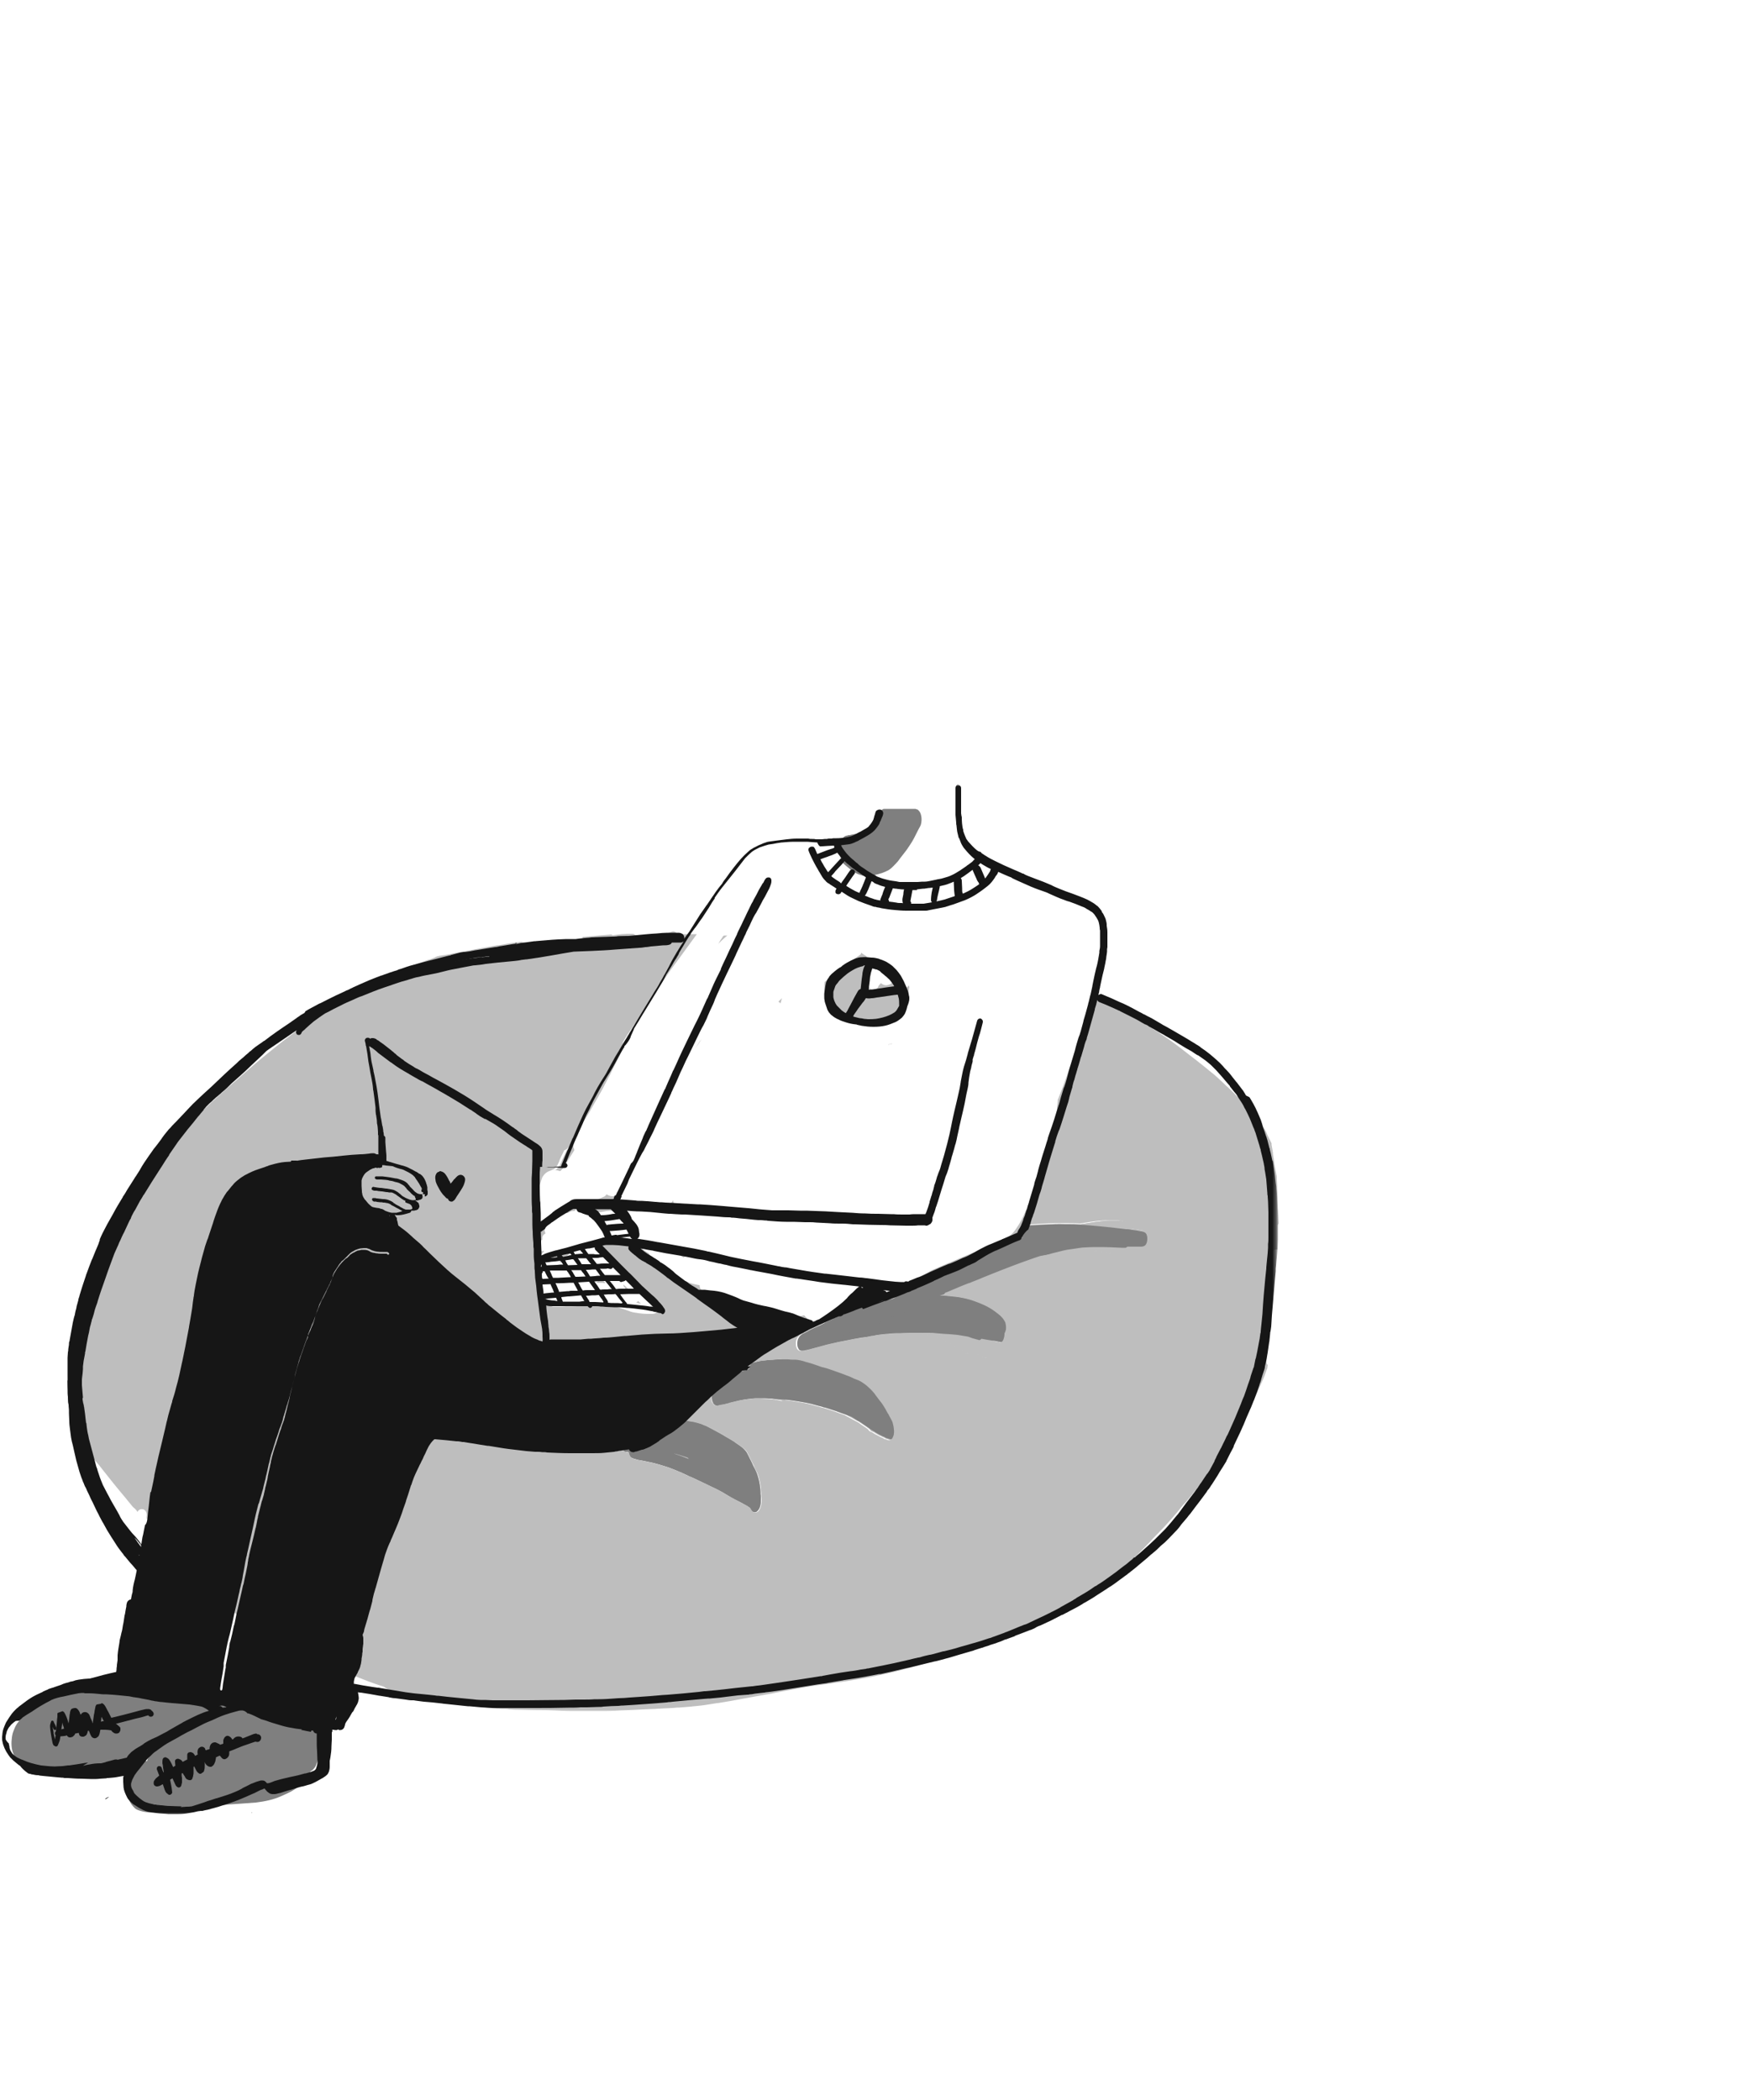 <svg version="1.1" id="Layer_1" xmlns="http://www.w3.org/2000/svg" x="0" y="0" viewBox="0 0 500 600" xml:space="preserve" enable-background="new 0 0 500 600"><style>.st0{fill:#bebebe}.st0,.st1,.st3,.st5{fill-rule:evenodd;clip-rule:evenodd}.st1{fill:#7f7f7f}.st3{fill:#fff}.st5{fill:#161616}</style><g id="sittingonbeanbagholdinglaptop"><g id="Group-121" transform="translate(0 224)"><g id="Group-80" transform="translate(3 7)"><path id="Fill-1" class="st0" d="M180.4 36.2c-1.5 0-3 .1-4.5.1h-3.4c-.3 0-.6-.1-.8-.3-2.8.2-5.5.5-8.3.7.1.4.2.7.3 1.1 1.1 4.1 2.3 8.3 3.5 12.4.5.6 1 1.2 1.3 1.9l.9 2.1c.2.5.4 1.1.6 1.6.3 1 .7 2 1 3 .9 2.6 1.7 5.1 2.4 7.7l.6 2.1c0-.1.1-.2.1-.3l1.2-2.1c.7-1.2 1.5-2.4 2.3-3.5.3-.5.6-1 1-1.5l3.3-5.1c.5-.7.9-1.5 1.4-2.2.9-1.4 1.9-2.7 2.8-4.1 1.5-2.2 3-4.4 4.6-6.5 1.2-1.6 2.3-3.2 3.5-4.8.3-.4.5-.7.8-1.1.4-.5.7-1 1.1-1.5h-8.5c-2.4.2-4.8.3-7.2.3"/><path id="Fill-3" class="st0" d="M144.8 41.3c-1.7.3-3.3.7-4.7 1l-.6.1-.6.1h-.3c-.2 0-.4.1-.6.1l-3.8.8-.8.2-2.1.4-2.6.6c-.8.2-1.7.4-2.5.6l-1.2.3c-2.2.6-4.1 1-6.1 1.4-.6.1-1.1.4-1.4.9-.8 1-.9 2.5-1 3.6-.2.1-.4.1-.7.2-1.9.6-2.4 3.2-2.5 3.9-.1 1.1-.3 2.8.3 4.4.5 1.3 1.2 2 2 2h1.2c1 0 2.1 0 3.1-.1l1-.1 1-.1c0 1 .2 2.1.5 3.1l.6 1.2c.4.6.9 1 1.6 1.1 2.3-.2 4.7-.6 6.8-.9 0 1.1.2 2.1.5 3.2.3.8.7 1.5 1.4 2 .4.4 1 .6 1.6.6h.2c.3 0 .5-.1.8-.1.2 0 .3-.1.5-.1l.5-.1.5-.1.7-.1c.4-.1.8-.1 1.3-.2h.1c1.4-.2 2.9-.5 4.4-.8h.1c1.2-.2 2.5-.4 3.8-.5h.5c.1.6.3 1.2.5 1.8.2.4.4.9.7 1.3.4.7 1 1.1 1.8 1.2h.1c0 .7.2 1.4.4 2 .2.6.5 1.1 1 1.4l.5.2h.1c.1 0 .2 0 .3-.1-.3 1.9-.1 3.9.5 5.4.1.3.2.6.3.8-.1.2-.2.4-.3.7-.4 1.3-.7 2.6-.7 4 0 .5 0 1 .1 1.5 0 .1-.1.1-.1.2v.1c-.4.6-.7 1.2-1 1.7-.4.6-.6 1.3-.7 2-.2 1.3-.1 2.6.3 3.6.1.2.1.4.2.5-.1 1.1.1 2.1.4 3.1.2.6.6 1.2 1.1 1.6.2.1.5.2.7.2.2 0 .5-.1.7-.2.1-.1.2-.1.2-.2.6-.6.7-.7 1-1.4 0-.1.1-.2.2-.4 0-.1.1-.2.1-.3 0-.1.1-.2.1-.3.1-.3.3-.6.4-.9l.2-.4c.2-.3.3-.7.5-1l.2-.5c.4-.2.7-.5 1-1 .3-.3.5-.7.7-1 0-.2-.1-.4-.1-.6-.3-1.3-.7-2.7-1-4-.3-1.2-.6-2.5-.8-3.8-.1-.7-.2-1.3-.4-2s-.4-1.3-.5-2c-1.4-5.3-2.2-10.7-3-16.1-.3-1.7-.5-3.4-.8-5.1l-.3-1.2c-.1-.3-.1-.6-.2-.9-.1-.6-.2-1.2-.4-1.7-.2-.8-.3-1.5-.4-2.3v-.1c0-.2-.1-.4-.1-.6-.2-.8-.3-1.6-.5-2.3-.3-1.3-.5-2.6-.8-3.9-.3-1.3-.6-2.7-.8-4-.3-1.4-.5-2.9-.8-4.3-1.2.2-2.7.4-4.1.7"/><path id="Fill-5" class="st0" d="M306.4 118.7h-.1l-.5.1c-1.3-.1-2.5-.1-3.7-.1h-.7c-1.9 0-3.8.1-5.6.1-1.7.1-3.5.2-5.8.3-.3 0-.5.2-.6.4-.3.5-.4 1.1-.4 1.6v.5c-1.3.3-2.6.8-3.7 1.1-.2.1-.4.1-.6.2-.6.3-1.2.4-1.8.7-.9.4-1.8.8-2.6 1.1-.7.3-1.4.5-2.1.8-1.4.7-2.8 1.5-4.2 2.3-1.5.9-3 1.8-4.6 2.5l-3.9 1.8c-1.4.7-2.9 1.3-4.4 1.8-.7.2-1.4.4-2 .6-.7.2-1.4.3-2.1.4 0 .1-.1.1-.1.2-.2.3-.5.5-.8.6-.1 0-.1.1-.2.1-.8.4-1.6.7-2.4 1.1-.6.3-1.2.6-1.9.9-1.3.6-2.6 1.2-3.8 1.8-1.2.6-2.5 1.1-3.7 1.7-.7.3-1.3.6-2 .9-.9.4-1.9.8-2.8 1.2-.4.2-.9.3-1.4.4-.4.1-.7.2-1.1.2-.3.1-.5.1-.8 0-.1.2-.3.3-.4.4-.1 0-.2.1-.3.1-.4.1-.7 0-1.1-.1-.1.1-.2.1-.4.2-.1.1-.3.2-.4.2h.1c-.1.2-.3.5-.4.8-.2.4-.3.9-.3 1.4l-.2.1-1.2.6-.4.2-.3.1c-1.1.5-2.2 1-3.2 1.6-.3.1-.5.3-.8.4-.1.1-.3.1-.4.2-.4.2-.6.5-.9.8-.1.2-.3.5-.4.7-.1.4-.2.8-.2 1.2v.1c0 .5.1 1 .4 1.5.1.2.3.4.5.4.2.1.4.1.6.1.2 0 .5 0 .7-.1.4-.1.9-.2 1.5-.3 1.3-.4 2.7-.7 4.4-1.2 1.2-.3 2.5-.6 3.8-.9 1.6-.3 3.1-.6 4.6-.9 1-.2 2.1-.4 3.2-.5h.1l1-.2c.4-.1.8-.1 1.2-.2l.4-.1c.2 0 .5-.1.7-.1.5-.1 1-.1 1.5-.2.3 0 .6-.1.9-.1h.3c.9-.1 1.9-.2 2.8-.2h.9c.8 0 1.7-.1 2.5-.1.7 0 1.4.1 2.1.1 2.5.2 4.9.7 7.3 1.3.3.1.6.3.8.4l1.5.9h.1l.3.2c.6.4 1.3.8 2 1.2.3.2.6.3.9.5.1.1.2.1.3.2.2.1.4.2.6.4.2.4.5.6 1 .6.4 0 .8-.3 1.1-.9.1.1.2.1.4.2.5.3 1 .5 1.4.8.2.1.5.3.7.4l.1.1.6.3c.3.1.6.2.8.3.2 0 .4-.1.5-.1.1 0 .1-.1.2-.1l.5-.6c.4-.6.6-1.3.7-2v-.2c.1-.5.1-1.2.1-1.8h.2l.5.1.5.1c.2 0 .3.1.5.1h.2c.1 0 .3.1.4.1h.1c.3 0 .5-.2.7-.4.2-.3.4-.7.4-1.1 0-.3.1-.7.1-1 .2-.4.3-.7.4-1.1.1-.7.1-1.5-.2-2.1-.1-.4-.3-.7-.6-1-.5-.5-1.1-1-1.7-1.6-1-.8-2.1-1.5-3.1-2-1.4-.7-2.8-1.2-3.9-1.6-1.2-.4-2.5-.7-4.2-1-1.2-.2-2.6-.4-4-.4h-1.2l.3-.1.9-.3.2-.2c0-.1.1-.1.1-.2.8-.4 1.7-.7 2.7-1.1 1.4-.6 2.8-1.2 4.2-1.7h.1c1.1-.4 2.3-.9 3.4-1.4 6.4-2.6 11.6-4.6 16.4-6.2l.3-.1c.3-.1.7-.1 1-.2.4-.1.8-.1 1.2-.2.2 0 .4-.1.6-.1l1.5-.2 1.5-.2c1-.2 2-.3 3-.4h.2c.3 0 .5-.1.8-.1.2 0 .3 0 .5-.1.5-.1 1-.1 1.4-.1h1.4c1.1 0 2.2.1 3.6.2.4 0 .9.1 1.3.2h.3c.5.1.9.2 1.4.3.2 0 .3.1.5.1.3 0 .5-.2.7-.5l.3-.6H317.2c.9 0 1.5-.2 2.1-.6.1-.1.2-.1.2-.2H323.4c.4 0 .8 0 1.1-.3.6-.5.7-1.4.7-2 0-.6-.1-1.5-.7-2-.3-.2-.7-.3-1.1-.4h-.2c-.3-.1-.6-.1-1-.2l-.7-.1-.7-.1c-.2 0-.3 0-.5-.1h-.1c-.1-.4-.3-.7-.5-1-.1-.2-.4-.6-.6-.7-.2-.1-.5-.2-.7-.3h-.1c-.3-.1-.6-.1-.9-.2-.3 0-.7-.1-1.1-.1H313.9c-2.7.2-5.1.6-7.5 1"/><path id="Fill-7" class="st0" d="M220 157.4h-.4c-.6 0-1.2 0-1.8.1-.9 0-1.6.1-2.3.2-.5 0-1 .1-1.5.2-.4.1-.9.2-1.3.3-.2.1-.4.1-.6.2-.7 0-1.4.1-2 .2-.7.1-1.3.2-1.9.3-.9.2-1.8.3-2.7.6l-.6.6c-.4.6-.7 1.3-.8 2.1-.1.3-.1.6-.1 1l-.1.1c-.3.2-.7.3-.9.5-.3 0-.6.1-.9.2l-.9.3c-.4.1-.8.6-.9.9-.1.3-.2.7-.2 1 0 .4.1.7.2.9-.2.9-.1 1.8.2 2.5.2.5.3.6.7.9.2.1.3.1.5.1h.2c.2 0 .3 0 .5-.1h.1c.7-.1 1.3-.2 1.9-.4l1.2-.3.2-.1c.9-.2 1.7-.4 2.5-.6 1.5-.3 3-.5 4.4-.6h1.4c.9 0 1.8 0 2.6.1.5 0 .9 0 1.4.1.8.2 1.7.3 2.6.5.3 0 .5-.1.7-.3 1.2.1 2.4.3 3.6.5 1.2.2 2.5.4 3.7.7l1.1.3 1.1.3c.5.1.9.2 1.4.4h.1c.2.1.5.1.7.2.9.3 1.9.6 2.8.9l.5.2.3.1c.7.3 1.5.5 2.2.8.2.1.4.2.5.3l1.1.6 1.1.6.6.3c.6.4 1.1.7 1.5 1l.6.4c.3.2.7.5 1 .7l.2.2c.2.4.6.6 1 .7.3.2.5.3.8.5.5.3 1 .6 1.5.8l.4.2c.1 0 .2.1.3.1.2.1.3.2.5.3l.2.1h.1l.3.1c.3.1.5.2.7.2h.2c.2 0 .3 0 .5-.2s.5-.5.6-.9c.1-.3.2-.5.2-.8.1-.6.1-1.3-.1-2-.1-.6-.3-1.1-.4-1.5-.3-.7-.6-1.4-1.1-2.1-.1-.1-.2-.3-.3-.4v-.1c-.1-.1-.1-.2-.2-.3l-.3-.6c-.1-.1-.1-.2-.2-.3-.4-.7-.8-1.2-1.2-1.8-.5-.6-.9-1.2-1.3-1.7-.4-.6-.9-1.2-1.6-1.9-.9-.8-1.8-1.7-3-2.3-.5-.3-1.1-.5-1.7-.7l-.2-.1c-.6-.3-1.3-.5-1.9-.8-1.4-.6-2.6-1-3.8-1.4-.9-.3-1.7-.6-2.5-.8-.3-.1-.6-.2-.8-.2-.1 0-.2-.1-.3-.1-1.4-.5-2.9-1-4.4-1.4-.5-.1-.9-.2-1.4-.4-.5-.1-1-.2-1.5-.2h-.7c-.5 0-1.1-.1-1.6-.1h-1.6c-.4.1-.6.1-.7.1"/><path id="Fill-9" class="st0" d="M188.9 174.5c-1.3 0-3.2.1-4.7.9-.2.2-.5.4-.7.6l-.4.1-.7.2c-.2 0-.4.1-.5.3-.3.4-.4 1-.4 1.4 0 .4.1.7.2 1 0 .1.2.5.4.7-.3 0-.5 0-.8.1h-.5c-.6.1-1.1.1-1.7.2-.2 0-.5.1-.7.1h-.9c-.6 0-1.3.1-1.9.2-.8.1-.8 1.3-.8 1.7 0 .3 0 .7.2 1l.2.4c.1.2.3.3.5.3h.8c0 .4.2.8.4 1.2.3.5.8.6 1.3.8h.1l.6.2c.3.1.7.2 1 .2.2 0 .3.1.5.1l1.5.3.4.1.6.1c1.7.4 3.4.9 4.9 1.4.5.2 1.1.4 1.6.6l.5.2c.5.2.9.4 1.4.6h.1l.4.2c.8.4 1.6.7 2.3 1.1h.1l1.1.5c1.4.7 2.8 1.3 4.2 2l.4.2c1.1.5 2.1 1 3.2 1.6.6.3 1.2.7 1.7 1 .8.5 1.7 1 2.5 1.4l.4.2c.6.3 1.2.6 1.7.9l.2.1c.6.3 1.1.6 1.6 1 .2.4.4.8.8 1.1.2.1.4.1.6.2.5 0 .8-.3 1.1-.7.5-.7.7-1.6.7-2.9 0-.5 0-1.1-.1-1.6v-.5c0-.6-.1-1.4-.2-2.1-.1-.6-.2-1.2-.4-1.8v-.1c-.2-.7-.4-1.4-.7-2-.2-.5-.5-1-.7-1.4-.2-.4-.3-.7-.5-1.1-.1-.1-.1-.3-.2-.4l-1.2-2.4c-.3-.5-.7-.9-1.1-1.3-.3-.2-.6-.5-.9-.7-.4-.3-.9-.6-1.3-.9-.1-.1-.3-.2-.4-.3-.8-.5-1.6-1-2.7-1.6-.5-.4-.9-.7-1.4-1-1.1-.7-2.5-1.4-4.1-2-.1 0-.2-.1-.4-.1-.4-.2-.8-.3-1.2-.5-.8-.3-1.6-.5-2.5-.6-.3-.1-.7-.2-1.1-.2-1.5-.3-3-.4-4.5-.4h.1z"/><path id="Fill-11" class="st0" d="M175.4 82.9h.2-.2"/><path id="Fill-13" class="st0" d="M280.1 83c.2-.3.3-.6.4-.9-.1.3-.2.6-.4.9"/><path id="Fill-15" class="st0" d="M188.7 112.7c-.8.8-1.9 1.1-2.9.9-.4.5-.9.9-1.4 1.2-.3.2-.6.3-.9.4 2.6.1 5.3.2 7.9.3h.3c0-.3 0-.6.1-.9v-.1c-.3-.1-.6-.2-1-.4-.7-.4-1.3-1.2-1.5-2v-.2c-.3.5-.4.7-.6.8"/><path id="Fill-17" class="st0" d="M219.6 117.1c.6-.1 1.3-.1 1.9-.2h.4c.1-.2.2-.4.4-.6-.1-.1-.2-.3-.3-.4l-2.4 1.2"/><path id="Fill-19" class="st0" d="M242.6 41.9c-.9.6-1.7 1.2-2.6 1.8-.7.5-1.3 1-1.9 1.4l-.2.2c-1 .8-2 1.7-3.1 2.5-.6.5-1.2 1-1.9 1.5l-.3.3c-.1.9-.1 1.8-.1 2.7.1.7.4 1.3.6 1.9.1.3.3.6.5.9.2.4.5.8.8 1.1.5.7 1 1.3 1.4 2 .6.8 1.3 1.6 2 2.2.4.3.8.5 1.2.7.4.1.9.2 1.3.3.8.1 1.7.2 2.5.2.9.1 1.9.1 2.8 0 1.1-.2 2.1-.5 3.1-.7.9-.2 1.8-.4 2.7-.8.4-.2.7-.4 1.1-.6.2-.1.4-.3.6-.4.7-.6 1.3-1.3 1.8-2 .1-.1.2-.3.3-.4.1-.2.3-.4.4-.6.2-.7.4-1.4.6-2 .2-.8.3-1.6.5-2.5 0-.2.1-.4.1-.6-.1-.2-.1-.3-.2-.5 0 .1-.1.2-.1.2-.2.3-.5.5-.8.6-.6.2-1.3-.1-1.5-.6-.2-.4-.3-.8-.5-1.1-.1-.3-.2-.5-.3-.8-.2-.4-.3-.9-.5-1.3-.2-.7-.5-1.3-.7-2-.1-.1-.2-.2-.4-.3-.6-.5-1.1-.9-1.7-1.4-.2 0-.3.1-.5.1 0 .1.1.2.1.3.1.3 0 .7-.1 1 .2-.1.5-.1.7-.1.3 0 .5.1.8.2.2.1.4.3.5.5.4.6.2 1.3-.1 1.8.4.3.7.7.7 1.2s-.2.9-.6 1.2c-.2.2-.4.3-.6.3-.1 0-.1.1-.2.1-.2 0-.3.1-.5.1s-.5 0-.7-.1c-.2-.1-.3-.1-.5-.2-.1-.1-.3-.2-.4-.3l-.3.3c-.1.2-.3.3-.4.5-.1.3-.2.5-.4.7-.2.2-.4.3-.6.4-.4.1-.7 0-1.1-.1-.2-.1-.4-.3-.5-.5-.1-.2-.2-.4-.2-.6 0-.2 0-.4-.1-.6v-.5c0-.3 0-.5-.1-.8 0-.7-.1-1.3-.1-2-.1-1.4-.2-2.9-.2-4.3l-.3-.3c-.2-.1-.3-.2-.5-.3l-.9-.6c.1.3-.1.5-.4.7"/><path id="Fill-21" class="st0" d="M219.4 55.2c.3.2.5.3.6.5.1-.5.3-1 .4-1.5l-1 1"/><path id="Fill-23" class="st0" d="M251.3 67.3c-.2 0-.3.1-.5.1v.1c.3-.1.6-.2.9-.2l.2-.2c-.2.1-.4.1-.6.2"/><path id="Fill-25" class="st0" d="M178.7 115.1h1.5c-.2-.1-.4-.3-.6-.5l-.3-.3c-.2.3-.4.6-.6.8"/><path id="Fill-27" class="st0" d="M203.4 36.8c-.1.2-.3.4-.4.6-.3.4-.5.9-.8 1.3l.9-.9c.5-.5 1.1-1 1.7-1.5h-.9c-.3.1-.4.3-.5.5"/><path id="Fill-29" class="st0" d="M207.5 36.8c.1.2.2.4.2.6.3-.3.6-.7.9-1h-1.1v.4"/><path id="Fill-31" class="st0" d="M196.5 67.2c-.3.5-.7 1-1 1.5.7-.9 1.3-1.8 2-2.8-.4.4-.7.8-1 1.3"/><path id="Fill-33" class="st0" d="M159.5 126.4c-2 .8-4 1.7-6 2.5h.2c.2-.1.5-.2.8-.1.3-.3.7-.6 1.1-.6.6 0 1.2.4 1.3 1 0 .2.1.4.1.6.6-.5 1.1-1 1.7-1.6.4-.4.7-.8 1.1-1.1.4-.4.9-.9 1.3-1.4-.6.3-1.1.5-1.6.7"/><path id="Fill-35" class="st0" d="M168.1 134.7c-.2.3-.5.5-.7.8h1.1c.4 0 .8 0 1.2.1h.3c-.3-.3-.6-.6-.9-1l-.1-.2c-.2-.1-.3-.1-.5-.2-.2.2-.3.4-.4.5"/><path id="Fill-37" class="st0" d="M175.3 136.6c.1.2.3.4.4.7.1.3.1.6.1.8.6.1 1.1.1 1.7.2l-.4-.4c-.6-.7-1.3-1.3-2-1.9 0 .3.1.5.2.6"/><path id="Fill-39" class="st0" d="M155.2 136.3c-.2 0-.3 0-.5-.1 0 .2-.1.3-.1.5.4-.2.8-.3 1.2-.5v-.1c-.2.1-.4.2-.6.2"/><path id="Fill-41" class="st0" d="M171.7 138.1h.4l-.3-.3c0 .1 0 .2-.1.3"/><path id="Fill-43" class="st0" d="M178.9 141.1s-.1 0-.1.1c.5.1.9.2 1.4.3-.2-.1-.3-.3-.5-.4l-.4-.4c-.1.1-.2.3-.4.4"/><path id="Fill-45" class="st0" d="M190 126.7c.8.5 1.5 1.1 2.3 1.6 0 0 .1 0 .1-.1.2-.1.4-.2.7-.2H193.7c-.7-.2-1.4-.5-2.1-.8-.6-.2-1.2-.5-1.7-.7 0 .1 0 .1.1.2"/><path id="Fill-47" class="st0" d="M254.9 139.4c-.7 0-1.3.1-2 .1-.9 0-1.8.1-2.7.1-.5 0-1 .1-1.5.1-.9.1-1.9.2-2.8.3-1.3.1-2.6.4-3.9.7-.5.1-.8.3-1.1.7-.3.4-.4.8-.6 1.3l-3 .6-1.5.3c-.3.1-.5.1-.8.2l-.9.3c-.4.1-.6.4-.8.7-.1.2-.3.5-.4.8-.2.4-.3.9-.3 1.4-.1.6 0 1.2.1 1.8.1.6.3 1.2.6 1.7.2.4.6.6 1 .7.4.1.8.1 1.2.1.5 0 .9-.1 1.4-.1.3 0 .7-.1 1-.1 1-.1 1.9-.2 2.9-.3 1.4-.1 2.9-.3 4.3-.4l4.2-.3c2.3-.1 4.6-.2 6.9-.1h.1c.7 0 1.4.1 2.1.1 2.5.2 4.9.7 7.3 1.3.3.1.6.3.8.4l1.5.9h.1l.3.2c.6.4 1.3.8 2 1.2.3.2.6.3.9.5.1.1.2.1.3.2.2.1.4.2.6.4.2.4.5.6 1 .6.4 0 .8-.3 1.1-.9.1.1.2.1.4.2.5.3 1 .5 1.4.8.2.1.5.3.7.4l.1.1.6.3c.3.1.6.2.8.3.2 0 .4-.1.5-.1.1 0 .1-.1.2-.1l.5-.6c.4-.6.6-1.3.7-2v-.2c.1-.5.1-1.1.1-1.7 0-.3 0-.6-.1-.8-.1-.5-.2-1-.4-1.4 0-.1-.1-.3-.2-.4.2-.4.4-.9.4-1.3.1-.7.1-1.4 0-2.1-.1-.3-.2-.6-.2-.9-.2-.5-.4-.9-.8-1.2-1-1-2.3-1.6-3.5-2.2-.6-.3-1.2-.5-1.8-.7-.8-.3-1.6-.5-2.4-.7-1.3-.3-2.6-.6-4-.8-1.4-.2-2.7-.4-4.1-.4-.7 0-1.4-.1-2.1-.1-.9 0-1.8 0-2.6-.1h-1.1c-.6.2-1.5.2-2.5.2"/><path id="Fill-49" class="st0" d="M306.4 118.7h-.1l-.5.1c-.2 0-.3.1-.5.1-1 .1-2.1.2-3.1.3-.5 0-1 .1-1.5.2l-2.3.4c-1.4.2-2.7.4-4.1.7-1.6.3-3.1.6-4.7 1-.2.1-.5.1-.7.2-1.3.3-2.6.8-3.7 1.1-.2.1-.4.1-.5.2l-3.3 1.2-7.8 3.3-7.8 3.3c-.8.4-1.7.7-2.5 1.1-.8.4-1.6.9-2.4 1.3-.4.2-.9.4-1.4.7-.4.2-.9.4-1.3.6-.9.4-1.7 1-2.5 1.6-.4.3-.6.7-.8 1.1-.3.9-.4 2-.2 2.9.1.6.3 1.1.6 1.6.1.2.3.3.4.5.3.2.7.2 1 0 1.3-.4 2.6-.8 3.9-1.3.7-.3 1.3-.5 2-.9l1.8-.9c2.4-1.1 5-2.1 7.4-3.2 2.6-1.1 5.1-2.2 7.7-3.3 1.4-.6 2.7-1.2 4.1-1.7.7-.3 1.5-.6 2.2-.8 2-.6 4-1.1 5.9-1.6.8-.2 1.5-.3 2.3-.5.3-.1.7-.1 1-.2.4-.1.8-.1 1.2-.2.2 0 .4-.1.6-.1l1.5-.2 1.5-.2c1-.2 2-.3 3-.4h.2c.3 0 .5-.1.8-.1.2 0 .3 0 .5-.1.5-.1 1-.1 1.4-.1h1.4c1.1 0 2.2.1 3.6.2.4 0 .9.1 1.3.2h.3c.5.1.9.2 1.4.3.2 0 .3.1.5.1.3 0 .5-.2.7-.5l.3-.6H316.7c.9 0 1.5-.2 2.1-.6.1-.1.2-.1.2-.2.6-.5.8-1.4.9-2.1.1-.8.1-1.6 0-2.3 0-.3-.1-.5-.2-.8-.1-.4-.3-.7-.5-1-.1-.2-.4-.6-.6-.7-.2-.1-.5-.2-.7-.3h-.1c-.3-.1-.6-.1-.9-.2-.3 0-.7-.1-1.1-.1H313.4c-2.2.1-4.6.5-7 .9"/><path id="Fill-51" class="st0" d="M218.2 158c-1.4 0-2.8.1-4.1.2h-2c-.7 0-1.4.1-2 .2-.7.1-1.3.2-1.9.3-.9.2-1.8.3-2.7.6l-.6.6c-.4.6-.7 1.3-.8 2.1-.1.3-.1.6-.1 1 0 1 .1 1.9.4 2.9.2.8.9 1.8 1.8 1.8h1.9c.5 0 1.1-.1 1.6-.1.6-.1 1.2 0 1.8 0 .7 0 1.3.1 2 .2 1.1.2 2.2.4 3.4.6.4.1.8.2 1.2.2.8.2 1.7.3 2.6.5.3 0 .5-.1.7-.3.1-.1.3-.2.4-.4.2-.3.4-.7.5-1.1.3.1.6.1.9.2 1.8.4 3.6.9 5.4 1.4 2.4.8 4.8 1.7 7.1 2.8 1.1.5 2.1 1 3.2 1.5.2.1.4.2.5.3l1.1.6 1.1.6.6.3s.1 0 .1.1c1 .6 1.9 1.2 2.8 1.9l.2.2.2.2c.2.4.6.6 1 .7h.1c.5-.1.9-.3 1.2-.8.4-.6.6-1.3.7-2 .1-.8.1-1.7 0-2.5-.2-.9-.5-1.8-1.1-2.6-.4-.5-.8-.9-1.2-1.3-1-1-2.2-1.7-3.5-2.4-.1-.1-.3-.2-.4-.2-.4-.4-.8-.8-1.3-1.2-.5-.4-1-.9-1.5-1.3-.7-.6-1.4-1.1-2.2-1.5-.9-.5-1.7-1-2.7-1.4-1.3-.6-2.7-1-4.1-1.4-1.2-.3-2.3-.6-3.5-.9-2.7-.5-5.4-.7-8.1-.7-.3.1-.5.1-.7.1"/><path id="Fill-53" class="st0" d="M206.2 194.6zm-17.3-20.1c-1.3 0-3.2.1-4.7.9-.2.2-.5.4-.7.6-.4.4-.7 1-.8 1.6-.4 1.2-.6 2.4-.6 3.6 0 1.2.2 2.4.6 3.6l.7 1.3c.4.7 1 1.1 1.8 1.2.4.1.8 0 1.1 0h2.7c1.8.1 3.6.2 5.4.7 1.1.4 2.2 1.1 3.3 1.6.8.4 1.6 1 2.4 1.5.8.5 1.5 1 2.2 1.5.4.3.8.6 1.3.9.8.5 1.6 1.1 2.6 1.1l.2.2c.4.6.9.9 1.6 1 .7-.1 1.3-.4 1.6-1.1.5-.8.9-1.7 1-2.7.3-1.6.2-3.5-.4-5-.4-.9-.8-1.9-1.4-2.7-.4-.5-.8-1-1.2-1.4-.3-.4-.7-.8-1.1-1.2-.7-.8-1.5-1.5-2.3-2.2-.5-.4-.9-.7-1.4-1-1.1-.7-2.5-1.4-4.1-2-.1 0-.2-.1-.4-.1h-.1c-1.1-.4-2.3-.8-3.5-1h-.1c-.3-.1-.7-.2-1.1-.2-1.5-.3-3-.4-4.5-.4h-.1z"/><path id="Fill-55" class="st1" d="M295.8 118.9c-1.7.1-3.5.2-5.8.3-.3 0-.5.2-.6.4-.3.5-.4 1.1-.4 1.6v.5c0 .2.1.5.2.7v.1l-3.9 1.2c-.7.2-1.3.5-1.9.7-.9.3-1.9.7-2.8 1-1.3.5-2.5 1-3.7 1.6-.5.2-1.1.5-1.6.7l-1.8.9c-1 .5-2 .9-3 1.4-.6.3-1.2.6-1.7.9-1.1.6-2.2 1.2-3.4 1.8-1.4.7-2.7 1.6-4.1 2.4-.3.3-.6.6-.7 1-.2.5-.3 1.1-.3 1.7 0 .6.1 1.1.3 1.7l.3.6c.2.3.5.5.8.5.1 0 .1 0 .2.1.2 0 .4-.1.6-.2.1 0 .2-.1.3-.1.1 0 .3-.1.4-.1.3-.1.7-.3 1-.4.6-.2 1.2-.5 1.8-.8.4-.2.8-.4 1.2-.5.8-.4 1.7-.7 2.7-1.1 1.4-.6 2.8-1.2 4.2-1.7h.1c1.1-.4 2.3-.9 3.4-1.4 6.4-2.6 11.6-4.6 16.4-6.2l.3-.1c.1 0 .3-.1.4-.1 1.2-.4 2.4-.8 3.7-1.1l2.4-.6c.8-.2 1.5-.3 2.3-.4.7-.1 1.3-.2 2-.3.7-.1 1.4-.2 2.1-.2 1.4-.1 2.7-.1 4.1-.1 2 0 4 .1 6.1.2H323.1c.4 0 .8 0 1.1-.3.6-.5.7-1.4.7-2 0-.6-.1-1.5-.7-2-.3-.2-.7-.3-1.1-.4h-.2c-.3-.1-.6-.1-1-.2l-.7-.1-.7-.1c-.2 0-.3 0-.5-.1h-.1c-.4-.1-.8-.1-1.2-.1-1.4-.2-2.8-.3-4.2-.5l-3-.3c-1.1-.1-2.1-.2-3.2-.3-.9-.1-1.8-.1-2.7-.2-1.3-.1-2.5-.1-3.7-.1h-.7c-1.7-.1-3.7 0-5.4.1"/><path id="Fill-57" class="st1" d="M239.3 147.9V148.2c-.4.1-.8.2-1.2.2.4-.2.8-.4 1.2-.5m23-8.4h-2c-.8 0-1.7.1-2.5.1-.6 0-1.3.1-1.9.1-1 .1-1.9.2-2.9.3-.2 0-.5.1-.7.1l-1.8.3c-.6.1-1.2.2-1.7.3-.8.1-1.6.3-2.4.5-.8.2-1.6.5-2.4.8-.7.3-1.3.5-2 .8h.1c-1.2.4-2.4.8-3.5 1.4-1.2.6-2.5 1.1-3.7 1.7-.7.3-1.4.7-2.1 1l-.2.1-1.2.6-.4.2-.3.1c-1.1.5-2.2 1-3.2 1.6-.3.1-.5.3-.8.4-.1.1-.3.1-.4.2-.4.2-.6.5-.9.8-.1.2-.3.5-.4.7-.1.4-.2.8-.2 1.2v.1c0 .5.1 1 .4 1.5.1.2.3.4.5.4.2.1.4.1.6.1.2 0 .5 0 .7-.1.4-.1.9-.2 1.5-.3 1.3-.4 2.7-.7 4.4-1.2 1.2-.3 2.5-.6 3.8-.9 1.6-.3 3.1-.6 4.6-.9 1-.2 2.1-.4 3.2-.5h.1l1-.2c.4-.1.8-.1 1.2-.2l.4-.1c.2 0 .5-.1.7-.1.5-.1 1-.1 1.5-.2.3 0 .6-.1.9-.1h.3c.9-.1 1.9-.2 2.8-.2h.9c.8 0 1.7-.1 2.5-.1h5.4c.7 0 1.4 0 2.1.1.8.1 1.6.1 2.4.2.6 0 1.1.1 1.7.1.7.1 1.5.1 2.2.2 1 .2 2 .3 3 .5.1 0 .2.1.3.1.7.3 1.4.5 2.2.7.1 0 .3.1.4.1.2.1.4.1.6 0l.3-.3c.6.1 1.2.2 1.7.3.6.1 1.3.2 1.9.3h.2l.5.1.5.1c.2 0 .3.1.5.1h.2c.1 0 .3.1.4.1h.1c.3 0 .5-.2.7-.4.2-.3.4-.7.4-1.1 0-.3.1-.7.1-1 .2-.4.3-.7.4-1.1.1-.7.1-1.5-.2-2.1-.1-.4-.3-.7-.6-1-.5-.5-1.1-1-1.7-1.6-1-.8-2.1-1.5-3.1-2-1.4-.7-2.8-1.2-3.9-1.6-1.2-.4-2.5-.7-4.2-1-1.2-.2-2.6-.4-4-.4h-1c-.5 0-1.1 0-1.6-.1h-.5c-.9.4-1.4.4-1.9.4"/><path id="Fill-59" class="st1" d="M220 157.4h-.4c-.6 0-1.2 0-1.8.1-.9 0-1.6.1-2.3.2-.5 0-1 .1-1.5.2-.4.1-.9.2-1.3.3-.2.1-.4.1-.6.2h-.1c-.5.2-.7.8-.9 1.2 0 .2-.1.4-.1.6-.4.1-.8.2-1.1.3l-2.1.6c-.2 0-.3.1-.4.3-.1.2-.2.4-.3.7-.1 0-.3.1-.4.1-.9.3-1.7.6-2.5 1l-.1.1c-.3.2-.7.3-.9.5-.3 0-.6.1-.9.2l-.9.3c-.4.1-.8.6-.9.9-.1.3-.2.7-.2 1 0 .4.1.7.2.9-.2.9-.1 1.8.2 2.5.2.5.3.6.7.9.2.1.3.1.5.1h.2c.2 0 .3 0 .5-.1h.1c.7-.1 1.3-.2 1.9-.4l1.2-.3.2-.1c.9-.2 1.7-.4 2.5-.6 1.5-.3 3-.5 4.4-.6h1.4c.9 0 1.8 0 2.6.1.5 0 .9 0 1.4.1 1 .1 2 .1 3 .2h.2c1.2.1 2.4.3 3.6.5 1.2.2 2.5.4 3.7.7l1.1.3 1.1.3c.5.1.9.2 1.4.4h.1c.2.1.5.1.7.2.9.3 1.9.6 2.8.9l.5.2.3.1c.7.3 1.5.5 2.2.8.4.2.9.3 1.3.5.6.4 1.3.8 1.9 1.2h.1c.6.4 1.1.7 1.5 1l.6.4c.3.2.7.5 1 .7.4.3.8.6 1.2.8.3.2.5.3.8.5.5.3 1 .6 1.5.8l.4.2c.1 0 .2.1.3.1.2.1.3.2.5.3l.2.1h.1l.3.1c.3.1.5.2.7.2h.2c.2 0 .3 0 .5-.2s.5-.5.6-.9c.1-.3.2-.5.2-.8.1-.6.1-1.3-.1-2-.1-.6-.3-1.1-.4-1.5-.3-.7-.6-1.4-1.1-2.1-.1-.1-.2-.3-.3-.4v-.1c-.1-.1-.1-.2-.2-.3l-.3-.6c-.1-.1-.1-.2-.2-.3-.4-.7-.8-1.2-1.2-1.8-.5-.6-.9-1.2-1.3-1.7-.4-.6-.9-1.2-1.6-1.9-.9-.8-1.8-1.7-3-2.3-.5-.3-1.1-.5-1.7-.7l-.2-.1c-.6-.3-1.3-.5-1.9-.8-1.4-.6-2.6-1-3.8-1.4-.9-.3-1.7-.6-2.5-.8-.3-.1-.6-.2-.8-.2-.1 0-.2-.1-.3-.1-1.4-.5-2.9-1-4.4-1.4-.5-.1-.9-.2-1.4-.4-.5-.1-1-.2-1.5-.2h-.7c-.5 0-1.1-.1-1.6-.1h-1.6c-.5.3-.7.3-.8.3"/><path id="Fill-61" class="st1" d="M190.1 184.5c-.2-.1-.4-.1-.5-.2 1 .2 2.1.6 3.1.9.2.1.4.1.6.2.1 0 .2.1.2.1.1.1.2.3.4.4-1.3-.5-2.5-1-3.8-1.4m-6.4-5v.1c-.3 0-.6 0-.8.1.2-.1.5-.1.8-.2m6-4.6c-2.1.1-4.2.6-6.2 1.2l-.4.1-.7.2c-.2 0-.4.1-.5.3-.3.4-.4 1-.4 1.4 0 .4.1.7.2 1 0 .1.1.4.3.6l.1.1c-.3 0-.5 0-.8.1h-.5c-.6.1-1.1.1-1.7.2-.2 0-.5.1-.7.1h-.9c-.6 0-1.3.1-1.9.2-.8.1-.8 1.3-.8 1.7 0 .3 0 .7.2 1l.2.4c.1.2.3.3.5.3h.8c0 .4.2.8.4 1.2.3.5.8.6 1.3.8h.1l.6.2c.3.1.7.2 1 .2.2 0 .3.1.5.1l1.5.3.4.1.6.1c1.7.4 3.4.9 4.9 1.4.5.2 1.1.4 1.6.6l.5.2c.5.2.9.4 1.4.6h.1l.4.2c.8.4 1.6.7 2.3 1.1h.1l1.1.5c1.4.7 2.8 1.3 4.2 2l.4.2c1.1.5 2.1 1 3.2 1.6.6.3 1.2.7 1.7 1 .8.5 1.7 1 2.5 1.4l.4.2c.6.3 1.2.6 1.7.9l.2.1c.6.3 1.1.6 1.6 1 .2.4.4.8.8 1.1.2.1.4.1.6.2.5 0 .8-.3 1.1-.7.5-.7.7-1.6.7-2.9 0-.5 0-1.1-.1-1.6v-.5c0-.6-.1-1.4-.2-2.1-.1-.6-.2-1.2-.4-1.8v-.1c-.2-.7-.4-1.4-.7-2-.2-.5-.5-1-.7-1.4-.2-.4-.3-.7-.5-1.1-.1-.1-.1-.3-.2-.4l-1.2-2.4c-.3-.5-.7-.9-1.1-1.3-.3-.2-.6-.5-.9-.7-.4-.3-.9-.6-1.3-.9-.1-.1-.3-.2-.4-.3-.8-.5-1.6-1-2.7-1.6-.2-.1-.5-.3-.7-.4-.7-.4-1.5-.8-2.2-1.2-.9-.5-1.9-1-2.8-1.5h-.1c-.4-.2-.8-.3-1.2-.5-.8-.3-1.6-.5-2.5-.6h-.1c-1.1-.2-2.2-.3-3.3-.3-.5 0-1 .1-1.4.1"/><path id="Fill-63" class="st1" d="M255.7 137.9c-.9.6-1.8 1.1-2.7 1.7-.7.4-1.4.9-2.1 1.3-1.9.6-3.8 1.2-5.7 1.9-1.2.4-2.4.8-3.6 1.3-.6.2-1.3.5-1.9.8-.6.3-1.2.5-1.8.9-.4.2-.7.5-1.1.8-.3.2-.6.5-.8.8-.3.4-.5 1-.6 1.5-.1.5-.1 1 0 1.4.1.3.2.9.4 1.1l.3.3c.2.2.5.2.7 0 .1-.1.2-.1.3-.1l.3-.3.2-.2c.2-.2.5-.4.7-.6.5-.4 1.1-.8 1.7-1.1 1.2-.7 2.4-1.3 3.7-1.9.9-.4 1.8-.7 2.7-1.1v.1c.1.3.3.5.5.7.2.1.4.1.6 0 .5-.2 1.1-.4 1.6-.6.4-.2.9-.4 1.3-.6.5-.2 1.1-.5 1.6-.7 1.4-.6 2.7-1.2 4.1-1.8 1.4-.6 2.9-1.3 4.3-1.9 1.3-.6 2.6-1.1 3.9-1.6.4-.2.8-.3 1.2-.5l.3-.1.9-.3.2-.2c0-.1.1-.1.1-.2.1-.2.2-.4.2-.7.1-.6 0-1.1-.1-1.6-.1-.1-.1-.3-.2-.4-.1-.2-.3-.3-.5-.3-.7.2-1.3.4-2 .6 0-.4-.1-.7-.2-1.1l-.2-.4c-.1-.2-.3-.3-.5-.4-2.7.7-5.3 2-7.8 3.5"/><path id="Fill-65" class="st1" d="M28.2 247.5c-1.3.3-2.5.7-3.7 1.1-1.7.5-3.3 1-4.9 1.7-1.4.5-2.7 1.1-4.1 1.7-1.3.5-2.5 1.2-3.7 1.8-.5.3-1.1.6-1.6.9-1.3.5-2.5 1-3.7 1.7-.8.5-1.4 1.3-1.8 2.1-.4.3-.8.7-1.2 1.1-.4.4-.9.8-1.2 1.3-.6.7-1 1.5-1.3 2.3-.3.7-.5 1.4-.6 2.2-.2 1.5-.2 3.2.4 4.6.5 1.3 1.5 2.6 2.9 3.1 1.1.4 2.2.6 3.3.8 1.1.1 2.1.3 3.2.4 1.6.1 3.2.3 4.9.3 2.1.1 4.2.2 6.3.1 3.5-.1 7.1-.8 10.5-1.6 1.5-.4 3-.7 4.5-1.1.6-.2 1.2-.3 1.8-.5.4-.1.8-.2 1.2-.4 0 .1-.1.2-.1.2l-.3.9c-.2-.1-.4-.1-.6-.1-.9-.1-1.6.2-2.5.5-.4.1-1.2 1.1-1.1 1-.4.4-.7 1.2-.8 1.6-.5 1.3-.7 2.8-.7 4.2 0 1.5.3 2.4.6 3.8.3 1 .9 1.7 1.6 2.4.5.5 1.3.7 2 .9 1.9.5 3.9.4 5.8.2 2.2-.2 4.4-.6 6.6-.9 1.3-.2 2.7-.5 4-.7 1.2-.2 2.5-.5 3.7-.8.1.1.1.1.2.1.5.2 1.1.4 1.6.4h.6c.6 0 1.3-.1 1.9-.2 1.4-.1 2.8-.2 4.3-.3 1.3-.1 2.7-.2 4-.3 2.4-.3 4.9-.8 7.1-1.8 1.3-.6 2.6-1.1 3.8-1.9 1-.6 1.9-1.5 2.7-2.4.3-.3.5-.6.7-.9.5-.7.9-1.3 1.3-2 .1 0 .3-.1.4-.2.6-.5 1.1-1.2 1.3-2 .4-1 .5-2.1.5-3.2 0-.4 0-.7-.1-1.1.2-1.2.4-2.4.5-3.6 0-.3.1-.7.1-1 .1-.9.1-1.7.2-2.6v-.7c0-.9-.1-1.8-.2-2.7-.1-.7-.4-1.4-.6-2.2-.2-.6-.6-1.2-.9-1.8-.2-.5-.9-1-1.1-1.2-.1-.1-.3-.2-.4-.3-.4-.2-1.2-.4-1.4-.5-.2-.1-.4-.1-.6-.1-.5-.1-1.1 0-1.6.1-1.6.4-3.2.9-4.8 1.4l-2.7.9c-.1 0-.3.1-.4.1-.1-.2-.2-.3-.3-.5-.4-.6-.9-1-1.6-1.1-1.6.2-3.2.5-4.8 1-.9.3-1.9.5-2.8.8-.6.1-1.2.2-1.7.4-1.7.4-3.5.7-5.2 1 0-.2-.1-.5-.2-.7v-.1c.3-.7.4-1.5.4-2.3 0-.8-.1-1.5-.4-2.3-.3-.7-.7-1.5-1.6-1.6-.5 0-1-.1-1.5 0-.5 0-1 .1-1.5.1-1.1.1-2.2.3-3.2.4-.6.1-1.2.2-1.8.2-1.6.2-3.2.4-4.8.7-.2 0-.4.1-.6.1-.3-.6-.8-1.1-1.4-1.4-.5-.3-1-.4-1.5-.6-.2-.1-.4-.1-.6-.1-.4-.6-.9-1.1-1.6-1.3-1-.4-2.1-.6-3.2-.6h-.3c-1.8.2-3.7.6-5.6 1.1"/><path id="Fill-67" class="st1" d="M255.3.1h-5.7c-.3 0-.6.2-.8.5-.4.6-.5 1.4-.5 2.1 0 .4 0 .8.2 1.2-.3.2-.6.3-.9.5-.1.1-.2.1-.3.2-.1 0-.2.1-.3.1-.3.1-.5.4-.7.7-.1.2-.2.3-.3.5-.6.3-1.2.5-1.8.7-1 .3-2 .5-3 .7-.3.1-.7.1-1 .2-.1 0-.2 0-.3.1h-.4c-.1 0-.2 0-.3.1h-.1c-.6.1-1 .3-1.3.8-.4.7-.7 1.4-.8 2.1-.1.9-.1 1.8 0 2.7.2 1 .5 2.1 1.4 2.8l1.8 1.5c.5.4 1.1.7 1.6 1 .6.3 1.2.4 1.8.6.3.1.6.1.9.1.7 0 1.3 0 2-.2.9-.2 1.7-.4 2.6-.7.6-.2 1.2-.5 1.8-.8.8-.5 1.4-1.2 2-1.8.5-.5.9-1 1.3-1.6.5-.6.9-1.2 1.4-1.8.5-.6.9-1.3 1.4-2 .9-1.3 1.6-2.8 2.3-4.2 0-.1.1-.1.1-.2.2-.3.3-.6.5-.9.3-.5.4-1.4.4-2 0-.5-.1-1.2-.3-1.7-.2-.5-.4-.7-.8-1.1h-.1c-.2-.1-.4-.1-.5-.2h-3.3"/><path id="Fill-69" class="st0" d="M188.9 35.2c-.5.2-1.1.4-1.6.6-1.3.4-2.6.8-4 1.3-1.2.4-2.4.7-3.7 1.1-.1-.2-.1-.4-.2-.6-.3-.7-.8-1.8-1.7-1.8-1 0-2 0-3.1.1s-2.1.3-3.2.4c-1.4.2-2.9.5-4.3.7-1.5.3-3 .6-4.5.8-1.3.2-2.6.5-3.9.7-.4 0-.8.1-1.3.2-.7.1-1.3.2-2 .3-1 .1-2.1.2-2.9.8-1.2.2-2.3.5-3.5.7-1.5.3-2.9.6-4.4.9-1.7.3-3.3.7-4.7 1l-.6.1-.6.1h-.3c-.2 0-.4.1-.6.1l-3.8.8-.8.2-2.1.4-2.6.6c-.8.2-1.7.4-2.5.6l-1.2.3c-2.2.6-4.1 1-6.1 1.4-.6.1-1.1.4-1.4.9-.8 1-.9 2.5-1 3.6-.2.1-.4.1-.7.2-1.9.6-2.4 3.2-2.5 3.9-.1 1.1-.3 2.8.3 4.4.5 1.3 1.2 2 2 2h1.2c1 0 2.1 0 3.1-.1l1-.1 1-.1h.1c0 1 .2 2.1.5 3.1l.6 1.2c.4.6.9 1 1.6 1.1 2.2-.2 4.4-.5 6.4-.9.1 0 .3 0 .4-.1 0 1.1.2 2.2.5 3.2.3.8.7 1.5 1.4 2 .4.4 1 .6 1.6.6h.2c.3 0 .5-.1.8-.1.2 0 .3-.1.5-.1l.5-.1.5-.1.7-.1c.4-.1.8-.1 1.3-.2h.1c1.4-.2 2.9-.5 4.4-.8h.1c1.2-.2 2.5-.4 3.8-.5h.5l3.9-.3c.3 0 .6 0 .9-.1-.3.3-.6.7-.9 1.1-.4.6-.6 1.3-.7 2-.1.5-.1 1.1-.1 1.7 0 .7.2 1.4.4 2 .2.6.5 1.1 1 1.4l.5.2h.4l.6-.3c0 .1-.1.3-.1.4-.3 1.7-.1 3.7.9 5.2-.6 1.5-1 3-1.3 4.5-.1.4-.1.9-.1 1.3 0 .3 0 .7.1 1v.2c0 .1-.1.1-.1.2v.1c-.4.6-.7 1.2-1 1.7-.4.6-.6 1.3-.7 2-.2 1.3-.1 2.6.3 3.6.1.2.1.4.2.5-.1 1.1.1 2.1.4 3.1.2.6.6 1.2 1.1 1.6.2.1.5.2.7.2s.5-.1.7-.2c.1-.1.2-.1.2-.2.6-.6.7-.7 1-1.4 0-.1.1-.2.2-.4 0-.1.1-.2.1-.3 0-.1.1-.2.1-.3.1-.3.3-.6.4-.9l.2-.4c.2-.3.3-.7.5-1l.2-.5c.1-.3.2-.5.4-.8.4-.1.7-.4.9-.8.2-.3.4-.7.5-1 0-.1 0-.1.1-.2.4-1.3 1-2.5 1.5-3.8.6-1.3 1.2-2.5 1.8-3.8 1.3-2.4 2.6-4.8 4-7.2 1.3-2.3 2.6-4.6 3.8-6.9l3-5.7c.4-.7.7-1.4 1.1-2.1.4-.6.7-1.2 1.1-1.9 1.1-1.9 2.3-3.8 3.3-5.8l.3-1.2c0-.2.1-.5.1-.7.8-1 1.5-1.9 2.3-2.8.3-.3.5-.7.8-1 .4-.6.8-1.2 1-1.9.1-.2.1-.3.1-.5.3-.3.7-.6 1-.9.4-.4.9-.9 1.2-1.4.4-.6.7-1.4.8-2.1l1.2-.9c.2-.2.4-.3.6-.5l.9-.6c.5-.4.8-.9 1-1.5.4-1.1.5-2.5.3-3.7-.1-.7-.3-1.4-.7-2l-.6-.6c-.2-.1-.4-.2-.6-.2s-.2 0-.5.1"/><path id="Fill-71" class="st0" d="M168.6 37.1c-.8.1-1.6.3-2.4.4-1.5.3-3 .5-4.5.8-2.9.5-5.8 1-8.7 1.6l-4.5.9c-1.7.3-3.3.6-5 1-.7.1-1.2.4-1.5 1 0 0-.1.1-.1.2-.1 0-.2.1-.2.1-.3.2-.6.4-.8.8-.5.6-.8 1.7-.9 2.4-.2 1.3-.2 2.7.2 4-.1 1.1-.1 2.2.3 3.2.1.3.3.5.4.8.2.3.5.6.8.7-.2.5-.4 1.1-.4 1.6-.3 1.5-.2 3.3.4 4.8.3.7.8 2 1.6 2.3.6.2 1.1.4 1.8.3.2 1 .5 1.9 1 2.7l.8.8c.3.2.6.3.9.3l.6 1.2c.1.1.2.3.3.4v.3c.1.6.3 1.2.5 1.8.2.4.4.9.7 1.3.4.7 1 1.1 1.8 1.2h.1c.9-.2 1.8-.5 2.6-.9.1.5.2.9.4 1.4 0 .1.1.2.1.4-.4.8-.6 1.6-.7 2.4v.3c-.3 1.9-.1 3.9.5 5.4.1.3.2.6.3.8-.1.2-.2.4-.3.7-.4 1.3-.7 2.6-.7 4 0 .5 0 1 .1 1.5.1.9.3 1.7.6 2.5.1.4.3.7.5 1.1v.1c.1 1 .5 2 1 2.9.4.7 1 1 1.7 1.1.3 0 .5-.1.7-.2.4-.2.7-.5 1-1 .2-.3.4-.6.6-.8.1-.1.1-.2.2-.4.6-1 1.2-2 1.8-3.1l.6-1.2.9-1.5c.8-1.3 1.6-2.5 2.3-3.8.8-1.5 1.7-2.9 2.5-4.4.6-1 1.1-2 1.6-3 .8-1.5 1.6-3 2.3-4.5.5-1 1-1.9 1.5-2.9.7-1.4 1-3 1.1-4.5.3-.4.5-.9.8-1.4.9-1.5 1.6-3.1 2.3-4.7.4-1.2.6-2.5.6-3.8 0-1.3-.2-2.6-.6-3.8-.3-.9-.8-1.7-1.6-2.3-.4-.3-.8-.4-1.2-.3 0-.2 0-.4-.1-.6l1.2-.6c.7-.4 1.2-.8 1.8-1.3 1.4-1.1 1.8-3.2 1.8-4.9 0-1-.2-2.1-.5-3-.2-.4-.4-.7-.6-1.1-.3-.6-.9-.9-1.5-1-.5-.1-.9-.1-1.4-.1-.5 0-1 .1-1.5.2h-.5c-.3-.5-.8-.8-1.5-.9-1.3-.1-2.6 0-3.9.3"/><g id="Group-75" transform="translate(18.196 37.886)"><defs><filter id="Adobe_OpacityMaskFilter" filterUnits="userSpaceOnUse" x=".1" y=".1" width="344.6" height="220.1"><feColorMatrix values="1 0 0 0 0 0 1 0 0 0 0 0 1 0 0 0 0 0 1 0"/></filter></defs><mask maskUnits="userSpaceOnUse" x=".1" y=".1" width="344.6" height="220.1" id="mask-2_1_"><g filter="url(#Adobe_OpacityMaskFilter)"><path id="path-1_1_" class="st3" d="M.1.1h344.6v220.1H.1z"/></g></mask><path id="Fill-73" d="M157.5 145.9c-.2 0-.4-.1-.5-.3l-.2-.4c-.1-.3-.2-.7-.2-1 0-.4.1-1.5.8-1.7.6-.1 1.3-.2 1.9-.2h.9c.2 0 .5-.1.7-.1.6-.1 1.1-.1 1.7-.2h.5c.3 0 .5-.1.8-.1-.2-.2-.4-.6-.4-.7-.1-.3-.2-.7-.2-1 0-.4.1-1 .4-1.4.1-.2.3-.3.5-.3l.7-.2.4-.1c.2-.2.4-.4.7-.6 1.5-.8 3.4-.9 4.7-.9h.1c1.5 0 3 .1 4.5.4.4.1.7.1 1.1.2.8.1 1.7.4 2.5.6.4.1.8.3 1.2.5.1 0 .3.1.4.1 1.6.6 3 1.3 4.1 2 .5.3 1 .7 1.4 1 1 .6 1.9 1.1 2.7 1.6.1.1.3.2.4.3.5.3.9.6 1.3.9.3.2.6.4.9.7.4.3.9.8 1.1 1.3l1.2 2.4c.1.1.1.3.2.4.2.4.4.7.5 1.1.2.4.4.9.7 1.4.3.6.5 1.2.7 2v.1c.2.6.3 1.2.4 1.8.1.7.1 1.4.2 2.1v.5c0 .6.1 1.1.1 1.6 0 1.3-.3 2.3-.7 2.9-.2.4-.6.6-1.1.7-.2 0-.4-.1-.6-.2-.4-.3-.6-.7-.8-1.1-.5-.4-1.1-.7-1.6-1l-.2-.1c-.6-.3-1.2-.6-1.7-.9l-.4-.2c-.9-.5-1.8-1-2.5-1.4-.6-.3-1.2-.7-1.7-1-1-.6-2.1-1.1-3.2-1.6l-.4-.2c-1.4-.7-2.8-1.3-4.2-2l-1.1-.5h-.1c-.8-.4-1.6-.7-2.3-1.1l-.4-.2h-.1c-.4-.2-.9-.4-1.4-.6l-.5-.2c-.5-.2-1.1-.4-1.6-.6-1.5-.5-3.2-1-4.9-1.4l-.6-.1-.4-.1-1.5-.3c-.2 0-.3-.1-.5-.1-.3-.1-.6-.1-1-.2l-.6-.2h-.1c-.5-.1-1-.3-1.3-.8-.2-.3-.3-.7-.4-1.2h-.4c-.4 0-.5-.1-.6-.1zm25.9-13.2c-.2 0-.3-.1-.5-.1-.3-.3-.5-.5-.7-.9-.3-.7-.3-1.6-.2-2.5-.1-.3-.2-.6-.2-.9 0-.4.1-.7.2-1 .1-.4.5-.8.9-.9l.9-.3c.3-.1.6-.1.9-.2.3-.2.6-.3.9-.5l.1-.1c0-.3.1-.7.1-1 .1-.7.4-1.4.8-2.1l.6-.6c.9-.3 1.8-.5 2.7-.6.6-.1 1.2-.2 1.9-.3.7-.1 1.4-.1 2-.2.2-.1.4-.1.6-.2.4-.1.8-.2 1.3-.3.6-.1 1.1-.1 1.5-.2.7-.1 1.5-.1 2.3-.2.6 0 1.2-.1 1.8-.1h2.4c.5 0 1.1.1 1.6.1h.7c.5 0 1 .1 1.5.2.4.1.9.2 1.4.4 1.6.4 3 .9 4.4 1.4.1 0 .2.1.3.1.3.1.6.1.8.2.8.2 1.6.5 2.5.8 1.1.4 2.3.8 3.8 1.4.6.2 1.3.5 1.9.8l.2.1c.5.2 1.1.4 1.7.7 1.1.6 2.1 1.4 3 2.3.7.7 1.2 1.3 1.6 1.9.4.5.8 1.1 1.3 1.7.4.5.8 1.1 1.2 1.8.1.1.1.2.2.3l.3.6c.1.1.1.2.2.3v.1c.1.1.2.3.3.4.4.8.8 1.5 1.1 2.1.2.5.3 1 .4 1.5.1.7.2 1.4.1 2 0 .3-.1.6-.2.8-.1.3-.3.7-.6.9-.2.1-.3.2-.5.2h-.2c-.2 0-.4-.1-.7-.2l-.3-.1h-.1l-.2-.1c-.2-.1-.3-.2-.5-.3-.1 0-.2-.1-.3-.1l-.4-.2c-.5-.3-1-.5-1.5-.8-.3-.2-.5-.3-.8-.5-.4-.1-.8-.3-1-.7l-.2-.2c-.3-.2-.7-.5-1-.7l-.6-.4c-.5-.3-.9-.7-1.5-1l-.6-.3-1.1-.6-1.1-.6c-.2-.1-.4-.2-.5-.3-.7-.3-1.5-.5-2.2-.8l-.3-.1-.5-.2c-.9-.3-1.8-.6-2.8-.9-.2-.1-.5-.1-.7-.2h-.1c-.4-.1-.9-.3-1.4-.4l-1.1-.3-1.1-.3c-1.2-.3-2.5-.5-3.7-.7-1.1-.2-2.3-.4-3.6-.5-.2.1-.4.2-.7.3-.9-.2-1.8-.4-2.6-.5-.5 0-.9-.1-1.4-.1-.8 0-1.7-.1-2.6-.1h-1.4c-1.4.1-2.8.3-4.4.6-.8.2-1.6.4-2.5.6l-.2.1-1.2.3c-.6.1-1.2.2-1.9.4h-.1c-.2 0-.3.1-.5.1.2-.1.1-.1.1-.1zM127.9.1h-.2c-1.6.3-3.1.5-4.7.8-.6.1-1.2.2-1.9.3H120.8c-1.6.3-3.3.6-4.9.9l-1.7.3c-1.9.4-3.8.7-5.8 1.1-.8.2-1.6.3-2.5.5h-.2l-1.3.2h-.1l-.2.1h-.2c-.3.1-.6.2-.9.4l-.2.1h-.1c-.5.2-.9.4-1.4.5-1.2.4-2.3.9-3.7 1.4-.5.2-.9.4-1.4.6-3.3 1.3-6.6 2.9-9.8 4.4l-.1.3c-1.3.6-2.8 1.4-4.5 2.3l-1.1.6c-1 .5-2.3 1.2-3.5 1.9l-2.8 1.6-.1.1-1.5.9c-.3.2-.5.3-.7.5-1.3.8-2.5 1.7-3.7 2.4h-.1l-.7.5c-2.7 1.8-5.6 3.9-9 6.6-3.1 2.5-5.7 4.6-8 6.6-1 .9-2.1 1.8-3.1 2.7l-.2.2-.1.1c-1.6 1.4-3.3 2.8-4.9 4.3-2.9 2.5-5.7 5.2-8.5 8.1-3.2 3.3-5.9 6.3-8.2 9.3l-.4.5c-2.1 2.7-4.3 5.5-6.2 8.4-2.2 3.3-4.1 6.7-5.8 9.9-.7 1.4-1.4 2.7-1.8 3.6-.1.3-.3.5-.4.8-.3.5-.6 1.1-.8 1.7l-.6 1.5-.7 1.6c-.3.6-.5 1.2-.7 1.8-.1.3-.2.6-.3.8C6.5 95 5.2 99 4.1 103.4l-.3 1.3-.4 1.5c-.2.7-.3 1.4-.4 2v.1c-.1.3-.1.6-.2.9-.3 1.8-.6 3.4-.9 4.9-.3 1.7-.6 3.8-.9 5.9-.3 2.3-.5 4.5-.6 6.3-.1 1.1-.1 2.2 0 3.7.1 2.1.3 3.9.6 5.5.3 1.5.7 3 1.1 4.4 0 .2 0 .4.1.6.1.8.3 1.5.4 2.3l.1.2c.2.9.4 1.8.7 2.7.2 0 .3.1.4.2.1.1.3.2.4.3.2.2.4.5.6.7.5.6 1 1.3 1.5 1.9l.1.1.6.7c.5.6 1 1.3 1.5 1.9l.8 1c1.8 2.3 3.6 4.5 5.3 6.5l.8 1 .5.6.9 1.1c.4.3.8.7 1.1 1.1.1.1.1.2.2.3.2-.5.7-.8 1.2-.8s.9.2 1.2.7c.1.2.2.4.2.6 0 .2.1.4 0 .6v.8c.2.1.3.2.4.4.4.4.7.9.9 1.5 0 .3.1.6.1.9 0 .5 0 1-.2 1.4-.2.4-.4.9-.6 1.3-.2.3-.4.6-.7.8-.1.2-.2.5-.4.7l2.1 2.1c2.8 2.8 5.8 5.3 8.2 7.2 1.7 1.4 3.6 2.7 5.4 3.9h.1c1 .7 2.1 1.4 3.1 2.1.3.2.7.5 1 .8h.1c1.1.8 2.3 1.7 3.4 2.4 1.7 1.1 3.4 2.2 5 3.2.7.5 1.5.9 2.2 1.4l.2.2c2.1 1.4 4.3 2.8 6.5 4 3.3 1.9 6.7 3.5 9.9 4.9 1.4.6 2.7 1.2 4.1 1.9 5.5 2.5 11.1 5.1 16.9 6.9l1.6 1 1.4.5c.6.2 1.3.4 1.9.5.3.1.5.1.8.2 1.7.4 3.3.8 4.9 1.1 1.8.3 3.8.7 5.9 1 1.1.2 2.2.3 3.3.4h.2c.6.1 1.1.1 1.7.2l.5.1h.2c1.6.2 3.2.4 4.9.7 1.7.2 3.5.4 5.1.6h.4c.6.1 1.3.1 1.9.1h.1c.3 0 .7 0 1 .1.7 0 1.4.1 2.3.1 2 0 4 .1 6 .1 2.2 0 4.7.1 6.6.2 1.6.1 3.2.1 4.9.1h5.5c1.8 0 3.5 0 5.2-.1l1.6-.1h.1c2.8-.1 6-.3 9-.4.6 0 1.2-.1 1.8-.1h.1c1.2-.1 2.4-.1 3.6-.2.5 0 1-.1 1.4-.1h.4c1.2-.1 2.5-.2 3.7-.3.6-.1 1.2-.1 1.8-.2 1.2-.1 2.5-.3 3.7-.5.6-.1 1.3-.2 1.9-.3h.2l3.6-.6c4.3-.8 8.1-1.5 11.6-2.1 3.4-.7 7.1-1.4 10.7-2 1.2-.2 2.4-.4 3.4-.5.5-.1 1-.1 1.5-.2l1.5-.2.6-.1c1.1-.2 2.2-.3 3.3-.5 6.9-1 14-2.5 21.1-4.6 3.6-1 7.2-2.2 10.6-3.4l1-.3c3-1 6.2-2.2 9.7-3.6l.9-.4h.1c1.3-.5 2.7-1.1 4-1.6.9-.4 1.8-.8 2.6-1.1l.1-.1c.8-.3 1.5-.7 2.3-1l.5-.2c3-1.3 6.1-2.7 9.1-4.2a72 72 0 0 0 4.9-2.7c1.5-.9 3-1.7 4.3-2.7 2.6-1.9 5.3-4 8.5-6.7 2.6-2.2 5-4.7 7.3-7.1.5-.5.9-1 1.4-1.5 2.4-2.4 4.9-5.1 7.1-7.8.6-.8 1.2-1.5 1.9-2.2l1.5-1.8c.8-1 1.6-2 2.3-2.9l.2-.2c.2-.3.4-.6.7-.8 2.2-2.8 4.5-5.8 6.6-9 .9-1.4 1.8-2.8 2.6-4.1l.3-.6c.3-.5.6-1.1.9-1.6v-.1c.1-.3.3-.5.4-.8.4-.7.7-1.3 1.1-2 1.1-2.1 2.3-4.4 3.7-7.3.7-1.5 1.4-3 2-4.4l.2-.5c.2-.6.4-1.1.6-1.7l.1-.2.1-.3c0-.3.1-.6.1-.9-.2-.2-.4-.6-.4-1 .1-1.4.3-2.8.5-4.2v-.1l.1-.6v-.8c0-1.2 0-2.3-.1-3.5V106.1v-.5-.9l.3-5.1c.1-1.2.2-2.4.3-3.5l.1-1.4.1-1.5V93v-.4c0-.3.1-.5.1-.8v-.1c0-.3.1-.6.1-1v-1.2c0-.7.6-1.4 1.4-1.4h.3v-.9-1.3-4.3c0-.4.1-.7.4-.9-.1-1.2-.1-2.1-.2-3-.1-1.8-.2-3.6-.2-5.4 0-.7-.1-1.3-.1-2V70c0-.8-.1-1.6-.1-2.3v-.4c-.1-.7-.3-1.4-.4-2.2l-.1-.4v-.1c-.1-.3-.1-.7-.2-1.1v-.1c-.1-.9-.3-1.7-.4-2.6v-.2c0-.3-.1-.5-.1-.8-.1-.5-.2-1-.3-1.6v-.1-.3c-.4-.9-.9-1.8-1.3-2.7l-.2-.5c-.7-1.3-1.4-2.5-2.2-3.6-.6-.9-1.4-1.6-2.1-2.4l-.5-.5c-.7-.8-1.5-1.6-2.2-2.4l-.9-.9c-1.3-1.3-2.4-2.5-3.6-3.5l-.6-.6c-1.2-1.1-2.3-2.2-3.6-3.2-1.7-1.4-3.2-2.6-4.6-3.7l-.4-.3c-2.6-2-5.2-4.1-8-6-2.8-1.9-6.1-4.1-9.4-5.9-3.2-1.8-6.5-3.4-9.9-4.9-.6-.3-1.3-.6-1.9-.9-.2.8-.4 1.5-.6 2.3l-.1.2c-.1.2-.1.4-.2.6v.2c-.2.7-.4 1.5-.6 2.2l-1.4 4.6-1.4 4.7c-.2.7-.5 1.4-.7 2-.1.3-.2.6-.4 1l-.4 1.2-1.6 4.6c-.7 1.9-1.4 3.8-2.3 6 0 .7-.1 1.5-.2 2.2v.4c-.1 1.2-.3 2.4-.5 3.3-.2.9-.4 1.8-.7 2.7-.3.9-.7 1.7-1.1 2.6l-.1.1c-.3.8-.7 1.7-.8 2.6l-.3 1.8-.1.3c-.1.3-.1.7-.2 1-.2 1-.5 2-.9 3.1-.4 1-.7 2-1 2.9l-.8 2.1-.9 2.4c-.2.7-.5 1.3-.7 2-.2.6-.4 1.2-.7 1.8-.5 1.3-1.2 2.8-2.1 4.3-.1.1-.1.2-.2.3l-.6.9c-.6.9-1.4 1.8-2.4 2.4-.2.1-.3.1-.5.2.2-.1.4-.1.7-.2 1.1-.4 2.4-.8 3.7-1.1V83c0-.5.1-1.2.4-1.6.1-.2.3-.4.6-.4 2.3-.1 4.1-.2 5.8-.3 1.8-.1 3.7-.1 5.6-.1h.7c1.2 0 2.4 0 3.7.1l.5-.1h.1c2.4-.4 4.8-.8 7.3-.8H297.7c.4 0 .7 0 1.1.1.3 0 .6.1.9.2h.1c.2.1.5.1.7.3.2.1.5.4.6.7.2.3.4.7.5 1h.1c.2 0 .3 0 .5.1l.7.1.7.1c.4 0 .7.1 1 .2h.2c.4.1.8.1 1.1.4.6.5.7 1.3.7 2 0 .6-.1 1.5-.7 2-.3.2-.7.3-1.1.3H300.9c-.1.1-.2.1-.2.2-.5.4-1.2.6-2.1.6h-1.5l-.3.6c-.2.3-.4.4-.7.5-.2 0-.3-.1-.5-.1-.4-.1-.9-.2-1.4-.3h-.3c-.5-.1-.9-.1-1.3-.2-1.3-.1-2.5-.2-3.6-.2h-1.4c-.4 0-.9.1-1.4.1-.2 0-.3 0-.5.1-.3 0-.5.1-.8.1h-.2c-1 .1-2 .2-3 .4l-1.5.2-1.5.2c-.2 0-.4.1-.6.1-.4.1-.8.1-1.2.2-.3.1-.7.1-1 .2l-.3.1c-4.8 1.6-10 3.6-16.4 6.2-1.1.5-2.3.9-3.4 1.4h-.1c-1.4.5-2.8 1.1-4.2 1.7-1 .4-1.8.8-2.7 1.1 0 .1-.1.2-.1.2l-.2.2-.9.3-.3.1h1.2c1.4.1 2.8.3 4 .4 1.7.3 3 .6 4.2 1 1.1.4 2.5.9 3.9 1.6 1 .5 2.1 1.2 3.1 2 .7.5 1.3 1.1 1.7 1.6.2.3.4.6.6 1 .2.6.3 1.4.2 2.1-.1.4-.2.7-.4 1.1 0 .3 0 .6-.1 1s-.2.8-.4 1.1c-.2.3-.4.4-.7.4h-.1c-.1 0-.3 0-.4-.1h-.2c-.2 0-.3-.1-.5-.1l-.5-.1-.5-.1h-.2c0 .6 0 1.3-.1 1.8v.2c-.1.7-.4 1.4-.7 2l-.5.6c-.1 0-.1.1-.2.1-.2.1-.3.1-.5.1-.3-.1-.6-.2-.8-.3l-.6-.3-.1-.1c-.2-.1-.5-.3-.7-.4-.4-.3-.9-.5-1.4-.8-.1-.1-.2-.1-.4-.2-.3.6-.7.9-1.1.9-.4 0-.8-.3-1-.6-.2-.2-.4-.3-.6-.4-.1-.1-.2-.1-.3-.2-.3-.2-.6-.4-.9-.5-.7-.4-1.4-.8-2-1.2l-.3-.2h-.1l-1.5-.9c-.2-.1-.5-.3-.8-.4-2.4-.7-4.9-1.1-7.3-1.3-.7-.1-1.4-.1-2.1-.1-.8 0-1.7.1-2.5.1h-.9c-.9 0-1.9.1-2.8.2h-.3c-.3 0-.6.1-.9.1-.5 0-1 .1-1.5.2-.2 0-.5.1-.7.1l-.4.1c-.4 0-.8.1-1.2.2l-1 .2h-.1c-1 .2-2.1.3-3.2.5-1.4.3-3 .6-4.6.9-1.2.3-2.5.5-3.8.9-1.7.5-3.1.8-4.4 1.2-.6.2-1 .3-1.5.3-.3 0-.5.1-.7.1-.2 0-.4 0-.6-.1-.2-.1-.3-.2-.5-.4-.3-.5-.4-1-.4-1.5v-.1c0-.4 0-.8.2-1.2.1-.2.2-.5.4-.7.3-.3.6-.6.9-.8.1-.1.3-.2.4-.2.3-.1.5-.3.8-.4 1.1-.5 2.2-1.1 3.2-1.6l.3-.1.4-.2 1.2-.6.2-.1c.1-.5.2-1 .3-1.4.1-.3.2-.6.4-.8-.1.1-.3.1-.4.2-.1.1-.2.3-.3.4-.5.5-.7.6-1.3.8l-.2.1c-.3.1-.6.2-1 .2s-.8-.1-1-.2h-.1c-.6-.3-1-.4-1.5-.9-.2-.2-.4-.4-.5-.6-.1 0-.3.1-.4.1-.2 0-.4.1-.6.1-.3 0-.5 0-.7-.1-.3-.1-.5-.2-.7-.3-.1-.1-.2-.1-.3-.1-.7-.3-1.4-.5-2.4-.8-.2.1-.3.2-.5.3-.1.1-.3.1-.5.1-.3 0-.6-.1-.9-.2h-.1l-.2-.1-.4-.1-.2-.1c-.3-.1-.5-.2-.8-.2-.2-.1-.4-.1-.5-.2l-.2-.1h-.1c-.5-.1-1-.3-1.5-.5l-.8-.2c-1-.3-2.2-.7-3.3-1l-1-.3-.7-.2-1.5-.3-1.5-.3-.5-.1c-1.3-.3-2.6-.5-3.9-.8-.4-.1-.7-.2-1.1-.3l-.6-.1h-.2c-.4-.1-.7-.2-1.1-.3-.4-.1-.9-.3-1.3-.5s-.6-.4-.9-.7l-.1-.1c-.3-.3-.4-.7-.4-1.2h-.1c-1.9-.3-3.7-.9-5.3-1.7-.2-.1-.4-.2-.5-.3h-.1c-.5-.3-1.1-.6-1.7-.9-1-.5-1.8-1.1-2.6-1.6-.7-.5-1.5-1.1-2.2-1.8-.4-.4-.8-.8-1.1-1.3-.2-.3-.5-.7-.7-1.1 0-.1-.1-.2-.1-.3-.4-.3-.8-.5-1.1-.7-.4-.3-.8-.6-1.1-.9-.4-.4-.5-1.1-.2-1.6V86h-.1l-.6-.1c-.7-.2-1.5-.3-2.2-.5h-.2c-.4-.1-.9-.1-1.3-.2-.3-.1-.6-.3-.8-.6h-.6l-1 .2-1 .2h-.2c-1.1.2-2.1.4-3.1.7l-.8.2c-.1 0-.2 0-.3.1h-.1c-.3.1-.6.1-.9.2l-1.2.3-1.1.3h.1c.3 0 .5.1.7.2l.3.2.1.1c.2 0 .4-.1.6-.1.5 0 1 .2 1.6.6.2.2.5.4.7.7l.1.1c.1.2.3.4.4.5.3.4.6.8.8 1.2.1.1.2.3.2.4.4.3.7.6 1.1 1l.2.2.5.4.4.4.2.2h.1c.7.7 1.5 1.4 2.3 2 1.2 1 2.3 1.9 3.4 2.9l.5.5c.1.1.2.2.2.3.2.2.3.3.4.5l.1.1.1.2c.1.1.2.3.3.4.1.1.2.2.2.3l.1.1c.2.3.5.6.8.9.3.3.6.6.9.8.5.4 1 .7 1.5 1.1.1.1.2.1.3.2.6.4 1.4.9 1.4 1.7 0 .4-.2.8-.5 1.1-.4.4-.9.5-1.3.5h-1.4c-1 0-2.1-.1-3.2-.3-.9-.1-1.6-.3-2.3-.6-.4-.1-.8-.3-1.2-.4-.6-.2-1.2-.4-1.7-.6l-.3-.1c-.4-.1-.7-.3-1-.4H147.8h.2-1.1c-.5 0-1 .1-1.6.1-1.3.1-2.6.2-3.9.2h-.9c-.9.1-1.8.1-2.6.1h-.9c-.5 0-.9-.3-1.2-.7-.1-.1-.1-.2-.1-.3-.3-.3-.4-.6-.4-1v-.2c-.2-.1-.3-.1-.5-.2 0 0-.1 0-.1-.1-.1-.1-.2-.1-.3-.2-.2-.1-.4-.3-.5-.4-.2-.2-.3-.5-.4-.7-.4-.9-.1-1.9.2-2.5v-1.1-1-1.8-.9c0-.2 0-.4.1-.5 0-.1 0-.2.1-.3 0-.2.1-.3.2-.5.1-.1.2-.3.3-.4l.1-.1h-.2c-.2-.1-.4-.2-.6-.4-.2-.2-.4-.6-.4-1v-.1c0-.2 0-.4.2-.6.1-.1.2-.3.3-.4l.4-.4v-.2c-.1 0-.2 0-.3.1h-.3c-.5 0-.9-.2-1.2-.7-.3-.5-.2-1.2.2-1.6.4-.4.8-.8 1.2-1.1-.1-.2-.1-.5 0-.7.1-.4.3-.6.6-.8l.3-.2c-.1-.1-.2-.3-.2-.5-.1-.2-.1-.5 0-.7l.3-.6.1-.1c-.6-.1-1.2-.2-1.7-.6-.5-.3-.8-.9-.6-1.5.1-.2.2-.4.3-.5l-.1-.1c-.6-.6-1-1.5-1-2.3 0-.5.1-1 .3-1.4.2-.5.2-1 .3-1.6l.3-2.1c.1-.4.1-.8.2-1.2.1-.3.1-.5.2-.8.2-.7.4-1.3.6-1.9.2-.4.5-.8.8-1.1.4-.4.9-.7 1.5-.9.1 0 .1 0 .2-.1.7-.3 1.4-.1 2.2.1.1 0 .2.1.4.1h.1l.9-.9c.1-.2.3-.5.4-.7.4-.6.7-1.2 1.1-1.8l1.5-2.4s0-.1.1-.1c0-.1 0-.2-.1-.4 0-.1 0-.2-.1-.3-.1-.5-.2-.9-.3-1.3-.2.3-.4.7-.7 1-.3.5-.6.8-1 1l-.2.5c-.2.3-.3.7-.5 1l-.2.4c-.1.3-.3.6-.4.9 0 .1-.1.2-.1.3 0 .1-.1.2-.1.3-.1.1-.1.2-.2.4-.3.6-.4.8-1 1.4l-.2.2c-.2.1-.5.2-.7.2-.2 0-.5-.1-.7-.2-.5-.4-.9-.9-1.1-1.6-.4-.9-.5-2-.4-3.1-.1-.2-.2-.3-.2-.5-.4-1-.5-2.4-.3-3.6.1-.7.3-1.4.7-2 .3-.5.6-1.1 1-1.7v-.1c0-.1.1-.1.1-.2-.1-.5-.1-1-.1-1.5 0-1.4.2-2.7.7-4 .1-.2.2-.4.3-.7-.1-.3-.2-.5-.3-.8-.6-1.5-.8-3.5-.5-5.4-.1 0-.2 0-.3.1h-.1l-.5-.2c-.5-.4-.8-.9-1-1.4-.2-.6-.4-1.2-.4-2h-.1c-.8-.1-1.4-.5-1.8-1.2-.2-.4-.4-.9-.7-1.3-.2-.6-.4-1.2-.5-1.8h-.5c-1.3.1-2.6.3-3.8.5h-.1c-1.5.2-3.1.5-4.4.8h-.1c-.4.1-.8.2-1.3.2l-.7.1-.5.1-.5.1c-.2 0-.3.1-.5.1-.3.1-.5.1-.8.1h-.2c-.7 0-1.2-.2-1.6-.6-.7-.5-1.1-1.2-1.4-2-.4-1-.5-2.1-.5-3.2-2.2.4-4.5.8-6.8.9-.7-.1-1.3-.4-1.6-1.1L105 27c-.3-1-.5-2-.5-3.1l-1 .1-1 .1c-1.1.1-2.2.1-3.1.1h-1.2c-.8 0-1.5-.7-2-2-.6-1.6-.5-3.3-.3-4.4.1-.8.5-3.3 2.5-3.9.2-.1.4-.1.7-.2 0-1.1.2-2.6 1-3.6.3-.5.8-.8 1.4-.9 1.9-.4 3.8-.9 6.1-1.4l1.2-.3c.8-.2 1.7-.4 2.5-.6l2.6-.6 2.1-.4.8-.2 3.8-.8c.2 0 .4-.1.6-.1h.3l.6-.1.6-.1c1.4-.3 3-.7 4.7-1 1.5-.3 2.9-.6 4.4-.9-.1-.7-.2-1.3-.4-2 0-.1-.1-.2-.1-.3h-.1c-.5 0-1.1.1-1.6.1-1.1-.1-1.3-.2-1.7-.4.1 0 .1 0 0 0z" mask="url(#mask-2_1_)" fill-rule="evenodd" clip-rule="evenodd" fill="#bebebe"/></g><path id="Fill-76" class="st0" d="M169.6 110.9c-.4.2-.8.3-1.2.5-.3.1-.6.2-1 .4-.6.2-1.3.5-1.9.7-1.3.5-2.6.9-3.9 1.5-.1.1-.3.1-.4.2-.1.1-.2.1-.3.1-.5.3-1 .5-1.5.8h-.1c-.3.1-.5.2-.8.3-.5.1-1.1.2-1.6 0-.1.1-.2.2-.4.2H159.2c.2-.2.5-.3.7-.4.2-.1.5-.2.8-.2h.4c.3-.3.6-.5.9-.6.3-.1.5-.2.7-.2h.3c.3.1.6.3.8.6l.2-.1.2-.1c.3-.1.5-.2.7-.2h.3c.3.1.6.3.8.6.1.1.1.2.1.3h2.6c.5-.1 1-.2 1.6-.3.7-.1 1.4-.1 2.3-.1h.8c-.4-.5-.6-1.2-.6-1.9 0-.9.3-1.7.8-2.5-.5.2-1 .3-1.5.3-.6 0-1.2-.2-1.7-.5 0 0-.1 0-.1-.1-.2.4-.5.6-.7.7"/><path id="Fill-78" class="st0" d="M108 48.5c-.1 0-.1.1-.2.1-.3.3-.6.6-.8.9-.6.9-.9 2.1-1 3.2-.2 0-.5.1-.7.2-.3.2-.5.5-.7.8-.4 0-.8-.1-1.2-.1-1-.1-2-.1-3 .1-.6.1-1.1.3-1.6.5-.4.2-.8.5-1.1.8-.2.2-.5.4-.8.6-.2.1-.3.2-.5.3-1.1.5-1.4 2.1-1.4 3.3 0 1.2.3 2.6 1.2 3.4.1.1.3.2.5.3.3.2.6.3.8.5 2.5 1.4 5 2.8 7.5 4.3 2.4 1.4 4.9 2.9 7.3 4.3 2.6 1.5 5.2 3 7.8 4.6 1.3.8 2.6 1.5 3.8 2.3.9.5 1.6-.3 2-1.1 1.2.7 2.4 1.5 3.6 2.2.6.4 1.3.8 1.9 1.2.7.5 1.5.9 2.3 1.3.5.3 1.1.5 1.6.8.3.5.6 1 1.1 1.3l3.6 2.7c.2.2.5.4.7.6l2.7 2.4c.9.8 1.8 1.6 2.7 2.3.4.3.8.7 1.2 1 .9.7 1.7 1.4 2.6 2 1.1.7 2 0 2.6-.9.8-.1 1.4-.5 1.8-1.2 0-.1.1-.1.1-.2.2.1.3.1.5.2.9-.1 1.6-.6 2.1-1.4l.8-1.6c.5-1.4.7-2.8.7-4.2v-.5c-.2-2.4-.1-2.2-.7-4.5-.1-.3-.2-.7-.3-1-.1-.3-.3-.6-.4-.9-.3-.7-.6-1.4-1-2.2-.9-2-1.9-4-3.2-5.8-.6-.9-1.4-1.8-2.2-2.5-.2-.2-.4-.4-.7-.5-.3-.1-1-.4-1.4-.4-.5.1-1 .3-1.4.5-.4.3-.7.6-1 1-.6-1.1-1.3-2.2-2-3.3-.3-.5-.7-1-1-1.5-.5-.7-1.2-1.3-1.9-1.9-.6-.4-1.2-.4-1.8 0-.3.2-.5.4-.7.7-.3-.3-.6-.6-.9-.8-1.1-1-2.3-1.9-3.5-2.9-1-.8-2-1.6-3-2.3-1.8-1.4-3.6-2.7-5.6-4-3.6-2.3-7.4-4.2-11.6-5.2-1-.2-2.1-.4-3.2-.4-.9-.1-2 .1-3 .6"/></g><g id="Group-120"><path id="Fill-81" class="st5" d="M176.2 116.7l.1-.1s-.1 0-.1.1"/><path id="Fill-83" class="st5" d="M176.1 116.8s0-.1 0 0c0-.1 0 0 0 0"/><path id="Fill-85" class="st5" d="M246.1 49.5h.3-.3zm-5.4 2.4c.1 0 .1 0 0 0zm-.5.5l-.1.1c0-.1 0-.1.1-.1-.1.1-.1.1-.2.1.1-.1.2-.1.2-.1zm7.8 6.4zm1.2-6.1zm-.6 2.4c.1-.3.1-.6.2-1 .1-.5.3-.9.4-1.4.2 0 .3.1.5.1.3.1.5.2.8.2l.6.3c.2.1.4.2.5.4.4.4.9.7 1.3 1.1.3.2.5.4.8.7.4.3.7.7 1 1.1.3.4.6.8.8 1.2-.7.1-1.5.2-2.2.3-1.3.2-2.7.4-4 .6-.4 0-.7.1-1.1.1v-.3c0-.3.1-.6.1-.8.1-.5.1-1 .2-1.5 0-.5.1-.8.1-1.1zm.7-2.6zm-8.8-.4s0 .1 0 0c0 .1 0 0 0 0zm6.6-.3c-.2.5-.4.9-.5 1.4-.1.4-.2.8-.2 1.2-.1.5-.1.9-.2 1.4-.1.9-.2 1.8-.3 2.8v.8c0 .3.1.6.3.9.3.4.7.8 1.3.9.5.1 1 .1 1.5 0 .5 0 1-.1 1.5-.2.3 0 .6-.1.8-.1 1.4-.2 2.7-.4 4.1-.6.3 0 .7-.1 1-.1h.1c.1.3.2.7.3 1.1.1.6.1 1.2.1 1.8v.3c-.2.4-.5.8-.7 1.2-.2.3-.4.5-.7.7-.5.3-1 .6-1.5.8-1.2.5-2.4.8-3.7 1-.8.1-1.5.1-2.3.1-.4 0-.7-.1-1.1-.1-.4-.1-.9-.2-1.3-.2-.9-.2-1.8-.4-2.7-.8l-1.2-.6c-.4-.2-.8-.5-1.2-.8l-.6-.6-.8-.8c-.3-.4-.5-.8-.7-1.3-.1-.4-.3-.8-.3-1.2v-1.3c0-.2.1-.5.2-.7l.3-.9c.1-.3.3-.6.5-.8.3-.3.5-.7.8-1 .4-.4.8-.7 1.2-1.1.4-.3.7-.6 1.1-.9.4-.3.9-.6 1.4-.9.5-.3.9-.5 1.4-.7l.9-.3c.3-.1.5-.1.8-.2 0-.2.2-.2.4-.2zm-.3 0c-.1 0-.1 0 0 0-.1 0-.1 0 0 0zm-.7-2.3s-.1 0 0 0h.1-.3c-.2 0-.4.1-.6.1-.2.1-.4.1-.7.2-.5.2-1 .4-1.4.6-.8.4-1.7.9-2.5 1.5l-.1.1s-.1 0-.1.1l.2-.2c-.1.1-.2.1-.2.2-.1.1-.3.2-.4.3l.1-.1.1-.1c-.1.1-.2.1-.2.2h-.1l-.1.1.1-.1c-.5.3-1 .7-1.5 1.1-.4.4-.9.7-1.2 1.1-.2.2-.4.4-.5.7-.2.2-.4.5-.5.8-.3.5-.4 1.1-.5 1.7l-.3 2.1v.9c0 .3 0 .7.1 1 0 .3.1.6.2.9l.3.9.3.9c.1.2.3.5.4.7.2.2.4.5.6.7.3.2.6.5.9.7.5.3 1 .6 1.5.8.6.3 1.3.5 1.9.7.9.3 1.9.5 2.9.6.1 0 .2 0 .3.1.5.1.9.2 1.4.3.3 0 .6.1.8.1.3 0 .5.1.8.1 1.1.1 2.3.1 3.4 0 1-.1 2.1-.3 3.1-.7l1.5-.6c.6-.3 1-.6 1.5-1 .2-.2.4-.3.5-.5.2-.2.4-.5.6-.8.2-.4.4-.9.5-1.3.1-.2.1-.5.2-.7v-.1c.2-.5.4-1 .5-1.5.1-.3.1-.7.1-1 0-.2 0-.4-.1-.6 0-.2-.1-.4-.1-.6-.1-.6-.4-1.2-.6-1.8-.3-.6-.5-1.2-.8-1.8-.3-.5-.5-1-.8-1.5-.4-.6-.8-1.1-1.2-1.6L255 52c-.5-.4-1.1-.8-1.6-1.1-.5-.3-1.1-.5-1.6-.7-.3-.1-.6-.2-.8-.3-.3-.1-.6-.1-.9-.2-.4-.1-.8-.1-1.1-.1-.4 0-.7-.1-1.1-.1-.9-.1-1.3 0-1.8 0z"/><path id="Fill-87" class="st5" d="M245.1 59.2c-.7 1.2-1.4 2.5-2 3.7-.2.4-.5.9-.7 1.3l-.3.6c-.3.4-.6.9-.8 1.4-.1.4 0 .9.3 1.1.1.1.3.2.5.3.2.1.4.1.6 0 .2-.1.4-.1.5-.3.1-.1.2-.3.3-.5.1-.1.1-.2.2-.3l.3-.6c.2-.3.5-.7.7-1 .3-.5.7-1 1-1.4.4-.5.7-1 1.1-1.4.3-.4.6-.9.8-1.4.1-.2.2-.4.2-.6 0-.3-.1-.6-.3-.8-.1-.1-.3-.2-.5-.3l-.3-.3c-.2-.1-.4-.2-.6-.2-.4.1-.8.3-1 .7"/><path id="Fill-89" class="st5" d="M176.2 116.7l.1-.1s-.1 0-.1.1"/><path id="Fill-91" class="st5" d="M176 116.9l.2-.2c0 .1-.1.1-.2.2"/><path id="Fill-93" class="st5" d="M21.7 269.1s0 .1 0 0c0 .1 0 .1 0 0-.1.1 0 0 0 0m-4.1.5c.1-.5.2-1 .2-1.5.1.5.2.9.4 1.4 0 .1.1.3.1.4-.3.1-.5.1-.8.2.1-.2.1-.4.1-.5m11.3-2.2c0-.3.1-.6.1-.9l.3.6c.1.2.2.4.4.6-.3.1-.6.1-.9.2.1-.2.1-.4.1-.5m13.2-1.2s0 .1 0 0c0 .1 0 0 0 0m-13.3-3.4c-.4.1-.8.1-1.2.2-.1.1-.2.3-.3.5-.2.8-.3 1.5-.4 2.3v-.3c-.1.5-.1.9-.2 1.4-.1.5-.1.9-.2 1.4v.1c-.1-.2-.2-.4-.2-.6 0 0 0 .1.1.1 0 0 0-.1-.1-.1v-.1.1c-.1-.2-.2-.5-.3-.7-.1-.2-.2-.3-.2-.5-.1-.2-.2-.5-.3-.7-.2-.3-.5-.6-.9-.7-.4-.1-1 0-1.3.4-.1.1-.1.2-.2.2 0 0 0 .1-.1.1-.1-.3-.2-.6-.3-.8-.1-.2-.2-.4-.4-.6-.2-.3-.5-.5-.8-.5h-.1c-.2 0-.4.1-.6.1-.1.1-.3.1-.4.2-.2.2-.3.6-.4.9 0 .2 0 .4-.1.7 0 .3-.1.6-.1 1-.1.5-.1 1-.2 1.5-.1-.3-.2-.7-.3-1-.1-.4-.3-.8-.5-1.3l-.3-.6c-.1-.1-.1-.2-.2-.3-.1-.1-.2-.2-.3-.2l-.1-.1c-.5.2-.9.3-1.4.5-.1.1-.1.2-.1.3v.8c0 .3-.1.5-.1.8 0 .4-.1.9-.1 1.3-.1.7-.2 1.3-.2 2-.2.2-.3.4-.3.7 0 .2.1.4.2.5 0 .1 0 .3-.1.4v-.1.1c0 .3-.1.5-.1.8-.1-.4-.2-.9-.3-1.3-.1-.3-.1-.5-.1-.8-.1-.4-.1-.7-.2-1.1v-.4c.1.2.1.4.2.6.1.2.3.3.5.3.2-.1.3-.3.3-.5l-.3-.9c-.2-.4-.4-.7-.5-1.1-.2-.3-.7-.2-.7.1-.1.2-.1.4-.2.6-.1.3-.1.5-.1.8 0 .4.1.8.1 1.1.1.4.1.9.2 1.3s.1.8.2 1.2c.1.3.1.7.2 1 0 .1 0 .2.1.3 0 .1.1.2.1.3.1.2.3.3.5.4.2.2.7.1.8-.2.1-.3.3-.6.4-1 .2-.4.2-.8.3-1.2 0-.1 0-.3.1-.4.4 0 .7-.1 1.1-.1.2 0 .5-.1.7-.2 0 .1.1.2.2.3.2.2.4.3.7.3.1 0 .3 0 .5-.1.2 0 .4-.2.5-.3l.3-.3c.1-.1.1-.3.2-.4l1-.2c0 .1.1.3.1.4.1.3.2.5.5.6.2.1.3.1.5.1s.4 0 .5-.1c.1 0 .1-.1.2-.1.1-.1.2-.1.3-.2.2-.2.3-.5.4-.8 0-.2.1-.3.1-.5h.3c.2.5.4 1.1.7 1.6.3.5 1 .7 1.5.4.1-.1.3-.2.4-.3.1-.1.3-.3.3-.5.2-.3.2-.7.3-1.1 0-.2.1-.3.1-.4.9 0 1.7 0 2.5.1.2 0 .4.1.6.1.1.1.1.2.2.3.2.2.5.4.7.5.2.1.3.1.5.1s.4 0 .5-.1h.1c.2-.1.3-.2.4-.4.1-.1.1-.3.2-.4v-.6c0-.2-.1-.3-.3-.5-.2-.2-.5-.4-.7-.6-.1-.1-.2-.1-.3-.2.3-.1.6-.1.8-.2.9-.2 1.8-.5 2.7-.7.8-.2 1.6-.4 2.3-.6.6-.1 1.2-.3 1.7-.4.3-.1.7-.2 1-.3.3-.1.6-.2.8-.2.2.4.7.5 1.1.3.2-.1.3-.3.4-.5v-.2c0-.2 0-.3-.1-.4 0-.1-.1-.2-.2-.3l-.3-.3s-.1 0-.1-.1c-.1-.1-.2-.2-.4-.2-.1-.1-.3-.1-.4-.1-.4 0-.8 0-1.1.1-.4.1-.9.2-1.3.3-.7.2-1.4.4-2.2.6-.8.2-1.6.4-2.3.6l-2.4.6c-.4.1-.8.2-1.3.3-.1-.1-.1-.3-.2-.4l-.6-1.2c-.1-.2-.3-.5-.4-.7-.1-.3-.3-.5-.4-.8-.2-.3-.3-.5-.5-.7-.1-.1-.2-.2-.4-.3-.1 0-.2-.1-.3-.1-.1.2-.2.2-.2.2"/><path id="Fill-95" class="st5" d="M26.3 267.8c0-.1 0-.1 0 0 0-.1 0-.1 0 0"/><path id="Fill-101" class="st5" d="M30.1 289.9v.2c.3-.2.7-.4 1-.7H31c-.3.1-.6.3-.9.5"/><path id="Fill-103" class="st5" d="M125.1 110.9c-.4.2-.6.7-.7 1.1-.1.5 0 1 .1 1.6.1.4.3.8.5 1.2.2.4.4.7.6 1.1.2.4.5.8.8 1.2.3.4.7.7 1 1.1.2.2.4.3.6.3 0 .1.1.2.1.3.2.4.7.6 1.1.5.1 0 .2-.1.2-.1.1-.1.3-.2.4-.3.1-.1.2-.2.3-.4.1-.1.2-.3.3-.5l.6-.9c.4-.6.8-1.2 1.2-1.9.2-.4.4-.8.5-1.2.1-.3.2-.7.2-1 0-.8-.8-1.5-1.6-1.3-.3.1-.5.2-.7.4l-.4.4c-.1.1-.2.3-.4.4-.3.3-.5.7-.8 1l-.3.3v-.1c-.1-.3-.2-.6-.4-.8-.3-.7-.7-1.4-1.2-2-.3-.3-.6-.5-1-.6-.2-.1-.4-.1-.5-.1.1.1-.2.2-.5.3"/><path id="Fill-105" class="st5" d="M71.8 294c.1 0 .1 0 .2-.1l.1-.1c-.1 0-.2.1-.3.2"/><path id="Fill-107" class="st5" d="M47.9 287.3zm25.1-16c-.2.1-.5.1-.7.2-.2.1-.3.1-.5.2-.7.3-1.3.5-2 .8-.2.1-.4.1-.5.2-.1-.2-.2-.3-.4-.4-.4-.2-.9-.2-1.3-.1s-.7.4-1 .7c0 0 0 .1-.1.1h-.1c-.1-.1-.2-.3-.3-.4-.3-.4-.9-.8-1.4-.6-.1 0-.2.1-.3.2-.2.1-.3.3-.4.5-.1.2-.2.4-.2.6V274.2l-.9.3c-.2-.2-.4-.3-.7-.4-.2-.1-.5-.3-.8-.3-.2 0-.4.1-.6.1-.1.1-.3.2-.4.3-.1.1-.2.2-.3.4-.1.2-.1.4-.2.6v.5c-.2.1-.4.2-.6.2-.2.1-.3.1-.5.2-.1-.2-.2-.3-.2-.5-.1-.2-.3-.3-.4-.4-.2-.1-.5-.2-.8-.1-.2.1-.3.1-.5.3-.2.1-.3.3-.4.6-.1.4-.1.8 0 1.3-.3.1-.5.3-.8.4v-.1c0-.1-.1-.2-.1-.2s0-.1-.1-.1c-.1-.1-.1-.2-.2-.3-.1-.1-.2-.2-.3-.2-.1-.1-.3-.1-.4-.2-.2 0-.4 0-.7.1-.3.2-.4.4-.4.7v1.3c-.1.1-.3.2-.4.2-.3.2-.6.3-.9.5-.1-.1-.2-.3-.3-.4-.2-.2-.4-.3-.7-.4-.5-.3-1.3.1-1.2.7 0 .4.1.8.1 1.2-.2.1-.4.2-.6.4 0-.1-.1-.1-.1-.2-.2-.3-.3-.7-.5-1-.1-.2-.2-.4-.4-.7-.1-.2-.2-.3-.4-.5-.1-.1-.3-.2-.5-.3-.4-.3-1 0-1.1.4-.1.3-.1.6-.1 1 0 .2 0 .4.1.6 0 .3.1.6.1.9.1.4.1.8.2 1.2l-.1.1c-.2-.4-.4-.9-.5-1.3-.1-.2-.2-.3-.3-.4-.2-.1-.4-.1-.6-.1-.2.1-.3.2-.4.3-.1.2-.1.4-.1.6.2.6.5 1.2.7 1.8-.2.2-.5.4-.7.6-.3.2-.5.5-.7.8-.2.2-.2.6-.2.8 0 .4.2.7.5.8l.2.1h.3c.2 0 .3 0 .5-.1.2 0 .3-.1.5-.2s.4-.2.5-.3h.1c0 .1.1.1.1.2.2.5.3 1 .5 1.5l.3.6c.2.2.4.4.7.6.2.2.5.1.7 0 .2-.1.4-.4.4-.6-.1-.9-.2-1.7-.4-2.6-.1-.3-.1-.6-.2-1 .2-.1.4-.3.7-.4.2.4.3.8.5 1.1.1.2.1.3.2.5.1.1.1.2.2.4s.3.4.5.5c.4.3 1 0 1.1-.5.1-.3.1-.5.2-.8v-1c0-.3 0-.6-.1-.8v-.8l.3-.1c.2.3.3.6.5.8.1.1.2.3.2.4.1.1.2.3.3.4.1.1.2.2.3.2.1.1.3.1.5.2.5.1.9-.1 1-.6.1-.3.2-.5.2-.8.1-.3.1-.6.1-.9v-1.1-.4c.1 0 .2-.1.2-.1l.3.6c.2.4.4.9.8 1.2.2.2.4.3.6.3.2 0 .4-.1.6-.3.1-.1.2-.1.3-.2.1-.1.2-.2.2-.4 0-.1.1-.2.1-.3.1-.4.1-.9.1-1.3v-.9l.1.3c0 .1.1.2.1.2.1.1.2.3.3.4.1.1.3.2.4.3.2.1.4.2.6.2h.3c.2 0 .3-.2.5-.3.2-.2.3-.3.4-.5.1-.2.2-.5.3-.7.1-.3.1-.7.2-1V278.1c.1-.1.3-.1.4-.2.2-.1.5-.2.7-.3.1.1.1.2.2.2.1.2.3.4.5.6.1.1.3.2.4.2.2.1.5 0 .7-.1.1-.1.3-.2.4-.3.2-.2.3-.4.4-.6.1-.3.1-.7.1-1v-.2c.7-.3 1.4-.5 2-.8 1-.4 1.9-.8 2.9-1.1.8-.3 1.7-.6 2.6-.9.2.1.5.1.7.1.6-.1 1-.8.9-1.4-.1-.4-.4-.7-.8-.8h-.3c-.1-.2-.3-.2-.5-.2z"/><g id="Group-111"><defs><filter id="Adobe_OpacityMaskFilter_1_" filterUnits="userSpaceOnUse" x="0" y=".2" width="364.8" height="294.8"><feColorMatrix values="1 0 0 0 0 0 1 0 0 0 0 0 1 0 0 0 0 0 1 0"/></filter></defs><mask maskUnits="userSpaceOnUse" x="0" y=".2" width="364.8" height="294.8" id="mask-4_1_"><g filter="url(#Adobe_OpacityMaskFilter_1_)"><path id="path-3_1_" class="st3" d="M0 .2h364.8V295H0z"/></g></mask><path id="Fill-109" d="M96.2 266.4c-.1.3-.1.5-.2.8l-.1.1-.1.1c.1-.4.3-.7.4-1zm-44.7 25.7c-1.1 0-2.1-.1-2.9-.1-.8 0-1.6-.1-2.4-.2H46l-1-.1c-.1 0-.3 0-.4-.1h-.4c-.1 0-.3 0-.4-.1-.4-.1-.9-.2-1.3-.3l-.9-.3c-.3-.1-.6-.3-.9-.5-.3-.2-.5-.4-.8-.6-.2-.2-.5-.4-.8-.7l-.7-.7-.3-.6v-.1c-.3-.4-.5-.8-.6-1.2-.1-.5-.1-1 .1-1.4.1-.5.4-1 .6-1.4.1-.1.1-.2.2-.4.1-.1.1-.2.2-.3.4-.6.9-1.2 1.4-1.8.2-.3.5-.6.7-.9.3-.4.7-.9 1.1-1.4.4-.5.8-.9 1.2-1.2l.7-.7c.2-.2.4-.3.6-.5l.2-.1c.5-.4 1.1-.8 1.8-1.3.9-.7 2-1.3 3.3-2 .8-.4 1.6-.9 2.3-1.3.4-.2.7-.4 1.1-.6.4-.2.9-.5 1.4-.7.1-.1.3-.1.4-.2.6-.3 1.1-.6 1.7-.9 1.1-.6 2.3-1.2 3.6-1.7l.5-.2c1.1-.5 2.3-1.1 3.5-1.5 1.1-.4 2.2-.7 3.3-1 .1 0 .3-.1.4-.1.3-.1.7-.2 1-.2H69.1c.2 0 .4 0 .5.1.2 0 .3.1.5.2.1.1.3.2.4.3.1.1.1.1.1.2h.2c.4.1.8.3 1.1.4.5.2 1.1.5 1.7.8.4.2.7.3 1 .5.7.2 1.5.4 2.2.7l.9.3 3 .9c1.4.4 2.7.6 3.9.8l.8.1.8.1c0 .1-.1.1-.1.2h.2c.5.1 1 .2 1.4.3l.6.1.4.1h.1c.1-.1.1-.2.2-.4.2 0 .3.1.5.1.1.5.6.8 1 .8V273.7c0 .8 0 1.7.1 2.8 0 .9.1 1.8.1 2.8v.5c-.1.5-.2 1-.4 1.5 0 .1-.1.2-.2.3l-.2.2c-.1.1-.2.1-.4.2-.7.3-1.4.5-2.2.7h-.2c-.8.2-1.7.5-2.7.7-.5.1-.9.2-1.4.3-1.3.3-2.7.6-4 1-.5.1-.9.3-1.4.5-.3.1-.7.3-1.2.3h-.1l-.1-.1-.4-.4c-.2-.2-.5-.3-.9-.3h-.1c-.2 0-.4 0-.6.1-.3.1-.7.2-1 .3-.3.1-.7.3-1 .4-.1 0-.2.1-.3.1-.3.1-.6.3-.8.4l-.2.1-.6.3c-.4.2-.9.4-1.3.7-.5.3-1.2.6-1.9.9-1.6.7-3.3 1.2-5.2 1.8h-.1c-.8.3-1.6.5-2.5.8-.3.1-.5.2-.8.3l-1.8.6c-.6.2-1.3.4-1.9.6-.6.1-1 .1-1.5.1s-.9.1-1.4.1h-.3c.5-.2.2-.2-.1-.2zm11.1-28.6c.2-.1.4-.2.7-.2h.1c.4 0 .8.2 1.2.4l.1.1c-.3 0-.6.1-1 .1h-.1l-.3-.3c-.2-.1-.4-.2-.6-.2 0 .2-.1.2-.1.1zm-57.1 4.1c.4-.3.7-.6 1-.9.7-.5 1.3-.9 2-1.3.4-.2.8-.5 1.1-.7l.9-.6c.6-.4 1.3-.8 2-1.2.8-.5 1.6-.8 2.2-1.2 1.1-.5 2.3-.8 3.5-1 .7-.2 1.5-.3 2.2-.5l1.5-.3h.1l.3-.1h.1c.3 0 .6-.1.9-.1H24c.1.1.3.1.4.1h1c1 0 2.1.1 3.1.2.6.1 1.3.1 2 .1 2 .1 4 .3 5.8.5.4 0 .9.1 1.3.2l.5.1c.8.1 1.6.2 2.4.4.9.2 1.9.3 2.9.6h.2c.4.1.7.2 1.1.2.6.1 1.1.2 1.6.2.8.1 1.7.2 2.9.3.4 0 .9.1 1.3.1 1.2.1 2.3.2 3.5.3h.1c.4.1.9.1 1.3.2s.8.1 1.2.2c.6.1 1.2.2 1.7.5.4.2.7.4 1 .6.1.1.3.2.4.3-2.2.6-4.1 1.6-6.3 2.7-.3.1-.5.3-.8.4-.2.1-.4.2-.5.3-.5.3-1.1.6-1.6.9-1 .6-2 1.1-2.9 1.7-.3.1-.5.3-.8.4-.6.3-1.1.6-1.7.9l-.2.1-.2.1c-1 .4-1.8.8-2.5 1.2-.3.2-.7.4-1 .6l-.1.1-.4.3c-.3.2-.5.3-.8.5l-.2.1c-.3.2-.7.4-1 .6l-1.2.9c-.5.5-1 1-1.3 1.6l-.5.1c-.4.1-.9.2-1.3.3-.3.1-.6.1-.8.2-.1-.1-.3-.1-.4-.1h-.3c-.8.2-1.7.5-2.6.7l-.2.1-1.2.3h-.2c-1.1 0-2.1.1-3 .3-.4.1-.8.1-1.1.2l-.4.1c-.2 0-.3.1-.5.1l1.5-.9c-.3 0-.6.1-.9.1-1.6.3-3.2.5-4.5.7h-.4c-.5.1-1 .1-1.5.2-.8 0-1.5.1-2.1.1H15.5c-1.3 0-2.6-.2-3.8-.3-1-.2-1.9-.4-2.9-.7-.7-.2-1.5-.5-2.4-.9l-.3-.1c-.6-.3-1.2-.5-1.7-.9-.3-.2-.6-.5-.9-.8-.1-.2-.2-.3-.3-.5-.1-.1-.1-.2-.2-.3-.2-.5-.3-.8-.3-1.2-.1-.3-.1-.5-.2-.9l-.1-.1s-.1 0-.1-.1l-.1-.1-.1-.1c-.1-.1-.2-.3-.3-.4-.1-.1-.1-.3-.2-.4v-.7c0-.2.1-.4.1-.6.1-.3.2-.5.2-.8.2-.5.4-.9.6-1.2.2-.2.3-.4.5-.6.2-.3.5-.5.7-.7.2-.2.5-.4.8-.6l1-.1zm150-120.5c1.2-.1 2.2-.2 3.2-.3h.2c.1.3.2.6.4.9-.3 0-.5 0-.8-.1-.5 0-1.1-.1-1.7-.2h.1c-.2 0-.5-.1-.7-.1-.1-.1-.3-.2-.5-.2h-.2zm10.1.8H160.8c-.1-.4-.3-.7-.4-1.1v-.2c.6-.1 1.3-.1 1.9-.2h.3c.4 0 .8-.1 1.2-.1l1.1-.1 1.1-.1c.3.5.5.9.8 1.4l.1.1.1.1-1.4.2zm6.3.2c-.6 0-1.2-.1-1.8-.1h-1.7v-.2c-.1-.2-.2-.3-.3-.5l-.2-.3c-.2-.3-.3-.6-.5-.8.6 0 1.1 0 1.7-.1.7 0 1.3 0 2-.1.3.4.5.8.8 1.1.2.3.3.5.5.8v.2h-.5zm5.7.3c-.4 0-.8-.1-1.2-.1h-1c-.6 0-1.1 0-1.7-.1v-.2c0-.2-.1-.3-.2-.5s-.2-.4-.4-.6c-.2-.3-.4-.7-.6-1 .5 0 1-.1 1.4-.1h.7c.4 0 .8 0 1.2-.1l.3.3c.5.7 1.1 1.4 1.7 2.1l.1.1-.3.2zm9 1c-.3-.1-.6-.1-.9-.1-1.1-.2-2.2-.3-3.2-.4-1.1-.1-2.1-.2-3-.3h-.3c0-.1-.1-.2-.1-.2-.1-.2-.2-.3-.4-.5-.2-.3-.4-.5-.6-.8-.3-.4-.6-.8-.9-1.3.9 0 1.7-.1 2.6-.1h2.9c.6.6 1.2 1.1 1.7 1.6l.2.2c.7.6 1.3 1.2 1.9 1.8l.1.1zm66.1-4.7h-.2v-.1c.6.1 1.2.2 1.8.2l-.5.2-.5.2c-.2-.3-.4-.4-.6-.5zm-6.7-1c.2 0 .4.1.6.1l-.2.2c-.2-.1-.3-.2-.4-.3zm-90.9.1c0-.3-.1-.6-.1-.8.8 0 1.5-.1 2.3-.1l.1.3c.2.4.4.9.6 1.3.1.3.2.6.3.8h-.4c-.7.1-1.3.1-2 .2l-.6.1c0-.6-.1-1.2-.2-1.8zm6-1.2c.6 0 1.2-.1 1.9-.1h.9l.1.2.1.2c.2.4.5.9.7 1.3l.3.6h-1.8c-.2 0-.5 0-.7.1h-.4c-.8.1-1.5.1-2.3.2h-.2v-.2c-.3-.7-.5-1.3-.8-1.9l-.1-.2-.1-.2c.8.1 1.6 0 2.4 0zm4.7.9c-.2-.4-.4-.8-.6-1.1l1.6-.1 1.5-.1c.7 1 1.2 1.7 1.7 2.4h-2c-.4 0-.9 0-1.3.1h-.2c-.3-.4-.5-.8-.7-1.2zm5.5.8l-.1-.2-.6-.9-.3-.4c-.2-.2-.3-.5-.5-.7h.4c.8-.1 1.7-.1 2.7-.1l.1.1c.3.4.6.7.9 1.1.3.4.6.8.9 1.1-.4 0-.8 0-1.2.1h-.7c-.4 0-.9 0-1.3.1l-.3-.2zm6.5-2.1c.1 0 .2-.1.4-.1.2-.1.4-.1.5-.3h.1l1.1 1.1.3.3c.3.3.6.6.9 1h-3.5c-.5 0-1 0-1.6.1-.6-.9-1.1-1.5-1.6-2.1l-.1-.1-.1-.1h2.8c.1.2.3.3.5.3.2-.1.3-.1.3-.1zm-23-1.8v-.6c.1-.1.2-.1.2-.2.1-.1.1-.2.1-.4h.5c.3.6.6 1.3 1 1.9l.1.1.1.1c-.6 0-1.2.1-1.8.1-.2-.3-.2-.7-.2-1zm3.2.7c-.1-.3-.2-.4-.3-.6 0-.1-.1-.2-.1-.3l-.4-.9-.1-.3h4.8l.2.3.2.2.1.2.2.3c.1.1.1.2.2.3 0 .1.1.1.1.2l.2.4h-.3c-.6 0-1.1.1-1.7.1-1.1.1-2.1.1-3.1.1zm6.1-.8l-.3-.5c0-.1-.1-.1-.1-.2-.1-.1-.1-.2-.2-.3l-.3-.4h2.8c.2.3.4.6.6.8l.1.1.6.9c-.7 0-1.4.1-2.1.1h-.8l-.3-.5zm3.3-1.5c.7 0 1.3 0 2-.1h.8l.9 1.2c.1.2.3.4.4.6-.5 0-1 0-1.5.1l-1.4.1c-.4-.7-.8-1.3-1.2-1.9zm7.3-.3c.1-.1.3-.2.4-.3v-.1l.2.2.2.2 1.8 1.8h-4.5c-.3-.4-.7-.8-1-1.3l-.4-.5h1.3c.3 0 .6 0 .9-.1h.2c.1.1.2.1.3.1.4.1.5.1.6 0zm-20.1-1.3c.1.2.2.3.2.5v.2h-.3c.1-.3.1-.5.1-.7zm1.5.2l-.1-.3c-.1-.1-.1-.2-.2-.4.4 0 .7-.1 1.1-.1l.5-.1c.4 0 .8-.1 1.2-.1l.8-.1.7-.1.3.4.3.4.2.3c-.6 0-1.1 0-1.7.1-.8 0-1.7.1-2.5.1h-.5l-.1-.1zm7.4-1.6h.3l.4.5.8 1.1c-.9 0-1.8.1-2.7.1l-.4-.6-.2-.4-.1-.2-.1-.2c.5-.1.9-.1 1.4-.2l.5-.1h.1zm2.1.4l-.5-.7H167.5c.5.6.9 1.2 1.4 1.7h-2.7l-.6-1zm4.8-.8c.3 0 .6 0 .9-.1.3 0 .5-.1.8-.1h.2l1.8 1.8h-1.3c-.5 0-1.1 0-1.6.1h-.7l-.3-.4-1-1.3h1.2zm-11.3-.5l.2.3h-.1c-.3 0-.5.1-.8.1-.4 0-.7.1-1.1.1.6-.2 1.2-.3 1.8-.5zm1.5-.1l-.1-.2h.2l.4-.1c.3-.1.6-.1.9-.2h.1c.2 0 .3-.1.5-.1.1 0 .2 0 .3-.1l.4.5c-.3 0-.7.1-1 .2l-.4.1c-.3.1-.7.1-1 .2l-.3-.3zm3.3-1.1l.3-.1c.5-.1 1-.3 1.6-.4 0 .1.1.1.1.2l.4.4.3.4c-.5 0-1 0-1.6.1-.2 0-.5 0-.7.1l-.4-.7zm-68.5 5.9c.2-.3.3-.5.5-.8.1-.1.2-.2.2-.3.1-.1.1-.2.2-.3.2-.3.4-.5.5-.8l.1-.1c.1-.1.1-.2.2-.3l.1-.1.2-.2v-.1l.3-.3c.1-.1.2-.2.3-.2l.1-.1.1-.1.5-.5.2-.2.1-.1.1-.1c.1 0 .1-.1.2-.2l.1-.1.3-.3.3-.3c.2-.2.4-.3.7-.5l.2-.1c.2-.1.4-.2.5-.3.5-.2 1-.4 1.5-.5.3 0 .6-.1 1-.1h.7c.1 0 .3 0 .4.1.3.1.5.1.8.3.1.1.3.1.4.2.1.1.2.1.3.1.1 0 .2.1.3.1.1 0 .2.1.3.1.2 0 .4.1.6.1.6.1 1.1.1 1.6.1H110.7c.2.1.3.2.4.3.1.1.1.1.1.2s0 .1-.1.2c0 0-.1.1-.2.1s-.1 0-.2-.1l-.2-.2H109c-.4 0-.8 0-1.2-.1-.2 0-.4 0-.7-.1-.2 0-.4-.1-.6-.1-.2-.1-.4-.1-.6-.2-.2-.1-.3-.2-.5-.3-.2-.1-.3-.1-.5-.2-.2 0-.4-.1-.6-.1h-.8c-.2 0-.4 0-.6.1-.2 0-.4.1-.6.1-.2 0-.3.1-.5.2s-.3.1-.4.2c-.1.1-.3.2-.4.2l-.2.1c-.1.1-.2.1-.3.2-.1.1-.2.1-.3.2-.2.1-.3.2-.4.4l-.2.2c-.1.1-.2.1-.2.2-.1.1-.2.2-.4.3 0 0-.1.1-.2.1l-.2.2-.2.2-.2.2-.1.1-.3.3c-.3.3-.5.6-.7.8-.2.3-.4.6-.6.8-.1.1-.1.2-.2.3-.1.2-.2.3-.3.5-.2.3-.3.5-.5.8-.1.1-.1.3-.2.4-.1.2-.1.3-.2.5l-.2.5-.1.3-.1.3c-.2.5-.4 1.1-.7 1.6-.2.3-.3.6-.5 1-.1.2-.2.3-.2.5l-.2.4-.3.6-.2.4-.3.6-.2.3c-.3.5-.5 1.1-.8 1.8-.1.1-.1.2-.1.3l-.3.6c-.1.3-.2.7-.4 1-.2.6-.5 1.3-.7 1.9-.1.4-.2.7-.4 1.1l-.3.6c0 .1-.1.2-.1.3-.3.7-.5 1.3-.8 2l-.2.4v.8c-.1.3-.2.6-.4.9l-.1.2c-.1.3-.2.5-.3.8l-.1.3c-.1.3-.2.6-.3.8l-.1.3c-.3 1-.7 1.9-1 2.9l-.3 1-.3.9c-.1.3-.2.7-.3 1-.2.6-.3 1.2-.5 1.9-.3 1.2-.6 2.3-.9 3.5l-.1.4c-.2.7-.3 1.4-.5 2.1l-.1.6-.3 1.2c-.1.2-.1.5-.2.7-.1.4-.2.9-.3 1.3l-.1.4c-.1.5-.3 1-.4 1.6l-.3 1.1-.1.2c-.1.2-.1.4-.2.6l-.1.2-.3.9-.1.4-.2.5-.4 1.2c-.3 1-.6 1.9-.9 2.9l-.1.2c-.1.2-.1.4-.2.6l-.4 1.3c-.1.5-.3 1-.4 1.4l-.1.5-.1.4-.1.3V193.8l-.1.4-.1.4-.1.6c-.1.4-.2.9-.3 1.3-.1.5-.2 1-.3 1.4v.2c0 .2-.1.3-.1.5l-.5 2.1-.1.3c0 .2-.1.4-.1.6l-.3 1.3v.1c-.2.6-.3 1.1-.5 1.7l-.1.2-.3 1.2v.1c0 .1-.1.2-.1.3l-.3 1.2-.3 1.2c0 .1-.1.3-.1.4v.2l-.2.8-.1.6-.3 1.5-.1.3c-.3 1.4-.6 2.6-.9 3.8l-.3 1.2-.3 1.2c-.1.4-.2.9-.3 1.3l-.1.6c-.1.4-.2.7-.2 1.1 0 .1 0 .2-.1.4v.2l-.1.7-.3 1.5-.2 1-.3 1.3-.3 1.5-.1.3-.1.3c-.1.5-.2.9-.3 1.4l-.6 2.6-.6 2.7-.3 1.2c-.1.7-.3 1.3-.4 2-.1.5-.2 1.1-.4 1.6-.3 1.5-.6 2.9-1 4.4l-.1.2-.2 1.1V246.6c-.1.7-.3 1.5-.4 2.2l-.5 2.5c-.1.3-.1.6-.1.9v.3l-.1.4-.4 2.5c0 .2-.1.4-.1.6-.1.4-.1.8-.2 1.2 0 .3-.1.6-.1 1l-.1.5c0 .1 0 .1-.1.2 0 0-.1.1-.2.1s-.1 0-.2-.1c0 0-.1-.1-.1-.2v-.4c.1-.6.2-1.3.3-2l.2-1.1.2-1.1c.1-.7.2-1.3.3-2v-.7V251.1c.3-1.6.6-3.2.9-4.7 0-.1 0-.2.1-.3v-.2l.3-1.3.2-.8c.1-.4.2-.8.3-1.1.3-1.3.6-2.7.9-4 .3-1.5.6-2.9 1-4.4.3-1.2.5-2.4.8-3.5l.1-.6.3-1.2.1-.5.1-.3c.1-.5.2-1 .3-1.4l.1-.7c.1-.5.2-1 .3-1.6l.4-2.3c.1-.5.2-.9.3-1.4l.1-.3.1-.6c.1-.4.2-.9.3-1.3.3-1.5.7-3 1-4.5.1-.6.3-1.2.4-1.8.1-.6.3-1.3.4-1.9 0-.2.1-.4.1-.5.1-.4.2-.9.3-1.3l.6-2.4c0-.1.1-.3.1-.4l.1-.2.1-.2.3-1.1c.2-.6.3-1.1.5-1.7.1-.5.3-.9.4-1.4 0-.2.1-.3.1-.5l.3-1.2.3-1.2c0-.2.1-.4.1-.6l.1-.3.3-1.3c.1-.5.2-.9.3-1.4l.1-.5.1-.2c0-.2.1-.3.1-.5l.2-.8v-.2l.1-.2c.1-.6.3-1.1.5-1.7l.2-.6.2-.7c.1-.2.1-.4.2-.6l.1-.3c.2-.7.4-1.4.7-2.1.1-.4.3-.8.4-1.2l.2-.7.2-.5.2-.5c.1-.2.1-.4.2-.6l.1-.2c.2-.6.4-1.3.5-1.9l.1-.2c.1-.5.3-.9.4-1.4l.2-.6c.1-.4.2-.9.4-1.3l.2-.7c.1-.2.1-.4.2-.6l.1-.3v-.1l.2-.7c.2-.9.4-1.8.7-2.7l.3-1.2c.2-.7.4-1.4.5-2.1.1-.5.3-1.1.5-1.8.1-.4.2-.7.3-1.1.1-.3.2-.5.2-.8l.3-.9c.1-.4.2-.7.4-1.1.5-1.4.9-2.6 1.3-3.7l.2-.5c.2-.4.3-.9.5-1.3.1-.3.2-.6.4-.9l.3-.6.1-.2v-.1c.2-.6.5-1.1.7-1.7l.3-.9.1-.4.1-.4.1-.4c.1-.4.3-.8.4-1.2.2-.5.4-1.1.6-1.6v-.1c.1-.3.2-.6.4-.9.1-.3.3-.5.4-.8.2-.3.3-.6.5-1l.3-.6.1-.2.3-.6.2-.4.2-.4c.1-.3.3-.5.4-.8.1-.1.1-.3.2-.4l.2-.3v-.1c.1-.3.2-.6.4-.9.1-.3.2-.5.3-.8 0-.4.2-.9.4-1.3zm104.2 4.9c-.4-.3-.8-.6-1.2-.8-.2-.1-.3-.2-.5-.3l-.2-.1-.1-.1c-.2-.1-.3-.2-.5-.3-.1-.1-.2-.1-.3-.2l-.1-.1-.1-.1c-.3-.2-.5-.4-.8-.5l-2.4-1.8c-.3-.2-.6-.5-.9-.8l-.1-.1c-.4-.3-.9-.8-1.4-1.1-.6-.5-1.3-1-2-1.4h-.1l-.4-.3-.2-.2-.9-.6c-.4-.2-.8-.5-1.1-.7-.4-.2-.8-.5-1.2-.7-.3-.2-.6-.4-1-.7-.3-.2-.7-.6-1.1-.9.1 0 .3.1.5.1h.1c1 .2 2 .4 2.8.5h.1l.3.1c2.4.5 4.6.9 6.6 1.2 1.2.2 2.5.4 3.8.7.9.2 1.8.4 2.7.5h.1l.7.1c.7.1 1.4.3 2.1.5l.5.1.5.1c.5.1 1.1.3 1.7.4h.2l1.2.3c.2 0 .4.1.6.1.4.1.8.2 1.1.3l.9.2 1.1.2 3 .6.9.2h.1c1.9.4 3.9.7 5.9 1.1 1 .2 2.3.5 3.5.7 1 .2 2.1.4 3.3.6h.3c1.9.3 4.3.6 6.6 1 2.3.3 4.7.6 7 .8h.1c1.5.2 3 .3 4.3.5-.1 0-.4.1-.4.2-.3.2-.6.5-.9.8l-.4.4c-.3.3-.5.5-.8.7l-.5.5c-.2.2-.4.4-.6.7-.8.8-1.6 1.5-2.5 2.2-1.8 1.4-3.7 2.7-5.4 3.8l-.5.2-.3.1-.3.2c-.2.1-.4.2-.7.3-.2-.4-.5-.6-.9-.6-.2-.1-.4-.2-.6-.2-.2-.1-.3-.1-.5-.2-.1 0-.3-.1-.4-.1-.5-.2-.9-.3-1.6-.6-.7-.3-1.2-.5-1.7-.7-.4-.1-.7-.2-1.1-.3l-.5-.1c-1.1-.3-2.2-.6-3.4-1-.9-.3-1.9-.5-2.8-.7l-.6-.1c-1-.2-2.3-.5-3.5-.9-.7-.2-1.4-.4-1.8-.5-.5-.1-.9-.3-1.4-.5l-.2-.1-.4-.2c-.5-.2-1.1-.5-1.7-.7-.6-.2-1.3-.5-2.2-.8-1.3-.4-2.6-.6-3.9-.7h-.1c-.6-.1-1.1-.1-1.7-.2h-1.7zm-30.3-10.2h-1.2l-.5-.7-.5-.7c.4-.1.8-.2 1.2-.2h.1l1.5-.3c0 .3.1.6.3.8l1.1 1.1v.1H170c-.2-.1-.5-.1-.7-.1zm20.4 17c.1-.1.2-.3.3-.5.1-.2 0-.3 0-.5s-.2-.4-.3-.6c-.2-.2-.3-.5-.5-.7-.2-.2-.3-.4-.5-.6l-.4-.4c-.3-.4-.6-.7-.9-1-.4-.4-.7-.7-1.1-1-.7-.6-1.5-1.4-2.4-2.2-.6-.5-1.1-1.1-1.6-1.6l-.5-.5c-.7-.7-1.4-1.5-2.2-2.2l-.6-.6-1.6-1.6c-1.5-1.5-3-3.1-4.5-4.6l-.8-.8h.1c.3-.1.7-.2 1-.2H175c.6 0 1.2.1 1.8.1.9.1 1.7.2 2.6.3h.2c-.1.4-.1.8.1 1 .2.2.4.5.7.7.2.2.4.4.6.5l.1.1c.1.1.2.2.4.3.6.5 1 .9 1.5 1.2.3.2.6.4.9.5.1.1.3.2.4.2l.3.2.1.1c.3.2.6.3.9.5.4.2.8.5 1.2.8l.2.1c.7.5 1.7 1.2 2.6 1.9.4.3.8.6 1.1.9l.2.1 1.2.9.4.3c1 .7 2 1.4 2.9 2 1.1.8 2.1 1.4 2.9 2l.7.5.1.1.1.1 2.1 1.5c1 .7 2 1.4 2.8 2 .9.7 1.8 1.3 2.6 2 .3.2.5.4.8.6.7.6 1.4 1.1 2.2 1.6.3.2.7.4 1 .6h-.3c-.3 0-.5.1-.8.1-1.2.1-2.4.3-3.5.4-2.5.2-5.2.5-7.9.7-2.8.2-5.2.4-7.5.4-1.4 0-2.6.1-3.7.1-1.1.1-2.3.1-3.5.2-1.5.1-3.1.3-4.6.4h-.4l-3 .3c-1 .1-2 .2-3 .2l-.9.1c-1 .1-2 .1-2.7.2h-.8l-1.1.1-1.1.1h-5.2.3-3.5c-.2 0-.3 0-.5.1V157.9c0-.4 0-.9-.1-1.3 0-.5-.1-1.1-.2-1.6v-.3c0-.3-.1-.6-.1-1v-.2c-.1-.4-.1-.8-.2-1.2-.1-.5-.1-1.1-.2-1.6l-.1-1v-.2c0-.2 0-.4-.1-.5.2 0 .3.1.5.1.5.1 1 .1 1.5.1h9.9l.3.3c.1.1.3.2.4.2.1 0 .2 0 .3-.1.2-.1.3-.3.3-.4h.9c.5 0 1 0 1.5.1h.5c.3 0 .7.1 1 .1.8 0 1.5.1 2.3.1h1c.9 0 1.9.1 2.8.2h.3c1 .1 2.2.2 3.6.4 1 .1 2 .3 3 .5.3 0 .5.1.8.2.2 0 .5.1.7.1l.3.1.3.1h.1c.2 0 .3.1.5.1h.1c.3.4.6.3.8.1zm-12.8-21.7h.5l.7-.1c.6-.1 1.2-.1 1.9-.2.1.2.3.5.5.6l.1.1c-1.4-.2-2.5-.4-3.7-.4zm-2.4-1.2c-.1-.2-.1-.3-.2-.4v-.1c0-.1-.1-.1-.1-.2h.6c1.4-.1 2.8-.2 4.2-.4.1.2.1.3.2.4l.2.4.2.4c-.9.1-1.8.2-2.6.3h.1c-.3 0-.6.1-.8.1-.1-.1-.2-.1-.2-.1H175.8c-.2 0-.3.1-.5.1h-.1c-.1 0-.2 0-.2.1h-.2c-.2-.2-.2-.4-.3-.6zm-1.3-2.6c-.2-.3-.3-.6-.5-.9.6-.1 1.2-.1 1.8-.2.6-.1 1.2-.2 1.9-.3l.6-.1.2.2c.3.4.7.7 1 1.1-1.2 0-2.3.1-3.5.2-.3 0-.6.1-.9.1-.2 0-.4.1-.5.2.1-.1 0-.2-.1-.3zm-62-2.5c.1 0 .1 0 .2.1 0 0-.1 0-.1.1 0-.1-.1-.1-.1-.2zm60.5-.1c-.2-.2-.3-.5-.5-.7-.1-.1-.2-.2-.2-.3-.2-.2-.4-.3-.6-.5-.1-.1-.3-.1-.4-.2h4.5l1.3 1.3c-.4 0-.8 0-1.1.1-1 .2-2 .3-3 .3zm-14.6 2.5l.5-.4.1-.1h.1c.1-.1.3-.2.4-.3l1.3-.9c.6-.4 1.2-.8 1.9-1.2.2-.1.3-.2.5-.3.5-.3 1.1-.7 1.7-1 .1 0 .2-.1.3-.1h.8c0 .1 0 .2.1.3.1.4.5.7.8.7.1 0 .2.1.3.1h.1c.1 0 .1.1.2.1s.1 0 .2.1l.9.3c.2.1.4.1.7.2h.1c.1.3.2.4.5.6.2.1.3.2.5.4s.4.3.6.5c.2.2.4.5.6.7.6.8 1.1 1.5 1.5 2.1.2.3.4.6.5.9.1.1.1.3.2.4v.1l.3.6c-.2 0-.3.1-.5.1-.4.1-.9.3-1.4.4-.7.2-1.4.4-2.2.6-.3.1-.6.1-.8.2-1.1.3-2.1.5-3 .8-1 .3-2.1.6-3.1.9-.9.2-1.9.5-2.7.7l-.5.1c-1 .3-2.1.6-3.1 1l-.1.1-.5.2-.2.1v-.4-.7c0-.8-.1-1.7-.1-2.5v-.8c0-.7-.1-1.5-.1-2.4.2 0 .3-.1.4-.2l.7-.5.1-.1c.2-.6.8-1 1.4-1.4zm-44.4-9zm-3.6-7.2c.1-.1.1-.2.1-.3v-.3c.3 0 .7 0 1 .1.8.1 1.4.1 2 .2.2.1.5.2.7.3.2.1.4.1.5.2h.1c.2.1.4.1.6.2.3.1.5.1.8.2.2.1.4.1.7.3.6.3 1.3.6 2 1.1.1.1.2.2.3.2l.3.3.4.4v.1c.2.2.3.5.5.7l.6.9c.2.3.3.6.5.9.1.2.2.3.3.5v.3c0 .1 0 .1-.1.2v.3c0 .1.1.3.3.3.1 0 .2.1.2.1V117s-.1 0-.1.1c-.1 0-.2 0-.2.1h-.4c-.3 0-.6-.1-.9-.2-.1-.1-.2-.1-.3-.2-.1-.1-.2-.1-.3-.2-.3-.2-.5-.5-.8-.8l-.1-.1-.3-.3-.2-.2-.2-.2-.1-.2c-.2-.2-.4-.4-.6-.7-.3-.3-.6-.5-1-.7-.4-.2-.8-.3-1.1-.4-.2-.1-.4-.1-.6-.2-.1 0-.3-.1-.4-.1h-.2c-.7-.1-1.4-.3-2.3-.4-.5-.1-1-.1-1.6-.2H108h-.2-.1-.1-.1c-.1 0-.2 0-.3.1-.1.1-.1.2-.1.3 0 .1 0 .2.1.3.1 0 .1.1.2.1s.1.1.2.1H108.9c.4 0 .8.1 1.3.1.2 0 .5.1.7.1l.3.1c.4.1.8.1 1.1.2l.3.1.3.1c.2 0 .3.1.5.1.4.1.7.2 1 .4.4.2.6.3.9.5.3.2.5.5.7.7.1.1.2.2.2.3l.6.6c.3.2.5.5.8.8.2.1.3.3.5.4.1.1.2.2.4.2v.1c.1.3.2.5.3.8v.2h-.1c-.2.1-.3.1-.5.1h-.5c-.3-.1-.6-.1-1-.3-.3-.1-.7-.3-1.1-.5-.1-.1-.2-.2-.4-.2l-.1-.1c-.2-.1-.4-.3-.5-.4l-.2-.2c-.1-.1-.3-.2-.4-.3-.2-.2-.5-.4-.7-.5-.3-.2-.7-.4-1.1-.5-.1 0-.3 0-.4-.1h-.1c-.2 0-.3 0-.5-.1-.2 0-.4 0-.6-.1h-.3c-.5-.1-.9-.1-1.4-.2h-.3c-.3 0-.6-.1-.8-.1-.4-.1-.8-.1-1.1-.2-.1 0-.2 0-.3.1-.1.1-.2.2-.2.3-.1.3.1.5.4.6.2.1.4.1.5.1h.5l.5.1c.3 0 .7.1 1 .1h-.1.2c.4.1.8.1 1.2.2.2 0 .5 0 .7.1h.7c.2 0 .4.1.6.2.4.2.8.4 1.1.7l.3.2c.3.2.7.5 1.1.8.3.2.6.4 1 .5-.1 0-.1.1-.1.2s0 .3.2.3l.2.1c.3.1.6.2.8.3.1 0 .2.1.3.2l.2.2c.1.1.2.3.2.4 0 .1.1.2.1.2V121.3c0 .1-.1.1-.1.1l-.1.1h-.1c-.1 0-.2.1-.3.1H116c-.1 0-.2 0-.3-.1-.1 0-.2-.1-.3-.1-.4-.2-.7-.4-1.1-.6-.2-.2-.5-.3-.7-.4-.1-.1-.3-.2-.4-.2-.1-.1-.3-.2-.4-.3-.2-.1-.4-.2-.5-.4-.1 0-.1-.1-.2-.1-.1-.1-.2-.1-.3-.2-.2-.1-.5-.2-.7-.3-.5-.2-1.1-.3-1.6-.3h-.1c-.6-.1-1.2-.1-1.7-.2-.1 0-.3 0-.4-.1h-.4-.1-.1-.1c-.1 0-.2.1-.2.1-.1.1-.1.2-.1.2 0 .1 0 .3.1.4l.1.1c.1.1.2.1.3.2h.4c.2 0 .3 0 .5.1.3 0 .6.1.9.1h.2c.2 0 .4 0 .7.1.3 0 .6 0 .8.1.3 0 .6.1.9.2.1.1.2.1.4.2l.1.1.1.1c.1.1.3.1.4.2l.4.2c.2.1.5.3.7.4l.6.3c.2.1.3.2.5.3l.6.3-.3.1-.2.1-1.2.3h-1.4c-.6-.1-1.2-.3-1.7-.5l-.2-.1c-.1-.1-.2-.1-.3-.2-.1 0-.1-.1-.2-.1-.2-.1-.3-.2-.5-.2h-.1c-.2-.1-.4-.1-.5-.2-.3 0-.5-.1-.8-.1-.4-.1-.8-.1-1.3-.3-.1-.1-.3-.2-.4-.3-.3-.3-.7-.6-.9-.9-.2-.2-.3-.4-.5-.6-.1-.1-.1-.2-.2-.2-.1-.1-.2-.2-.2-.3-.1-.2-.3-.4-.4-.7-.1-.2-.2-.5-.2-.8-.1-.2-.1-.5-.1-.7 0-.4-.1-.9-.1-1.5v-1.5c.1-.3.1-.5.2-.7.2-.4.4-.8.7-1.2l.3-.3c.1-.1.2-.2.4-.3.2-.2.5-.3.7-.5.3-.2.6-.3 1-.5h.2c.2-.1.3-.1.5-.2h.1c.1.1.2.1.3.1h.2c.1 0 .1 0 .2-.1.1.1.2.1.3.1.5-.1.6-.1.7-.2zm12.7 8.2l.3-.3c.1-.1.1-.3.1-.5V116.6v-.2c0-.1-.1-.3-.1-.4v-.1-.5c0-.2 0-.4-.1-.5 0-.3-.1-.5-.2-.7v-.1c0-.1-.1-.2-.1-.3-.1-.2-.1-.3-.2-.5l-.3-.6c-.2-.3-.4-.6-.6-.8-.2-.2-.4-.3-.5-.4l-.1-.1h-.2l-.1-.1c-.4-.3-.7-.5-1-.6-.4-.2-.8-.5-1.3-.7-.4-.2-.9-.5-1.5-.7-.5-.2-1-.3-1.4-.4l-.3-.1c-.4-.1-.7-.2-1.1-.3-.4-.1-.9-.3-1.3-.4-.1 0-.2-.1-.4-.1l-.9-.3h-.1V106.8v-.7c0-.4-.1-.8-.1-1.1-.1-.9-.1-1.8-.2-2.7v-.4-.8c0-.3-.2-.5-.4-.6 0-.3-.1-.6-.1-.9l-.1-.3V99c-.1-.5-.1-1-.3-1.5l-.3-1.8-.1-.4c-.1-.9-.3-1.9-.4-2.8-.1-.8-.2-1.7-.3-2.5-.3-2.6-.7-4.7-1.1-6.7-.1-.4-.2-.9-.3-1.3v-.2c-.1-.6-.3-1.2-.4-1.8-.2-.8-.3-1.6-.4-2.4v-.1c0-.3-.1-.5-.1-.8-.1-.5-.2-1.1-.3-1.6V75v-.1s.1.1.2.1c.2.2.4.3.6.4.5.4 1.1.8 1.5 1.2l.1.1.1.1 1.2.9c.8.6 1.7 1.3 2.4 1.8l.2.1c.9.7 1.8 1.3 2.6 1.8s1.7 1 2.4 1.4l.3.2c.9.5 1.9 1.1 2.8 1.6l.6.3h.1c1.5.9 3.5 1.9 5.3 3l.9.5c1.5.9 3.1 1.8 4.7 2.8l.3.2c.8.5 1.7 1.1 2.5 1.6l.4.2.1.1.9.6.3.2.1.1c.3.2.7.5 1 .7.4.2.8.5 1.2.7l.2.1h.2c.5.3.9.5 1.4.8 1.1.6 2 1.2 2.8 1.8.9.6 1.6 1.1 2.3 1.7.5.4 1.1.8 1.7 1.2.2.2.5.3.7.5.7.5 1.5 1 2.3 1.5.2.1.3.2.5.3l.1.1c.5.3 1 .6 1.4.9l.2.2v3c0 1-.1 2.2-.1 3.4 0 .5-.1 1.1-.1 1.6v4.9c0 1 0 2.2.1 3.4v.7c0 .4 0 .7.1 1v1.8c0 1 0 2.2.1 3.4 0 1.1.1 2.3.2 3.3V131.8c0 .3 0 .6.1 1V134.5c0 .9.1 1.8.2 2.6v.7c0 .4 0 .8.1 1.2v.2c0 .6.1 1.3.1 1.9.1.8.2 1.6.3 2.3 0 .4.1.7.1 1.1.1.9.2 2 .4 3.2.1.7.2 1.4.3 2.3.1.5.1 1 .2 1.5s.1 1 .2 1.5.2 1 .3 1.6c.1.4.1.8.2 1.1v.2c.1.6.1 1.1.1 1.5v.4c0 .5.1 1 0 1.5-.2-.1-.3-.1-.5-.2h-.1l-.3-.1-.3-.1-.1-.1c-.1 0-.2-.1-.3-.1-.8-.3-1.4-.6-2-1-.7-.4-1.4-.8-2.1-1.3-1.1-.7-2.2-1.5-3.5-2.5-.2-.2-.5-.4-.7-.6l-.3-.2-.3-.3c-.4-.3-.9-.7-1.3-1-.7-.6-1.4-1.1-2.1-1.7l-.6-.5c-.3-.2-.6-.5-.9-.7l-.1-.1-.3-.3c-.3-.2-.6-.5-.9-.8l-.3-.3c-.3-.2-.5-.5-.8-.7l-.1-.1-.1-.1c-.4-.4-.9-.8-1.3-1.2-2-1.7-3.7-3.1-5.4-4.4-1.7-1.3-3.3-2.8-4.9-4.3-.9-.9-1.8-1.7-2.6-2.5l-1.2-1.2c-.3-.3-.6-.5-.9-.9l-.2-.2c-.7-.7-1.6-1.4-2.5-2.2l-.3-.3c-.7-.6-1.3-1.2-2.1-1.8-.5-.4-1.1-.8-1.6-1.2-.1-.1-.2-.1-.2-.2s-.1-.3-.1-.4c0-.2-.1-.3-.1-.5 0-.1 0-.2-.1-.3v-.1l-.1-.3v-.2-.2c0-.1 0-.1-.1-.2s-.1-.2-.2-.2v-.1c-.1-.2-.2-.3-.3-.4 0 0 0-.1-.1-.1.2 0 .3 0 .5.1h.7c.4 0 .9-.1 1.4-.2.5-.1 1.1-.3 1.8-.5.2-.1.4-.3.4-.6h.6c.2 0 .4 0 .6-.1.2 0 .4-.1.6-.2.2-.1.3-.3.4-.5.1-.2.2-.4.1-.6 0-.2-.1-.4-.2-.7 0-.1-.1-.2-.2-.2l-.2-.2c-.1-.1-.2-.2-.3-.2-.1-.1-.2-.1-.3-.2h.4c.2 0 .4 0 .6-.1.1 0 .2-.1.4-.1.1 0 .2-.1.4-.2s.3-.3.3-.4c.1-.3 0-.7-.1-1v-.1c.1 0 .3.1.4.1h.4c-.2.8.1.7.4.5zm131.3 30c1-.4 1.9-.8 2.9-1.1.8-.3 1.7-.7 2.5-1l.2-.1c.2-.1.5-.2.7-.3h.1c.1 0 .2-.1.3-.1.3-.1.5-.2.8-.4h.1c.4-.2.8-.3 1.2-.5l.1-.1c1-.4 2.2-.9 3.3-1.4.5-.2 1-.5 1.5-.7l.1-.1c.2-.1.5-.2.7-.3.7-.3 1.5-.7 2.3-1.1.4-.1.7-.3 1.1-.4.8-.3 1.5-.6 2.3-.9 1-.4 1.9-.9 3.1-1.5l.4-.2h.1c.4-.2.8-.4 1.3-.6.5-.2.9-.5 1.3-.8.3-.2.7-.4 1-.6.6-.4 1.3-.8 2-1.2.7-.4 1.4-.7 2-1h.1c.7-.3 1.3-.6 2-.9 1.7-.8 3-1.4 4.3-1.9l.3-.1.2-.1c.1-.1.2-.1.3-.2.1-.2.1-.3.2-.5.1-.1.1-.2.2-.2.1-.2.1-.3.2-.5l.1-.1c.2-.3.5-.7.8-1 .2-.2.4-.4.6-.5.2-.6.4-1 .5-1.4.1-.2.2-.5.2-.7.1-.3.2-.7.3-1 .1-.2.1-.3.2-.5l.1-.2v-.1c.1-.4.3-.7.4-1.1.3-1 .7-2.1 1.1-3.6.2-.7.4-1.5.7-2.2.1-.3.2-.6.3-1v-.1c.1-.2.1-.5.2-.7.2-.7.4-1.3.6-2l.1-.4c.5-1.6 1-3.6 1.6-5.5l1.2-3.9.2-.6v-.2c.3-1 .6-2 1-3l.2-.4c.4-1.1.8-2.5 1.2-3.7.3-1 .6-2 .9-2.9l.1-.3.3-.9.3-1.2v-.1l.2-.7c.2-.6.3-1.1.5-1.7.1-.2.1-.4.2-.6v-.2l.3-1.2.2-.6.1-.2v-.1c.1-.4.2-.8.3-1.1.2-.5.3-1.1.5-1.6v-.1c.2-.7.5-1.5.7-2.3.1-.4.2-.7.3-1.1l.1-.2c.3-.9.5-1.8.8-2.7l.2-.8.3-.9.1-.2.2-.5v-.2c.1-.4.3-.9.4-1.3.4-1.4.8-2.9 1.2-4.3.2-.8.5-1.7.7-2.5v-.2c.1-.4.3-.9.4-1.3.1-.4.2-.8.3-1.3 0 0 0 .1.1.2.2.3.4.4.7.5l1.5.6 1.6.7 2 .9c.1.1.3.1.4.2h.1s.1 0 .1.1l.8.4.4.2 1.6.8c1.2.6 2.4 1.2 3.5 1.9.3.2.6.3.9.5h.1l.6.3.4.3c.4.2.9.5 1.3.7 1 .6 2 1.2 3 1.7l.3.2c1.2.7 2.5 1.4 3.7 2.2l1.8 1.1c.5.3 1 .6 1.4.8.2.1.5.3.7.4.4.3.9.6 1.5 1l.2.1h.1c.7.5 1.3.9 2 1.4.6.5 1.3 1 1.9 1.6l1.3 1.3.8.9.8.9c.6.7 1.2 1.4 1.7 2l.2.2c.1.2.3.3.4.5v.1l.4.5.7.9.6.7c.1.1.2.3.3.4 0 .1.1.1.1.2l.3.5 1 1.5c.3.5.6 1 .8 1.5l.2.3c.5 1 1 2 1.3 2.7.4.9.7 1.8 1 2.5l.1.2c.2.4.3.9.5 1.3l.4 1.3.4 1.3c.1.4.3.9.4 1.3v.1c.1.2.1.4.2.6 0 .1 0 .2.1.2V104.7l.3 1.2.3 1.3.3 1.3v.1l.1.5c0 .2.1.4.1.6V110l.2 1.1.2 1.3.1.6v.1c.1 1.2.2 2.5.3 3.8 0 .3 0 .5.1.8v.2c0 .5.1.9.1 1.4 0 1 .1 2 .1 3.1v7.2c0 .6 0 1.2-.1 1.8v1.1c0 .5-.1 1-.1 1.5l-.3 3-.1 1.1v.3c-.1 1-.2 1.9-.3 2.9-.3 3.1-.6 6.4-.8 10.1l-.3 3-.1.9c0 .4-.1.7-.1 1.1v.1c0 .2 0 .3-.1.5l-.2 1.5-.1.5-.6 3.2c-.1.6-.3 1.3-.4 1.9l-.1.2c0 .2-.1.3-.1.5l-.3 1.5c0 .2-.1.4-.2.6l-.1.3-.3.9-.3.9c0 .1-.1.2-.1.4-.1.3-.1.5-.2.7l-.5 1.4-.6 1.8c-.2.6-.4 1.1-.6 1.7l-.1.2-.3.7c-.3.8-.6 1.6-.9 2.3l-.5 1.2-.7 1.7-.8 1.8-.8 1.8c-.2.4-.3.7-.5 1.1-.1.2-.2.4-.3.5l-.5 1.1-.6 1.2c-.1.3-.3.6-.4.8v.1c-.1.1-.1.2-.2.3l-1.3 2.5v.1c-.2.3-.3.6-.5 1v.1l-.7 1.3-.7 1.3-.6.9-.1.1-.1.1-1.4 2.1c-.2.3-.4.6-.6.8v.1l-.1.1-.2.3c-.1.2-.3.4-.4.6l-.1.1c-.2.3-.5.7-.7 1-1.7 2.2-3.3 4.3-4.8 6.4l-.2.2-1.9 2.3c-.5.6-1 1.1-1.4 1.6l-.1.1-.4.4-.5.5-.5.5-.6.6-.3.3-.5.5-.1.1c-.5.5-1 .9-1.5 1.4l-2.9 2.6c-.5.4-1 .8-1.4 1.2h-.2l-.2.2-.4.4-.4.3c-.5.4-1 .9-1.6 1.3l-.8.6-1.8 1.4-.7.5-.4.3-2.1 1.5c-.7.5-1.3.9-2 1.3l-.1.1-.2.1c-.1.1-.2.2-.4.2-.1.1-.3.2-.4.3l-.2.1-.1.1c-.6.4-1.3.9-2 1.3l-1.7 1-.7.4c-.1.1-.2.1-.3.2l-.1.1c-.3.2-.6.3-.8.5l-3.6 2-.1.1c-.7.4-1.5.8-2.1 1.1l-.2.1c-.3.1-.5.3-.8.4-1 .5-1.8.9-2.7 1.3l-1.9.9-1.9.9-.9.3-.2.1-.8.3-2.9 1.2c-.3.1-.7.3-1 .4h-.1c-.1.1-.3.1-.4.2l-3 1.1c-.4.1-.7.3-1.1.4l-.4.1c-1 .3-2 .7-3.1 1-.3.1-.7.2-1 .3l-.4.1-1.7.5-1.8.5c-1.2.4-2.4.7-3.6 1l-.4.1-.8.2h-.2c-1 .3-2.2.6-3.3.9l-.5.1h-.1c-.9.2-1.8.4-2.7.7l-.5.1h-.1c-.4.1-.9.2-1.3.3l-1.2.3c-1.5.3-2.9.7-4.4 1-1 .2-2 .4-2.9.6l-1 .2-2.5.5c-.3.1-.7.1-1 .2h-.2c-.1 0-.2 0-.3.1l-.7.1-.7.1h-.1c-1 .2-2 .4-3.1.5l-2.7.4-2.9.5-2.2.4-.3.1H234.5l-5.7.9c-3.1.5-6.1.9-9.4 1.4l-2.1.3c-.3 0-.5.1-.8.1h-.1c-.5.1-1 .1-1.4.2h-.2c-1.6.2-3.2.3-4.8.5-1.1.1-2.3.3-3.4.4h-.1c-.6.1-1.2.1-1.8.2-1.1.1-2.1.2-3.2.3h-.3l-1.5.2c-3 .3-6.1.6-8.8.8-.5 0-1.1.1-1.6.1-1 .1-2.3.2-3.5.3l-2.8.2-3 .2c-1.1.1-2.3.2-3.3.2-.5 0-1 .1-1.4.1-1.4.1-2.8.2-4.3.2h-1.1c-1.1.1-2.3.1-3.5.1h-2c-1 0-2.1.1-3.1.1-3.9 0-7.3.1-10.6.1H140.8c-.8 0-1.5-.1-2.2-.1H137.3c-.7 0-1.5-.1-2.3-.2-2-.2-4.4-.4-7.2-.7-.9-.1-1.7-.2-2.6-.3h-.4l-.6-.1c-.6-.1-1.3-.1-1.9-.2-.3 0-.7-.1-1-.1-.7-.1-1.4-.1-2.1-.2l-1-.1c-.8-.1-1.6-.2-2.3-.3-1.3-.2-3.1-.5-4.8-.8-1-.2-2-.3-2.9-.5h-.3c-.5-.1-.9-.1-1.4-.2-2-.3-3.7-.6-5.2-.9h-.2v-.7c.1-.3.1-.6.2-.9.2-.4.4-.7.6-1.1.1-.2.2-.3.3-.5v-.1l.3-.6c.2-.4.4-.8.5-1.4.2-.5.2-1.1.3-1.6v-.3c.1-.5.2-1 .2-1.5l.1-.5v-.4-.3-.1.1c.1-.6.1-1.1.2-1.5v-1.6c0-.3-.1-.6-.2-1 .1-.2.1-.3.2-.5l.1-.2.1-.3v-.1l.1-.5.9-3c.3-1 .5-2 .8-2.8.2-.8.4-1.6.6-2.3v-.2l.1-.5c.2-.9.4-1.7.7-2.6v-.1l.1-.2c.5-1.8 1-3.6 1.6-5.7.2-.6.3-1.1.5-1.7.2-.6.4-1.4.6-2.1.4-1.2.8-2.3 1.3-3.4l.3-.6v-.1c.3-.7.7-1.5 1-2.3.5-1.1.8-1.9 1.1-2.6.4-1.1.8-2 1.1-2.9.3-.9.6-1.9 1-2.9l.2-.6v-.1c.4-1.1.8-2.4 1.2-3.7.1-.2.1-.4.2-.7l.1-.1c.1-.4.3-.8.4-1.2.3-.8.5-1.4.8-2 .4-.8.7-1.5 1-2.1.1-.3.3-.6.4-.8.2-.5.5-1 .7-1.4.2-.5.4-1 .7-1.5.1-.3.3-.6.4-.9l.6-1.2.6-.9c.3-.4.6-.7.9-1 .1 0 .1-.1.2-.1 1.2.1 2.4.2 3.4.3.9.1 1.9.2 2.8.3h.5l.7.1.5.1h.4l1.8.3.7.1c.8.1 1.6.3 2.4.4.6.1 1.3.2 1.9.3H139.6c1.4.2 2.9.5 4.3.7 2 .3 4.2.5 6.5.8.8.1 1.7.1 2.5.2h.6c.5 0 .9 0 1.4.1h.2c.4 0 .8 0 1.2.1 2.2.1 4.4.2 6.5.2h6.1c1.5 0 2.6 0 3.6-.1l3-.3.4-.1c.4 0 .7-.1 1.1-.2h.2l.6-.1c.6-.1 1.3-.2 1.9-.3.2.5.6.8 1.1.8h.3c.3-.1.5-.2.8-.2l.9-.3c.2-.1.4-.1.6-.2h.2c.3-.1.7-.2 1-.4h.1l.2-.1c.4-.2.8-.3 1.2-.6l1.5-.9c.2-.2.5-.3.7-.5l.2-.2 1.8-1.2c.2-.1.4-.2.5-.3.3-.2.6-.3.9-.5.5-.3.9-.6 1.3-.9.1-.1.2-.2.4-.3.7-.6 1.7-1.3 2.6-2.2l1.2-1.2 1.2-1.2.4-.4.1-.1.1-.1.6-.6.7-.7.5-.5c.5-.5 1-1 1.5-1.4l.1-.1.1-.1.6-.6c1.1-1 2.3-2 3.5-2.9.7-.5 1.2-.9 1.7-1.3.2-.2.5-.4.7-.6l.1-.1 1.8-1.5c.3-.2.5-.4.8-.7l.4-.4h.1c.3 0 .5-.1.8-.1h.4l.2-.3.2-.2.6-.6h-.8c1-.7 1.8-1.3 2.5-1.8l.4-.3c.8-.6 1.6-1.2 2.5-1.7.5-.3 1.1-.7 1.6-1 .3-.2.7-.4 1-.6.2-.1.3-.2.5-.3 1.2-.7 2.2-1.2 3.2-1.8.5-.2.9-.5 1.5-.7l1.2-.6.3-.2 1.2-.6c.6-.3 1.2-.7 1.8-1 .9-.4 1.8-.8 2.6-1.2l.7-.3c1.1-.5 2.3-1 3.4-1.5l.3-.1.2-.1.2-.1c.3-.1.7-.3 1-.4H240c.4 0 .8-.3 1.1-.6h.2l1.1-.4c.7-.3 1.4-.5 2-.8.6-.2 1.3-.5 1.9-.7 0 .2.2.3.3.4h.1c2-.8 4-1.5 5.9-2.2.1 0 .2-.1.3-.1-.6 0-1.3.1-2 .2l2.2-.2zM257.5 34h-.4c-.3 0-.6 0-.9-.1l-.7-.1-.6-.1h-.1c-.3 0-.5-.1-.8-.1v-.1c0-.2-.1-.4-.2-.5.1-.1.1-.3.2-.4l.1-.2.3-.8c.2-.6.5-1.2.7-1.8.2 0 .5.1.7.1h.2c.2 0 .4.1.6.1h.1l.9.1H258.3c-.1.5-.2.9-.2 1.4-.1.3-.1.7-.2 1-.1.4-.1.8 0 1.3 0 .1.1.2.1.3-.1-.1-.3-.1-.5-.1zm4.6-3.9l.8-.1.9-.1H264.1l1.3-.2h.2c.2 0 .5-.1.9-.1-.1.5-.2 1-.3 1.4-.1.6-.2 1.4-.2 2.2 0 .2.1.5.3.6-.4.1-.8.1-1.2.2l-.6.1-.6.1h-3.6c.1-.3 0-.5-.2-.7.2-1.1.4-2.2.6-3.2h1.3c-.1-.2 0-.2.1-.2zm5.5 3.4c.1-.3.2-.7.2-1 .1-.3.1-.6.2-.9.2-.8.4-1.6.5-2.2v-.2c.9-.2 1.9-.4 2.8-.8.3-.1.8-.3 1.2-.5 0 .8.1 1.6.1 2.4 0 .4.1.7.1 1 0 .3.1.5.1.7l-.2.1c-.2.1-.4.1-.6.2-.7.2-1.4.5-2.1.7-.8.2-1.6.4-2.6.6.3 0 .3-.1.3-.1zm-20.1-2.2c.2-.3.3-.7.5-1 .3-.7.6-1.5 1-2.5h.1c.2.1.4.2.5.3l.1.1.1.1c.3.1.6.3 1 .4.6.3 1.3.5 2.1.7-.3.7-.6 1.4-.8 2.2l-.1.2c-.1.3-.3.7-.4 1-.1.2-.1.3-.1.5-.3-.1-.6-.1-1-.2l-.3-.1c-.2 0-.5-.1-.7-.2-.1 0-.2-.1-.3-.1-.1 0-.2-.1-.3-.1-.3-.1-.6-.2-.8-.3l-.2-.1c-.3-.1-.5-.2-.8-.3.2-.2.3-.4.4-.6zm27.4-1v-.4c0-.7-.1-1.5-.1-2.2 0-.3-.1-.6-.3-.8.3-.2.6-.4.8-.5.9-.6 1.8-1.3 2.6-1.9v.1c.4.9.7 1.7 1.1 2.5.1.3.2.5.4.8l.1.1c.1.2.2.3.2.5l.1.1c-.8.6-1.5 1-2.1 1.4-.8.5-1.6.9-2.5 1.3h-.1c-.2-.3-.2-.7-.2-1zm6.2-4.2l-.9-2.1v-.1l-.1-.1-.1-.1c-.1-.2-.2-.3-.4-.4 0 0-.1 0-.1-.1.3-.2.5-.4.6-.6.4.3.8.5 1.3.8.5.3 1 .6 1.7.9-.1.2-.2.4-.2.6-.3.5-.7 1.1-1.2 1.8l-.3.3c0-.3-.2-.6-.3-.9zm-41 2.1l-.2-.2c-.7-.4-1.4-.9-2.1-1.4l-.3-.3.1-.1.1-.1c.2-.3.5-.5.7-.8l.3-.4c.6-.6 1.2-1.3 1.8-1.9l.6-.7c.1-.1.1-.2.2-.3.1.1.2.3.4.4l.2.2c.1.1.2.2.4.3l.1.1c.4.3.8.7 1.2 1l.1.1h.1c.7.6 1.5 1.1 2.2 1.6l.4.3c.3.2.7.4 1 .7-.2.6-.5 1.2-.7 1.8l-.1.2-.1.3-.5 1.1-.2.4c-.1.2-.1.3-.2.5 0 0 0 .1-.1.1-.2-.1-.4-.2-.5-.2l-.2-.1c-.3-.1-.6-.3-1-.5-.6-.3-1.2-.7-1.7-1l-.3-.2.1-.2.2-.3c.5-.7 1-1.5 1.5-2.2l.6-.8c.1-.2.1-.5.1-.6-.1-.2-.2-.4-.4-.5-.1-.1-.3-.1-.4-.1h-.2c-.2.1-.4.2-.5.4l-.5.7c-.5.8-1 1.5-1.6 2.3l-.2.3-.2.3-.2-.2zm-4.3-4.2c-.2-.3-.4-.6-.6-1l-.1-.2c-.3-.4-.5-.9-.7-1.3l.3-.1c.7-.3 1.5-.5 2.2-.8l.3-.1c.3-.1.5-.2.8-.3.2-.1.4-.2.7-.3.1-.1.2-.1.4-.2l.1-.1c.3.4.6.8 1 1.3l.3.3c-.1 0-.3.1-.4.2l-1.2 1.3-1.1 1.2c-.3.3-.6.7-.9 1l-.1.1-.2.2c-.3-.3-.5-.8-.8-1.2zm-1.1-6.2h.3c.5 0 .9-.1 1.4-.1.6 0 1.3-.1 1.9-.1v.2c0 .1.1.2.1.4-.1 0-.1 0-.2.1h-.1c-.1.1-.3.1-.4.2h-.1l-.6.2-.6.2c-.7.3-1.4.5-2.1.8l-.5.2c-.1 0-.2.1-.3.1-.2-.5-.4-.9-.6-1.4-.1-.2-.2-.4-.4-.6-.1-.1-.3-.1-.5-.1h-.3c-.2.1-.4.2-.6.4-.1.2-.2.5-.1.7.3.9.7 1.6 1 2.3.4.8.8 1.6 1.2 2.3.3.5.6 1 .8 1.4l.2.3c.2.4.5.8.7 1.2.2.3.4.6.7.9l.2.2.1.1c.2.3.5.5.8.7h.1c.3.3.7.5 1 .7l.3.2.2.1c.2.2.5.3.7.5-.1.2-.3.4-.3.7v.4c0 .1.1.2.2.3.1.1.4.2.6.2.1 0 .3 0 .4-.1.1 0 .1-.1.2-.1l.1-.1c0-.1.1-.1.1-.2.1-.1.1-.2.2-.2.6.4 1.1.7 1.7 1.1.8.5 1.8.9 2.6 1.3l.4.2c.6.2 1.2.5 1.8.7.6.2 1.1.4 1.7.6.2.1.4.1.5.2l.3.1c.2.1.4.1.6.1.1 0 .2 0 .3.1.4.1.8.1 1.1.2.1 0 .3.1.4.1 1.2.2 2.4.4 3.7.5 1.1.1 2.2.2 3.3.2H264.3c.3 0 .6 0 .9-.1l.5-.1.5-.1c1.1-.2 2.1-.4 3.1-.6.5-.1 1-.2 1.5-.4s1-.3 1.6-.5l3.3-1.2c1.2-.5 2.3-1.1 3.1-1.6.9-.6 1.8-1.2 2.8-2 .4-.3.8-.6 1.2-1 .4-.4.7-.8 1-1.2.3-.4.5-.7.7-1.1l.1-.1c.1-.1.2-.3.3-.4.2-.3.2-.5.3-.7 1.1.5 2.2 1 3.2 1.4.3.1.6.2.8.4l.2.1.2.1c.6.3 1.3.6 2.2 1l2.7 1.2c.7.3 1.5.6 2.3.9l.3.1c.6.2 1.1.4 1.7.6l.5.2.4.2c1.4.6 2.8 1.3 4.3 1.8.5.2 1 .4 1.5.5 1.2.4 2.4.9 3.6 1.4.6.2 1 .4 1.4.7.4.2.9.5 1.3.8h.1l.1.1c.3.2.5.5.7.7.1.2.3.4.4.6.3.4.4.7.6 1 .2.4.3.9.4 1.4l.1.8c0 .2 0 .5.1.7v4.5c0 .5-.1.9-.2 1.4v.5c-.2 1.2-.4 2.5-.7 3.7l-.2.7c-.3 1.3-.6 2.5-.8 3.6l-.3 1.5v.1c-.2.8-.3 1.5-.5 2.3-.1.2-.1.4-.2.7-.1.4-.2.9-.3 1.3l-.2.7v.1c-.1.4-.2.8-.3 1.1-.3 1.2-.7 2.5-1 3.5l-.1.5-.6 2.2c-.1.5-.3.9-.4 1.4l-.1.2c-.1.2-.1.4-.2.5-.4 1.3-.8 2.6-1.1 3.9-.4 1.4-.8 2.7-1.2 4-.4 1.2-.7 2.4-1.1 4-.2.8-.5 1.7-.7 2.3l-.1.2-.1.2c-.1.3-.2.7-.3 1l-.3 1c-.3.9-.5 1.9-.8 2.8l-.1.2v.1c-.4 1.2-.8 2.5-1.2 3.8-.4 1.3-.9 2.7-1.4 4.1-.2.6-.4 1.1-.5 1.7-.2.6-.4 1.2-.6 1.9-.4 1.3-.9 2.7-1.3 4.2-.3.9-.6 1.9-.8 2.7v.1c-.1.4-.2.8-.3 1.1-.1.4-.2.8-.4 1.3l-.2.6c-.1.2-.1.5-.2.7v.2c-.1.3-.2.6-.3 1-.4 1.3-.8 2.6-1.2 4v.1c-.2.6-.4 1.1-.5 1.7-.1.4-.3.7-.4 1.1v.1c-.1.2-.2.4-.2.6-.1.3-.2.6-.3.8l-.1.2c-.1.2-.1.4-.2.7l-.6 1.5c-.2.4-.4.8-.7 1.2l-.1.2c-.1.2-.2.4-.2.6l-4.2 1.8h-.1l-.1.1c-1 .4-2.1.9-3.1 1.3-1.1.4-2 .9-2.8 1.3-.4.2-.7.4-1.1.6-.5.3-1 .6-1.6.9-.7.4-1.5.8-2.3 1.1l-.3.1-.4.2c-.8.4-1.6.7-2.7 1.2l-.5.2-.3.1h-.1c-.4.2-.8.3-1.2.5-.8.3-1.6.7-2.5 1.1-.5.2-1.1.5-1.6.7l-.6.3c-.6.3-1.3.6-1.9.9-.3.1-.7.3-1.1.4h-.1l-.2.1c-.7.3-1.5.6-2.2.9l-.1.1-.1.1c-.2-.1-.3-.1-.5-.1h-.3c-.1 0-.2.1-.3.2h-1.1c-.5 0-1.1-.1-1.6-.1l-.8-.1h-.1l-2.7-.3c-1.5-.2-3-.4-4.4-.6h-.2c-.7-.1-1.3-.2-2-.2-2.3-.3-4.5-.5-6.9-.8l-2.7-.3h-.3c-2.2-.3-4.4-.6-6.6-1-1.2-.2-2.4-.4-3.5-.6-.4-.1-.8-.2-1.3-.2-.2 0-.4-.1-.7-.1-.3-.1-.6-.1-.9-.2h-.2l-.4-.1c-2.1-.4-4.3-.9-6.7-1.3-1.2-.2-2.4-.5-3.6-.7-.9-.2-1.9-.4-2.9-.6-1.2-.3-2.5-.6-3.7-.9-.9-.2-1.8-.4-2.6-.6h-.2l-.7-.2c-2.4-.5-4.4-.9-6.3-1.2-2.3-.4-4.5-.8-6.7-1.2l-.6-.1h-.1c-1.9-.4-3.9-.7-5.9-1h.1c.4-.2.6-.7.6-1.1 0-.2 0-.5-.1-.7v-.1c0-.3-.1-.5-.1-.8-.1-.5-.4-1-.6-1.3-.4-.5-.8-1-1.3-1.5l-.1-.1v-.1l-.1-.3c-.3-.7-.7-1.3-1.1-1.8-.1-.1-.1-.2-.2-.2 1 .1 2.1.2 3.2.2h.3c1.1.1 2.2.1 3.3.2 1.3.1 2.7.3 4 .4.4 0 .8.1 1.2.1h.5c.5 0 .9.1 1.4.1.6 0 1.2.1 1.8.1H195.7c1.7.1 3.3.2 4.9.3 1.5.1 3 .2 4.4.3 1 .1 2.1.2 3.1.2.3 0 .6 0 .9.1h.1c.7 0 1.4.1 2.2.2 1.2.1 2.6.2 4.1.4.4 0 .8.1 1.2.1h.8c.4 0 .8.1 1.1.1h.1c.3 0 .5 0 .8.1h.1c.9.1 1.8.1 2.7.2 1.6.1 3.2.1 4.9.1 1 0 1.9.1 2.9.1h1.2c.7 0 1.3 0 2 .1 1.3.1 2.6.1 3.9.2 1 .1 2 .1 3 .1h.6c1 0 1.9.1 3 .2h.6c2.7.1 5.3.2 7.2.2 1 0 1.9 0 2.9.1 1.7 0 3.1.1 4.5.1H260.4c.6 0 1.3 0 1.9-.1h2c.1.1.3.1.4.1.2 0 .4-.1.6-.2 0 0 .1 0 .1-.1.3-.1.5-.2.6-.4.3-.3.5-.8.4-1.3v-.3c.2-.6.4-1.1.6-1.6.1-.4.3-.9.4-1.4l.1-.2c.2-.5.3-1 .5-1.5.3-1 .6-2 1-3.3.4-1.2.7-2.2 1-3.2.1-.4.2-.7.4-1.1l.2-.5c.1-.4.3-.8.4-1.2l.1-.4c.3-1 .6-2 .8-2.8v-.1l.2-.6c.2-.8.5-1.6.7-2.5 0-.1.1-.2.1-.4l.1-.2.3-1.2.2-1 .2-.9c.1-.6.3-1.2.4-1.9.1-.4.2-.9.3-1.3.2-1 .5-2.1.7-3 .2-1 .5-2.1.7-3.3.2-1.1.4-2.2.7-3.4.1-.5.2-1 .2-1.5v-.1c.1-.5.1-1 .2-1.5.1-.6.2-1.1.3-1.7.1-.4.2-.7.3-1.1v-.1c0-.2.1-.3.1-.5.1-.4.2-.7.3-1.1V78.7c.1-.3.2-.7.3-1l.1-.2v-.2c.3-1 .6-2.1.9-3.4.2-.6.3-1.2.5-1.8l.3-.9c.3-1 .5-2 .8-3.1.1-.5-.2-.9-.6-1.1h-.2c-.4 0-.7.3-.8.6l-1.5 5.4c-.1.4-.3.9-.4 1.3-.3 1-.6 2-.8 2.7v.1c-.3 1.2-.7 2.5-1.1 3.7-.4 1.4-.6 2.8-.9 4.2v.1l-.3 1.8c-.3 1.5-.7 3-1 4.4-.2.7-.3 1.4-.5 2.1-.3 1.2-.5 2.3-.7 3.2l-.3 1.5c-.1.6-.3 1.3-.4 1.9-.4 1.8-.9 3.7-1.6 6.2-.3 1.1-.7 2.2-1 3.4-.1.3-.2.7-.4 1.1-.1.2-.1.3-.2.5-.1.4-.3.8-.4 1.1l-.1.4c-.2.7-.4 1.4-.7 2.1v.2c-.1.3-.2.6-.2.8-.2.6-.4 1.1-.5 1.7l-.1.2c-.1.4-.2.7-.3 1l-.2.6v.2c-.3 1-.6 2-1 3-.1.1-.1.3-.2.4H261.8c-.6 0-1.3 0-1.9.1H258c-.9 0-1.8 0-2.7-.1H254.5c-1.2 0-2.5-.1-3.5-.1h-.3c-1.1 0-2.2 0-3.5-.1-1.3 0-2.7-.1-3.7-.2h-.1c-1.3-.1-2.7-.1-4-.2-1.2-.1-2.3-.1-3.5-.2-1.9-.1-3.7-.1-5.5-.2h-1.8c-1.1 0-2.3-.1-3.4-.1H220.6c-.9-.1-1.8-.1-2.6-.2-1.5-.1-2.8-.3-4.1-.4-2-.2-4.1-.3-6-.5l-1.1-.1c-1.3-.1-2.6-.2-3.8-.3-1-.1-2.1-.1-3.1-.2H199.3c-1.2-.1-2.3-.1-3.4-.2h-.2c-1-.1-2.2-.1-3.4-.2l-2.1-.1c-.4 0-.9-.1-1.2-.1h-.5c-.4 0-.7-.1-1.1-.1h-.2c-.7-.1-1.4-.1-2.2-.2h-.2c-.5 0-1-.1-1.5-.1h-.5c-.4 0-.8 0-1.2-.1-1.3-.1-2.7-.2-4-.3h-.4c.1-.1.2-.2.2-.4.1-.2.2-.3.2-.5h-.1c.6-1.2 1.2-2.5 1.8-3.7l.1-.3.2-.5.1-.3c1-2 2-4.2 3.1-6.3l.7-1.3.2-.3.3-.5c.5-1.1 1.1-2.1 1.6-3.2l.3-.6c.4-.8.8-1.5 1.1-2.3.5-1.1 1-2.2 1.5-3.2.6-1.3 1.2-2.5 1.8-3.8l.9-1.9c.2-.4.4-.9.6-1.3v-.1c.2-.4.4-.8.6-1.3.5-1 1-2.1 1.5-3.3.2-.5.4-.9.6-1.4l.1-.2.1-.2c.6-1.2 1.1-2.5 1.8-3.8 1.1-2.2 2-4.2 2.9-6 .5-1 1-2.1 1.6-3.1l.1-.2c.3-.7.8-1.5 1.1-2.4.4-.9.9-2.1 1.5-3.3.1-.3.3-.6.4-1l.1-.2v-.1c.2-.5.5-1.1.7-1.6.9-2 1.9-4.1 2.8-6 .5-1 .9-1.9 1.4-2.9.4-.9.9-1.8 1.3-2.8.5-1.1 1-2.1 1.5-3.2.3-.6.6-1.2.8-1.7.2-.4.4-.7.5-1.1l.9-1.8.1-.2c.1-.3.3-.6.4-.9.4-.9.8-1.7 1.3-2.5l.1-.1.1-.2c.5-.9 1-1.8 1.4-2.6.3-.6.6-1.2 1-1.8.4-.7.7-1.4 1.1-2.1.2-.3.3-.7.5-1.1V29c.1-.2.2-.4.2-.6.1-.2.1-.5.1-.7v-.1c0-.2 0-.3-.1-.5-.1-.1-.2-.3-.3-.3-.1-.1-.3-.1-.5-.1-.3 0-.5.1-.7.3-.3.3-.5.8-.7 1.2l-.1.1-.1.1c-.1.2-.3.5-.4.7l-.3.5-.4.7-.2.4c-.3.6-.6 1.2-.9 1.7-.2.3-.3.6-.5.9v.1l-.3.5c-.2.3-.4.7-.5 1-.1.1-.2.3-.2.4-.5 1-1 2-1.4 2.9-.3.6-.6 1.2-.9 1.9l-.1.2-.4.8c-.3.6-.6 1.2-.8 1.7v.1l-.6 1.2c-.3.7-.6 1.3-.9 2-.2.3-.3.7-.5 1-.4.9-.8 1.7-1.2 2.6-.5 1-1 2.1-1.4 3v.1l-.1.3-1.2 2.4c-.5 1-1 2.1-1.5 3.3-.2.5-.5 1.1-.7 1.6l-.1.2c-.1.3-.2.6-.4.8-.9 2-1.8 4.1-2.8 6.1-1.1 2.1-2 4.1-2.9 5.9-.9 1.9-1.9 3.9-2.8 6-.4.8-.7 1.6-1.1 2.4l-.1.1c-.4 1-.9 2.1-1.4 3.2-.2.5-.4.9-.6 1.4l-.2.5-.2.3-.1.2-1.5 3.3c-1 2.2-1.9 4.2-2.7 6-.2.4-.4.9-.6 1.4-.1.2-.2.4-.3.7-.1.2-.2.3-.3.5-.2.4-.4.9-.6 1.3-.1.3-.2.6-.3.8-.6 1.4-1 2.4-1.4 3.4l-.1.3-.5 1.2c0 .1-.1.2-.1.3-.1.3-.3.6-.4.9-.2.3-.4.6-.7.8l-.4.8v.1c-1.3 2.7-2.6 5.5-4 8.3l-.1-.1h-.1v.1l-.1.1c-.1.2-.2.4-.2.6v.2c-.1 0-.2 0-.3.1H165c-.4 0-.8 0-1.2.1-.4.1-.8.3-1.1.6l-.2.1c-1.5.9-2.8 1.7-4 2.5-.1.1-.2.1-.2.2-.2.1-.4.2-.5.4l-1 .8c-.8.6-1.6 1.2-2.3 1.7v-2.3c0-.8-.1-1.6-.1-2.3v-.1c0-.4 0-.8-.1-1.2-.1-2.2-.1-4.3-.1-6.5V112.3c0-.9 0-1.7.1-2.6v-.3h1.3c.3 0 .7 0 1 .1H158.2c.5 0 .9.1 1.3.1l1 .1h.9c.3 0 .6-.2.7-.5.1-.2 0-.4-.1-.6-.1-.1-.2-.3-.4-.3.1-.1.1-.2.2-.3.6-1.5 1.2-3 1.9-4.6.1-.3.3-.7.4-1 .3-.7.6-1.4.9-2l.3-.7 1.2-2.7.2-.5c.4-.9.8-1.9 1.3-2.8.3-.6.6-1.1.8-1.7.2-.3.3-.6.5-1l.3-.6c.5-.9 1.1-2 1.7-3.1.5-.9 1-1.9 1.8-3.1l.3-.5c.5-.8 1.1-1.7 1.6-2.6.6-1 1.1-2 1.7-3.1l1.2-2.1c.2-.3.3-.5.5-.8v-.2l.4-.4c.2-.3.4-.5.6-.8.3-.4.5-.8.7-1.2 0-.1.1-.2.1-.3v-.1c0-.1.1-.1.1-.2.1-.3.3-.6.4-.9.1-.3.3-.6.4-.9V70l.1-.2c.7-1.1 1.6-2.6 2.5-4.1l.5-.8 3.3-5.4 1.8-3c.2-.4.4-.7.6-1.1l.2-.4.3-.6.1-.2.1-.1 1.4-2.3c.3-.6.7-1.2 1-1.7l.1-.1.4-.7c.2-.3.4-.6.5-.9v-.1c.2-.4.5-.8.7-1.2.6-.9 1.1-1.9 1.7-2.8l.5-.8.1-.1c.1-.2.3-.4.4-.7l1.1-1.5.1-.1c.7-.9 1.3-1.9 2-2.8.6-.9 1.1-1.7 1.7-2.6l.2-.3.3-.5c.4-.7.9-1.5 1.4-2.2v-.2c.7-1 1.3-1.9 2.1-2.9l.8-1c2.1-2.6 3.9-4.9 5.8-7.4.7-.7 1.3-1.3 1.9-1.8.4-.3.7-.5 1.1-.7l.4-.2c.4-.2.7-.4 1.1-.5.8-.3 1.5-.5 2.2-.7.8-.1 1.5-.2 2.4-.4.2 0 .5-.1.7-.1l.6-.1h.2c.3 0 .8-.1 1.2-.1 1.1-.1 2.2-.1 3-.1h3c.4 0 .8.1 1.2.1.5 0 1 .1 1.5.1h.1c.5 1.2.9 1.2 1.2 1.1zM273 1.2V8.8c0 .4.1.8.1 1.1 0 .4.1.8.1 1.2 0 .3 0 .5.1.8v.1c.1.7.1 1.4.3 2.1.1.3.1.5.2.8 0 .2.1.4.2.6l.1.1c.1.4.3.7.4 1.1.1.2.2.5.4.8.2.3.4.7.6.9.9 1.1 1.8 2.1 2.8 2.9l.2.2c-.3.2-.5.5-.7.7l-1.2.9-.2.1-.1.1c-.2.2-.4.3-.7.5-.1.1-.2.2-.3.2-.2.2-.5.3-.7.5l-.3.2c-.8.5-1.6 1-2.5 1.4-.6.3-1.3.5-2 .7-.6.2-1.1.3-1.7.4h-.1c-.7.2-1.5.3-2.3.5-.5.1-1 .2-1.5.2H263.5c-.4 0-.9.1-1.3.1H257l-.5-.1-.5-.1c-.7-.1-1.6-.2-2.4-.4-.8-.2-1.6-.4-2.3-.7l-.3-.1-.5-.2-.1-.1c-.3-.2-.7-.4-1.1-.6-.5-.3-1.1-.7-1.5-.9-.3-.2-.7-.5-1-.7l-.3-.2c-.4-.2-.7-.5-1.1-.8l-.1-.1-.3-.3-.1-.1-.2-.1-.1-.1-.9-.8c-.2-.1-.3-.3-.5-.4l-.2-.2-.7-.7c-.4-.4-.7-.8-1-1.2-.3-.4-.7-.9-.9-1.4 0-.1-.1-.2-.1-.2.9-.1 1.7-.2 2.4-.3.5-.1 1-.3 1.5-.5.3-.2.7-.3 1.1-.5l.1-.1c.8-.4 1.5-.8 2.2-1.2.7-.4 1.5-.9 2.2-1.6.3-.3.6-.7.9-1.1.3-.4.5-.7.6-1 .2-.4.4-.9.5-1.2l.1-.2c.1-.2.1-.4.2-.5l.1-.2c0-.2.1-.3.1-.4.2-.6-.2-1.3-.8-1.4h-.3c-.2 0-.4.1-.6.2-.3.1-.4.4-.5.7 0 .1-.1.3-.1.4l-.3.9.1-.1c-.1.2-.2.4-.2.6-.2.5-.5 1-.9 1.5-.1.2-.3.3-.4.5-.1.2-.3.3-.4.4-.3.2-.6.4-1 .6-.4.2-.8.5-1.2.7h-.1c-.7.4-1.5.9-2.4 1.2-.6.2-1.2.3-1.7.4-.8.1-1.6.2-2.5.2h-.5c-.3 0-.6 0-.9.1h-.5c-.3 0-.6 0-.8.1h-.6c-.3 0-.6.1-.9.1h-1.3c-.3 0-.6 0-.9-.1h-.6c-.4 0-.7 0-1.1-.1h-3.2c-1.1 0-2 .1-2.9.2-1.1.1-2.1.3-3.2.4-.5.1-1 .1-1.5.2s-.9.1-1.3.3c-.4.1-.9.3-1.3.5-.5.2-1 .4-1.5.7l-.2.1c-.3.1-.6.3-.9.5-.4.2-.8.5-1.2.9-1.4 1.2-2.6 2.6-4 4.4-.8 1-1.6 2.1-2.3 3.1-.4.5-.8 1-1.1 1.6l-.9 1.1c-.6.8-1.2 1.6-1.7 2.4-.2.2-.3.5-.5.7-.2.4-.5.7-.8 1.2-.1.2-.3.4-.4.6l-.1.1c-.3.4-.6.9-.9 1.3-.6.8-1.2 1.7-1.8 2.7-.7 1.1-1.4 2.2-2.2 3.5-.5.7-1.1 1.5-1.6 2.2.1-.1.1-.3.1-.5s-.1-.4-.2-.6c-.1-.2-.2-.3-.4-.4-.3-.2-.7-.3-1.1-.3h-3.1c-.9 0-2 .1-3 .2-1.9.1-3.8.3-5.9.5-.6.1-1.3.1-2.1.2-.9 0-1.7.1-2.6.1-.3 0-.6 0-.9.1h-.7c-.3 0-.6 0-.9.1-.4 0-.7.1-1.1.1l-.5.1h-.2c-.3 0-.7.1-1 .1h-.2c-.8.1-1.5.2-2.2.3.1.2.1.5.2.7.1.2.1.4.2.6h.4c.4 0 .8-.1 1.1-.1h.4c.2 0 .3 0 .5-.1v.1c0 .2.1.4.2.6l.1.1.1.2c.1.1.3.2.5.3.2.1.4.1.6.1h.5c.3 0 .6-.1.9-.2h.1c.1 0 .2 0 .3-.1.2 0 .3-.1.5-.1H176.3l.8-.1 1-.1.6-.1c.6-.1 1.2-.2 1.9-.2.2 0 .5-.1.7-.1.6-.1 1.4-.2 2.1-.2l.9-.1.9-.1h1.4c.9 0 1.8-.1 2.7-.1h5.3c.2 0 .3-.1.5-.2.1 0 .1-.1.2-.1-.6.9-1.2 1.8-1.7 2.7l-.2.3c-.6 1.1-1.2 2-1.7 3l-.6 1.2c-.4.7-.8 1.5-1.2 2.2l-.2.3c-.2.4-.4.8-.6 1.1-.1.2-.2.3-.3.5-.2.3-.4.7-.6 1.1-.5.9-1.1 1.7-1.6 2.6-2 3.2-4 6.6-6 9.9-.3.6-.7 1.1-1 1.7-.3.4-.5.9-.8 1.3l-.5.8c-.4.7-.9 1.5-1.3 2.2l-.1.2c-.6 1-1.2 1.9-1.7 2.9-.7 1.2-1.2 2.2-1.7 3.1-.4.8-.9 1.5-1.4 2.3-.2.3-.3.5-.5.8-.6 1-1.2 2-1.7 3-.5 1.1-1.1 2.1-1.7 3.2-.5.9-1.1 2-1.6 3.1-1 2.2-2 4.4-2.9 6.6l-.1.1c-1.1 2.5-2.1 5-3.1 7.5l-.1.3-.1.3h-.2c-.7 0-1.4.1-2.1.1h-3-.1c0-.6 0-1.2.1-1.8v-2.3c0-.3 0-.6-.1-.9-.1-.3-.3-.7-.7-1-.4-.4-.9-.7-1.4-1l-.3-.2-.9-.6c-.8-.5-1.7-1.1-2.6-1.7l-.4-.3c-.3-.2-.6-.4-.9-.7-.2-.2-.5-.3-.7-.5-.2-.2-.4-.3-.6-.4-2-1.5-3.7-2.6-5.4-3.6l-.3-.2c-.8-.5-1.7-1-2.5-1.6-.9-.6-1.9-1.3-2.8-1.9-3.6-2.4-7.4-4.5-11.1-6.5l-.4-.2c-.5-.3-.9-.5-1.4-.8-.5-.3-1-.5-1.5-.8-.7-.4-1.3-.8-1.9-1.1h-.1c-.3-.2-.6-.3-.8-.5-.9-.5-1.8-1.1-2.7-1.7l-.1-.1-.1-.1-.1-.1c-.4-.2-.7-.5-1-.7-.3-.2-.5-.4-.8-.6l-.1-.1-.1-.1-.2-.2c-.2-.1-.3-.2-.5-.4l-.1-.1-.1-.1c-.2-.1-.3-.2-.5-.4-.8-.6-1.5-1.2-2.3-1.8l-.3-.2c-.2-.2-.5-.3-.7-.5-.2-.2-.4-.3-.6-.4-.1 0-.1-.1-.2-.1l-.1-.1c-.1-.1-.2-.2-.3-.2-.2-.1-.5-.2-.7-.2h-.4c-.2 0-.3.1-.4.2-.2-.2-.4-.3-.7-.3h-.2c-.5.1-.8.6-.6 1.1.1.4.2.7.2 1.1l.1.2c0 .2.1.4.1.6.1.5.2 1.2.3 1.8 0 .3.1.6.1.8.1.8.2 1.6.4 2.5l.3 1.8.3 1.5c.2 1 .4 2 .5 3.3 0 .2 0 .3.1.5v.1c.1.7.2 1.4.3 2.2.1.7.2 1.6.3 2.5V93.4c0 .3.1.7.1 1l.1.4v.1c.1.6.2 1.2.2 1.8v-.1c0 .2 0 .5.1.7 0 .2.1.5.1.7 0 .4.1.9.1 1.4v.9h.1V105.1c0 .4 0 .9.1 1.3v.8l-.9.3H101.9c-.7 0-1.5.1-2.2.1-.4 0-.8.1-1.1.1h-.5c-.2 0-.4 0-.6.1H96.3c-.2 0-.4.1-.6.1H84.8c0-.1.1-.2.1-.3h-1.7c0 .1-.1.2-.1.3-.6 0-1.2.1-1.7.1-1.2.1-2.5.4-3.9.8-.4.1-.8.2-1.1.4h-.1c-.2.1-.4.1-.5.2l-1.8.6c-1.3.4-2.6 1-3.7 1.6-.5.2-.8.5-1.2.7-.3.2-.6.4-.8.6l-.4.3c-.4.3-.7.6-1 .9-.2.2-.3.4-.5.6l-.2.2c-.5.6-.9 1.2-1.4 1.7-.3.5-.7 1-.9 1.4l-.1.2c-.3.4-.5.9-.7 1.3l-.1.2-.1.2c-.3.7-.6 1.3-.8 1.9-.4 1.1-.9 2.4-1.3 3.8l-1.2 3.6c-.1.4-.2.7-.4 1.1-.2.7-.6 1.6-.8 2.5-.2.8-.5 1.7-.7 2.5l-.3 1.2c-.3 1.2-.6 2.3-.8 3.2-.2 1-.4 2-.6 2.9l-.1.5c-.1.6-.2 1.1-.3 1.6-.1.4-.1.9-.2 1.4 0 .2 0 .3-.1.5v.1l-.2 1.4c-.1.6-.1 1.1-.2 1.7-.3 1.8-.6 3.7-.9 5.3v.1c-.1.7-.3 1.4-.4 2.1-.4 2.3-.9 4.7-1.5 7.6l-.1.4c-.5 2.4-1 4.8-1.7 7.2-.3 1.3-.7 2.6-1.1 3.8v.2l-.2.6c-.3 1.1-.6 2.2-.9 3.2-.2.7-.3 1.4-.5 2-.1.6-.3 1.2-.4 1.8-.3 1.3-.6 2.5-.9 3.8-.7 2.9-1.3 5.3-1.8 7.7-.1.6-.3 1.3-.4 1.9v.2c-.1.5-.2 1-.3 1.6-.2.9-.4 1.9-.6 2.8l-.1.3c0-.1-.1-.1-.1-.2-.1.5-.1.9-.2 1.4-.1.9-.2 1.8-.3 2.8-.1.5-.1 1.1-.2 1.6-.1.9-.1 1.8-.3 2.6-.1.5-.3.9-.6 1.2v.1c-.2.8-.3 1.6-.5 2.5l-.1.4-.1.4c-.2 1.1-.3 2.1-.5 3.2-.2 1-.4 2.1-.6 3.1v.1l-.1.7-.1.7c-.2.9-.4 2-.6 3-.1.3-.1.6-.2.9v.1c-.1.2-.1.5-.2.7-.2.7-.3 1.4-.4 1.9 0 .3-.1.5-.1.8v.2c0 .3-.1.6-.2.9l-.3 1.5c-.5 0-.9.4-1.1.8-.1.4-.2.7-.2 1v.2c-.1.3-.1.6-.2 1s-.1.8-.2 1.2l-.1.3c-.1.7-.2 1.3-.3 2l-.2 1c-.1.7-.2 1.4-.4 2l-.2.9-.1.4-.1.4-.1.4c0 .3-.1.5-.1.8-.2 1.2-.4 2.3-.5 3.5V250.3c-.1.5-.1.9-.2 1.4V252c0 .2-.1.4-.1.7V253c0 .2-.1.5-.1.7-.6.1-1.2.3-1.8.4l-.4.1c-1 .2-2 .5-3.1.8-.8.2-1.6.4-2.3.6h-.3c-.4 0-.8.1-1.3.1-.5.1-1 .1-1.5.2-.3.1-.7.1-1 .2l-.2.1c-.1 0-.2 0-.3.1-.3.1-.6.1-1 .2l-.2.1c-.4.1-.8.2-1.1.3-.4.1-.9.3-1.3.5-.8.3-1.6.5-2.3.8H15c-.4.1-.8.3-1.2.4l-.1.1c-.5.2-1 .4-1.4.6l-.1.1c-.8.4-1.6.7-2.3 1.1-.8.4-1.5.9-2.1 1.3l-2.4 1.8-.2.2c-.3.2-.5.4-.8.7-.3.3-.6.6-1 1.1-.5.7-1 1.4-1.6 2.4-.2.3-.3.7-.5 1.1-.2.5-.4 1-.5 1.5 0 .2-.1.4-.1.6v.1c0 .3-.1.6-.1.9v.4c0 .3 0 .7.1 1 .1.7.4 1.4.6 1.9l.1.2c.1.1.1.3.2.4.1.2.2.4.4.7.3.5.6.9.9 1.3l.9.9c.4.3.8.7 1.2 1 .2.2.4.3.7.5l.1.1c.2.3.5.6.8.9.4.4.8.7 1.2 1 .2.2.5.3.7.3h.1c.2.1.5.2.8.2.4.1.9.2 1.4.2.2 0 .3 0 .5.1.3 0 .6.1.9.1 1.4.1 2.8.3 4.2.4l1.2.1c.3 0 .5 0 .8.1h.8c1.4.1 2.7.2 4 .2.9 0 2 .1 3 .1.9 0 1.7 0 2.4-.1l1.6-.1c.1 0 .3 0 .4-.1h.4c.8-.1 1.7-.1 2.6-.3.5-.1 1.1-.2 1.7-.3 0 .1 0 .3-.1.4V285.1c0 .5.1 1.1.1 1.6.1.9.5 1.8 1 2.8.1.2.2.4.3.5.2.3.5.6.8.9.4.4.8.7 1.2.9.7.5 1.4.9 2.2 1.3 1 .5 2.1.7 3.1.8.4.1.9.1 1.5.2 1 .1 1.9.1 2.6.2H51.1c.9 0 1.9-.1 3-.3.8-.1 1.7-.3 2.5-.5.3 0 .6-.1.8-.1h.3c.2 0 .3 0 .5-.1l.9-.2h.1c.4-.1.7-.2 1.1-.3.1 0 .2-.1.4-.1 1.1-.3 2.2-.6 3.3-1 .9-.3 1.9-.6 3-1 1-.4 2.1-.8 3.2-1.3.6-.3 1.2-.5 1.8-.8.4-.2.8-.3 1.1-.5l.6-.3.6-.3c.1 0 .2-.1.2-.1.1 0 .2-.1.3-.1h.1c.1-.1.2-.1.4-.2.1 0 .2-.1.3-.1.1.1.2.3.3.4l.1.1c.3.4.6.6.9.8.3.2.6.3 1.1.3h.3c.2 0 .5 0 .8-.1.3-.1.5-.1.8-.2h.1c1-.3 2.1-.7 3.3-1 1.1-.3 2.1-.7 3.1-.9h.1c.5-.1 1-.3 1.4-.4.1 0 .3-.1.4-.1.4-.1.7-.2 1.1-.4.9-.4 1.7-.9 2.6-1.4l.2-.1c.2-.1.4-.3.6-.4.1-.1.3-.2.4-.3l.1-.1c.3-.2.5-.6.7-1.1.1-.4.2-.8.2-1.3V280v-.5-.2-.2c.1-.3.1-.6.2-1 .2-1.2.3-2.1.3-3.1 0-.7.1-1.4.1-1.9V272v-.9c0-.1 0-.2.1-.3.1-.2.1-.4 0-.6h.2c.2 0 .4.1.7.1h.4c.1 0 .3-.1.4-.2.1.1.2.1.3.2h.3c.3 0 .6-.1.8-.3.3-.2.4-.6.5-.9 0-.1.1-.3.1-.4v-.1c.2-.5.5-.9.8-1.3l.2-.3c.2-.3.4-.6.6-1 .1-.2.3-.5.4-.7.2-.2.4-.4.5-.7l.3-.6c.1-.2.2-.3.3-.5.1-.2.2-.4.3-.5.1-.2.2-.5.3-.7.1-.3.1-.6.2-.9 0-.4 0-.7-.1-1.1v-.1c0-.2-.1-.3-.1-.5v-.2l.5.1H103.1l.6.1c1.3.2 2.6.4 3.6.6.4.1.7.1 1.1.2h.1c.8.1 1.7.3 2.5.4l.3.1h.1c.5.1 1 .2 1.5.2l1.5.2 1.5.2c.6.1 1.1.2 1.7.2H118.2c.2 0 .4.1.6.1.5.1 1 .1 1.5.2l.8.1 2.4.2 2.7.3.7.1h.1c1.8.2 3.8.4 5.7.6.3 0 .6.1 1 .1h.4l3.3.3 1.6.1 1.6.1h11.5c3.3 0 6.6 0 10.2-.1 1.2 0 2.4 0 3.6-.1h1.8c1.1 0 2.1-.1 3.2-.1h.1c.5 0 1 0 1.4-.1 1.5-.1 3-.2 4.3-.2l.9-.1h.4c1.1-.1 2.2-.1 3.2-.2l5.6-.4c1.2-.1 2.4-.2 3.7-.3l.6-.1h.4l.8-.1c3.4-.3 6.2-.6 8.8-.8l1.3-.1h.4c1-.1 2.1-.2 3.1-.3.6-.1 1.1-.1 1.6-.2 1.1-.1 2.2-.3 3.3-.4l1.4-.1 1.3-.1c.2 0 .5 0 .7-.1.5 0 1-.1 1.5-.2l2.6-.3c.2 0 .3 0 .5-.1h.2c.6-.1 1.1-.1 1.6-.2 3.6-.5 7-1.1 10.3-1.6 1.8-.3 3.7-.6 5.3-.8l.4-.1c1-.2 2-.3 3-.5.4-.1.8-.1 1.2-.2l.4-.1h.1c1.1-.2 2.2-.3 3.3-.5l2.9-.5 2.7-.5c.3-.1.7-.1 1-.2h.4l1.8-.4 1.8-.4c1.3-.3 2.6-.6 3.8-.9l.5-.1.5-.1c1.2-.3 2.5-.6 3.7-.9l3.3-.8c.2 0 .4-.1.5-.1l1.2-.3c1.9-.5 3.7-1 5.6-1.6 1.1-.3 2.1-.6 3.1-.9.4-.1.8-.2 1.2-.4l1.9-.6c.2 0 .3-.1.4-.1l.2-.1 1.3-.4.5-.2 1.6-.5.5-.2c.6-.2 1.2-.4 1.6-.6l.2-.1c.2-.1.4-.2.6-.2l2.2-.8c.1 0 .3-.1.4-.2l.2-.1.8-.3.8-.3 2.6-1h.1c.5-.2.9-.4 1.3-.6l.3-.2c.4-.2.8-.4 1.2-.5 1.1-.5 2.1-1 3.2-1.5 1-.5 1.9-1 2.9-1.5h.1c.5-.2.9-.5 1.4-.7.2-.1.5-.3.7-.4l.4-.2c1-.5 2.1-1.1 3.1-1.7.2-.1.4-.3.6-.4l.4-.2c1-.6 2.1-1.2 3.1-1.9l1.4-.9 1.4-.9.3-.2c.3-.2.7-.5 1.1-.7l1.3-.9 1.2-.9c.4-.3 1-.7 1.5-1.1l.7-.5.1-.1c1-.8 2.1-1.6 3.1-2.5l1.2-1 1.2-1c.3-.3.7-.6 1-.9l.1-.1.4-.3 1.4-1.2.6-.6c.1-.1.2-.1.2-.2l.1-.1.7-.6.7-.6.3-.3.9-.9 2.2-2.3c.3-.3.6-.7.9-1.1l.2-.3c.2-.2.3-.4.5-.6.4-.5.8-.9 1.2-1.4l.7-.9.1-.1.1-.1 1.8-2.4.7-.9 1.2-1.6c.4-.5.7-1 1.1-1.5l.1-.2c.1-.2.3-.4.4-.5.3-.4.6-.8.8-1.2l.1-.1 1.6-2.5c.2-.4.5-.8.7-1.2l.2-.3.7-1.1.8-1.3c.1-.1.2-.3.2-.4 0-.1.1-.1.1-.2l.7-1.4.3-.6c.2-.4.5-.9.7-1.3l.3-.6v-.2c1.3-2.7 2.6-5.4 3.7-8.2l1.1-2.5.1-.2.6-1.5c.1-.3.2-.5.3-.7.6-1.5 1.2-3.2 1.6-4.5v-.1l.1-.2c.2-.5.3-.9.4-1.3l.1-.3.2-.7.3-.9c0-.1.1-.2.1-.3.1-.2.1-.4.2-.6 0-.2.1-.3.1-.5v-.2l.1-.4c.3-1.1.5-2.4.7-3.6l.2-1.4.2-1.4c0-.2.1-.4.1-.5v-.2l.1-.9.1-1c0-.2 0-.4.1-.6.1-.4.1-.9.2-1.4l.1-1.6.1-1.6c.1-1.5.3-3.1.4-4.6v-.1c.1-1.6.3-3.2.4-4.8.1-1 .2-2 .3-3.1v-.7l.1-1c0-.4.1-.8.1-1.2.1-1 .2-2.1.3-3.1.1-1 .1-2 .2-3v-2.9-1.3l-.1-3.1v-.1c0-.5 0-1-.1-1.5V120.4c0-.6-.1-1.3-.1-1.9v-.2c-.1-.9-.1-1.7-.2-2.6 0-.6-.1-1.1-.2-1.7 0-.3-.1-.6-.1-.8-.1-.7-.1-1.3-.2-1.8l-.4-2.8c0-.2-.1-.4-.1-.6 0-.1 0-.2-.1-.3l-.1-.2c-.1-.5-.2-.9-.3-1.4-.1-.3-.1-.6-.2-.9-.1-.2-.1-.5-.2-.7v-.2c0-.1 0-.2-.1-.2l-.3-1.2-.3-1.2c-.1-.2-.1-.4-.2-.6v-.1c0-.1-.1-.2-.1-.2l-.3-.9-.3-.9c-.2-.5-.4-1-.5-1.5l-.1-.4-.2-.6-.2-.6-.9-2.1-.1-.2c-.6-1.4-1.4-2.8-2.2-4.1l-1-.5-.4-.7c-.1-.1-.1-.2-.2-.3-.1-.2-.2-.4-.4-.6l-1.6-2.1-.1-.1-1.2-1.5-.3-.4c-.3-.4-.8-1-1.3-1.5-.4-.4-.8-.8-1.1-1.2-.4-.4-.8-.9-1.3-1.3-.7-.7-1.5-1.3-2.4-2.1-.4-.3-.8-.6-1.3-1l-1.3-.9-.1-.1-.1-.1c-.2-.1-.4-.3-.6-.4-.3-.2-.6-.3-.8-.5-.7-.4-1.5-.9-2.3-1.4l-3.6-2.1c-1.1-.6-2.2-1.3-3.4-1.9l-.3-.2c-1-.6-1.9-1.1-2.9-1.7-.3-.1-.5-.3-.8-.4l-.2-.1-.2-.1-.2-.1c-.3-.2-.7-.4-1-.5l-.3-.2-.8-.4c-.8-.4-1.6-.9-2.4-1.3-.3-.1-.5-.3-.8-.4-.8-.4-1.6-.8-2.4-1.1-.8-.4-1.6-.7-2.4-1.1-.8-.3-1.6-.7-2.6-1.1-.1 0-.2-.1-.3-.1-.2 0-.4.1-.6.2-.1 0-.1.1-.2.1.1-.2.1-.5.2-.7 0-.2.1-.4.1-.7.1-.3.1-.5.2-.8V58c.1-.3.1-.7.2-1 .2-.8.3-1.5.5-2.3l.5-2v-.1c.1-.5.2-.9.3-1.4l.1-.6c.1-.4.2-.9.2-1.3 0-.2.1-.4.1-.6 0-.3.1-.5.1-.8v-.1V47.2c0-.2.1-.4.1-.6V45.3 44.3v-2c0-.6-.1-1.2-.2-1.8v-.3c0-.4-.1-.8-.2-1.2-.1-.5-.3-.9-.5-1.3s-.3-.7-.6-1c0-.1-.1-.1-.1-.2v-.1l-.1-.2c-.3-.4-.6-.8-.9-1.1-.2-.2-.3-.3-.5-.4l-.1-.1c-.3-.2-.6-.5-1-.7-.5-.3-1-.6-1.6-.9-1.3-.6-2.7-1.1-4-1.6-1.5-.5-2.8-1-4-1.5-.7-.3-1.5-.6-2.2-1-.9-.4-1.7-.7-2.4-1-1.3-.5-2.7-1-4.2-1.6-.5-.2-1-.4-1.4-.7h-.2l-.4-.2c-.7-.3-1.5-.7-2.3-1-1.9-.8-3.6-1.6-5.2-2.4-.8-.4-1.8-.9-2.7-1.5-.4-.2-.7-.5-1.1-.7-.1-.2-.2-.3-.4-.4-.1-.1-.2-.1-.4-.1-.2-.1-.3-.2-.5-.3-1-.8-1.8-1.7-2.6-2.6-.1-.2-.3-.4-.5-.7-.1-.2-.2-.5-.3-.7-.2-.4-.3-.8-.5-1.3-.1-.2-.1-.4-.1-.6 0-.1 0-.2-.1-.3 0-.2-.1-.4-.1-.5-.1-.7-.2-1.5-.2-2.2v-.4c0-.2 0-.4-.1-.6 0-.3-.1-.5-.1-.7v-1 .2-.3-6.1c0-.3-.1-.5-.3-.7-.2-.2-.5-.3-.7-.3-.2 0-.6.4-.6 1z" mask="url(#mask-4_1_)" fill-rule="evenodd" clip-rule="evenodd" fill="#161616"/></g><path id="Fill-112" class="st5" d="M147.7 45.6h-.1c-.5.1-1 .1-1.4.2l-3 .5h-.1l-.5.1c-.4.1-.8.2-1.2.2-1.6.3-3.3.5-4.9.8-.2 0-.4.1-.7.1l-1.5.3-.8.1-.8.1h-.3c-.2 0-.4.1-.6.1l-.5.1-2.2.6c-.2 0-.3.1-.5.2h-.2c-.3.1-.5.1-.8.2-3.4.9-6.5 1.6-9.6 2.5-1.2.3-2.3.7-3.4 1.1-.4.1-.8.2-1.1.4-.7.2-1.3.4-1.9.6l-.3.1c-.7.3-1.5.5-2.2.8h-.1c-1.6.6-3.2 1.2-4.5 1.8-1.2.5-2.5 1.1-3.6 1.6-.3.2-.7.3-1 .5l-.6.3h-.1c-1 .5-2.1 1-3.2 1.5l-.4.2c-1.2.6-2.7 1.3-4 2l-.5.2c-1.2.7-2.5 1.3-3.8 2.1l-.3.5c-.5.3-1.1.6-1.6 1l-.3.2-.3.2-.1.1c-.4.3-.9.6-1.3.9l-.7.5c-2.4 1.6-4.9 3.3-7.2 5.1h-.1l-.1.1-2.3 1.6c-.5.4-1 .8-1.4 1.2l-.2.1-.4.4c-.6.5-1.1.9-1.6 1.4l-.5.4c-.4.3-.8.7-1.2 1.1-2.5 2.2-4.9 4.5-7.1 6.6l-.1.1-2.2 2c-.5.5-1 .9-1.5 1.4-1.3 1.2-2.3 2.2-3.2 3.2-.5.5-.9 1-1.4 1.5l-.2.2c-.6.6-1.1 1.2-1.7 1.8l-.4.4-.1.1c-.4.4-.8.8-1.2 1.3l-.4.4c-.4.5-.9 1.1-1.3 1.6l-.5.7-.1.1-.1.2c-.7 1-1.5 2-2.3 3-1 1.4-1.9 2.7-2.7 3.9-.4.6-.7 1.1-1.1 1.8l-.1.2c-.4.6-.8 1.3-1.2 1.9l-.1.1-.3.5-2.1 3.3-.4.7-.5.8-.3.4v.1c-1 1.6-2 3.3-2.9 5-.7 1.3-1.4 2.4-2 3.6-.6 1.1-1.2 2.3-1.7 3.5V130.4l-.1.2-.1.3c0 .1-.1.2-.1.3 0 .1-.1.2-.1.3-.6 1.4-1.2 2.8-1.7 4.1l-.2.4c-.5 1.3-1 2.6-1.5 4l-.1.2v.1c-.2.7-.5 1.4-.7 2.1-.3.8-.5 1.6-.8 2.5-.1.4-.3.9-.4 1.3v.1c-.1.2-.1.4-.2.6l-.1.3v.2c-.2.6-.3 1.2-.5 1.8 0 .2-.1.4-.1.6-.2.6-.3 1.1-.4 1.7 0 .2-.1.4-.2.7-.1.5-.3 1.1-.4 1.7-.3 1.7-.6 3.4-.9 5 0 .1 0 .3-.1.4-.1.3-.1.6-.1.9-.1.4-.1.9-.2 1.3v.3c0 .2-.1.4-.1.6l-.1 1.5v4.9c0 1.3 0 2.8.1 4.3 0 .8.1 1.7.1 2.6V176.6l.1.7.1.7c0 .3.1.6.1 1v.4c.1.4.1.7.2 1.1.2.8.3 1.5.5 2.3.1-.3.3-.6.4-1 .6-1.5 1.2-3 1.9-4.5.3-.7.6-1.4.9-2-.1-1.2-.2-2.3-.3-3.5v-.8-.9l.1-.9.1-.8c0-.4.1-.8.1-1.2v-.8c.1-.5.1-1.1.2-1.6l.1-.5c.1-.5.2-1.1.3-1.6V162.4l.1-.3c.2-1.4.5-2.9.8-4.5.1-.3.1-.5.2-.8.1-.6.2-1.1.3-1.6l.2-.7.2-.8.1-.3v-.1c0-.2.1-.4.2-.6l.4-1.3.3-1.2c.1-.2.1-.4.2-.6 0-.1.1-.2.1-.3l.4-1.1.1-.4c.6-2 1.4-4.3 2.3-6.8.8-2.4 1.7-4.7 2.5-6.9l.9-2 .1-.2c.2-.6.5-1.2.8-1.8.1-.2.2-.5.3-.7.2-.4.4-.9.7-1.4l.6-1.3.6-1.3c.2-.4.4-.9.7-1.3v-.1l.2-.5.2-.4c.2-.4.5-1 .8-1.4l.7-1.3.7-1.3c.3-.5.6-.9.8-1.3l.1-.2.3-.4c1.4-2.3 2.9-4.7 4.6-7.3l.4-.6 1-1.6c.3-.4.5-.8.8-1.2.2-.2.3-.4.4-.7.7-1 1.4-2 2-2.9l.4-.6c.9-1.2 1.9-2.4 2.8-3.6 1-1.2 2-2.4 3-3.7l.2-.2c.3-.4.6-.7.9-1.1l.1-.1.4-.5.1-.2c.2-.2.4-.4.6-.7l.2-.2.2-.2c.4-.4.8-.8 1.2-1.1l.4-.4c.5-.5 1-.9 1.5-1.3l.1-.1c.2-.2.4-.3.6-.5l.1-.1.1-.1c.2-.2.5-.4.7-.6.6-.5 1.1-1 1.5-1.4l.6-.6c.8-.7 1.8-1.6 2.7-2.4 1-.9 2-1.8 3.1-2.9.9-.8 2-1.9 3.2-3l.7-.7.3-.3.4-.3c.4-.3.9-.6 1.3-.9 1.3-.9 2.7-1.8 4.4-3 1-.7 2-1.4 3.2-2.1l.1-.1.8-.5c1.1-.7 2.3-1.5 3.5-2.3l1-.6 1-.6c.4-.2.8-.5 1.2-.7l.1-.1.2-.1.3-.2c1.1-.7 2.2-1.2 3.2-1.8 1.4-.7 2.8-1.3 4.1-1.9.8-.4 1.7-.7 2.4-1.1.3-.1.6-.3 1-.4l.2-.1c1.4-.6 2.9-1.1 4.2-1.7l1.2-.5.8-.3c.3-.1.5-.2.8-.3h.1l1.5-.6 2.1-.8.5-.2c.4-.1.7-.2 1.1-.4h.1c.3-.1.5-.2.8-.3 1.9-.6 3.4-1.1 4.7-1.6.4-.1.7-.3 1.1-.4 2.7-.7 5.4-1.4 8-1.9 1.4-.3 2.9-.6 4.5-.9.3-.1.7-.1 1-.2h.4c.3-.1.7-.1 1-.2.7-.1 1.5-.3 2.2-.4.3-.1.7-.1 1-.2h.4l.4-.1c.3 0 .6-.1.8-.1h.1c.2 0 .5-.1.7-.1H145.1c.1.1.3.1.4.2.2.1.4.1.6.1.4 0 .7-.2.9-.5.1-.3.2-.6.1-.8 0-.2-.1-.3-.2-.4.2 0 .4 0 .6-.1v-.3l-.2-1.2.4.3z"/><path id="Fill-114" class="st5" d="M106.8 105.5c-.4 0-.9 0-1.3.1-.9.1-1.7.2-2.6.2-1.7.1-3.3.2-5 .4-1.8.2-3.6.4-5.3.5-1.8.2-3.5.4-5.3.6-.9.1-1.8.2-2.7.4-.8.1-1.6.3-2.5.5-.9.2-1.9.4-2.8.7l-.9.3-1.5.5c-.2.1-.4.1-.6.2-.2.1-.4.3-.3.6.1.2.3.4.6.3.8-.3 1.6-.5 2.4-.7.2-.1.4-.1.6-.1.5-.1.9-.2 1.4-.3.6-.1 1.2-.3 1.9-.4.6-.1 1.1-.2 1.7-.3.4 0 .8-.1 1.1-.1.5 0 1-.1 1.5-.1.8 0 1.6-.1 2.5-.1 1.8-.1 3.6-.2 5.3-.2.8 0 1.7-.1 2.5-.1.9 0 1.7-.1 2.6-.1.9 0 1.8 0 2.7-.1.8 0 1.6-.1 2.5-.1h1.8c.1.1.3.1.5.1.5 0 .9 0 1.3-.4.1-.1.2-.3.3-.5.1-.2.1-.4 0-.6-.1-.2-.1-.3-.3-.5-.2-.2-.3-.2-.5-.3-.2-.1-.4-.1-.6-.1h-.2c-.6-.3-.7-.3-.8-.3"/><path id="Fill-116" class="st5" d="M153 44.9c.1 0 .1 0 0 0 .1 0 .1 0 0 0m-.1.1h.1c0-.1 0-.1-.1 0m-4.3 5.1h.2-.2m30.1-6.6c-1.1 0-2.2 0-3.3.1-1.1 0-2.2.1-3.4.1-.8 0-1.6.1-2.5.1-.4 0-.7 0-1.1.1-1.3.1-2.6.2-3.9.4h-2.7l-2.4.1c-.5 0-1 .1-1.6.1-.4 0-.8.1-1.2.1-.8.1-1.6.1-2.4.2-.4 0-.8.1-1.2.1h-.4.2c-1.2.2-2.4.3-3.6.5h-.2.1c-.3 0-.6.1-1 .2-.8.1-1.5.3-2.3.4-1 .2-2.1.4-3.1.6-1.1.2-2.2.4-3.2.6l-1.5.3c-.5.1-.9.2-1.4.3-.4 0-.8.1-1.1.4-.1.1-.2.2-.2.3v.4c.1.3.4.6.8.6h1c.2 0 .5 0 .7-.1.3 0 .7 0 1-.1.3 0 .7-.1 1-.1v.1c-1.1.1-2.1.2-3.2.3-.6.1-1.1.1-1.7.2-.7.1-1.3.2-2 .3l-1.5.3c-.5.1-1.1.2-1.6.3-1.1.2-2.3.4-3.4.7-.5.1-1.1.3-1.6.4-.5.1-1.1.2-1.6.3-1.2.3-2.4.5-3.7.8-.2 0-.4.1-.7.2-.3.1-.5.1-.8.2-.5.2-1.1.3-1.6.5-1.2.3-2.4.7-3.6 1.1-1 .3-2 .6-3 1-2.7.9-5.4 2-8.1 3.1-2.2.9-4.3 1.8-6.4 2.9-1 .5-1.9.9-2.8 1.5-.4.3-.9.5-1.3.8-.5.3-.9.7-1.3 1-.8.7-1.6 1.3-2.4 2-.4.4-.9.8-1.3 1.2l-.6.6c-.2.2-.4.4-.5.6-.2.3-.3.7-.5 1.1-.1.3.1.7.3.9.2.1.4.1.6.1.2 0 .4-.2.5-.3l.3-.6c.2-.2.4-.4.7-.6l.4-.4c.3-.3.7-.6 1-.9.6-.5 1.1-1 1.7-1.4.8-.6 1.5-1.1 2.4-1.7.4-.3.9-.5 1.3-.7.5-.3 1-.5 1.5-.8l3-1.5c1-.5 2.1-.9 3.1-1.4.7-.3 1.3-.6 2-.8 2-.8 4.1-1.7 6.2-2.4 1.2-.4 2.4-.8 3.5-1.2 1.1-.4 2.2-.7 3.3-1 .5-.2 1.1-.3 1.6-.5.6-.2 1.1-.3 1.7-.4 1.1-.3 2.2-.5 3.3-.7 1.1-.2 2.1-.4 3.2-.7 1.2-.3 2.3-.6 3.5-.8 1-.2 2.1-.4 3.1-.6.5-.1 1.1-.2 1.6-.3.5-.1.9-.2 1.4-.2 1-.1 2-.2 3-.4 1.2-.1 2.4-.3 3.6-.4 1.1-.1 2.1-.2 3.2-.3 1.1-.1 2.2-.2 3.3-.4h-.1-.1c.5-.1 1.1-.1 1.6-.2h-.2.4c2.3-.3 4.7-.7 7-1.1 1.1-.2 2.2-.4 3.4-.6 1-.2 2-.3 3-.5 1.7-.1 3.4-.1 5.1-.2 2.2-.1 4.5-.2 6.7-.4 2.3-.2 4.6-.3 6.9-.5.6 0 1.2-.1 1.8-.2.5 0 1-.1 1.6-.2 1.1-.1 2.3-.2 3.4-.3.6 0 1.3 0 1.9-.2.4-.1.7-.5.7-.9s-.3-.8-.7-.9c-.5-.1-1.1-.1-1.6-.1h-4.5c-.7 0-1.5 0-2.2.1l-.1-.1c-.1-.1-.3-.1-.5-.1-.6-.1-1.2-.1-1.8-.1h-.8c-.5-.3-.8-.3-1.1-.3"/><path id="Fill-118" class="st5" d="M38.4 215.3l.6.6c.3.4.7.8 1 1.2.2.2.3.5.5.7.1.1.1.2.2.3.1.1.1.3.2.4 0 .1.1.2.1.2l-.6-.6c-.7-.9-1.4-1.9-2-2.8m-13.4-32c0 .1 0 .1 0 0 0 .1 0 .1 0 0m-.2-1.5v0m-5.5-11.2v2.4c0 .7 0 1.4.1 2.1 0 .8.1 1.5.2 2.3 0 .4.1.7.1 1.1v1.3c0 .8.1 1.6.1 2.3 0 .8.1 1.5.2 2.3.1.8.2 1.6.3 2.3.1.7.3 1.5.5 2.2.3 1.5.7 3 1 4.4.3 1.1.6 2.1.9 3.2.2.5.3 1 .5 1.5s.4 1 .6 1.6v-.1c.2.5.4 1.1.7 1.6 0-.1-.1-.2-.1-.3.3.8.7 1.6 1.1 2.4.3.7.6 1.4 1 2.1.3.6.6 1.3.9 1.9.3.7.7 1.3 1 2 .4.7.7 1.4 1.1 2 .4.7.7 1.3 1.1 2 .8 1.3 1.6 2.6 2.4 3.8.6 1 1.3 1.9 2 2.8l.1.1c.1.1.1.2.2.3.1.1.1.2.2.3l.3.3c.5.6.9 1.1 1.4 1.7.5.5.9 1 1.4 1.6.2.3.5.5.7.8.1.1.2.2.3.4.1.1.3.2.4.3.3.2.7.4 1.1.2.2-.1.4-.2.5-.3.1-.1.1-.2.2-.2.1-.2.2-.4.2-.6 0-.3-.1-.6-.3-.9-.1-.2-.3-.4-.4-.6-.1-.2-.3-.3-.5-.5s-.3-.4-.4-.7c-.1-.2-.4-.4-.7-.4l.1-.1c.3-.4.1-.8-.1-1.2.2 0 .4 0 .5-.1.3-.1.4-.4.5-.7.2.2.4.4.6.3.1 0 .2-.1.2-.2v-.1c0-.1 0-.2-.1-.3 0-.1-.1-.1-.1-.2-.1-.2-.1-.3-.2-.5-.1-.3-.3-.6-.5-.9l-.6-.9c-.2-.3-.4-.5-.6-.8-.4-.5-.9-1.1-1.4-1.6-.5-.5-.9-1.1-1.4-1.7-.5-.6-.9-1.2-1.4-1.8-.4-.6-.8-1.2-1.1-1.9-.4-.8-.9-1.6-1.3-2.3l-1.2-2.1c-.3-.6-.6-1.2-.9-1.7-.4-.8-.9-1.7-1.3-2.5-.4-1-.8-1.9-1.1-2.9-.1-.4-.3-.8-.4-1.2-.1-.4-.2-.8-.4-1.2-.2-.8-.4-1.5-.6-2.3l-1.2-4.5c-.2-.7-.4-1.5-.5-2.2-.2-.7-.3-1.5-.4-2.2 0-.3-.1-.6-.1-.9 0-.1 0-.3-.1-.4v.1c0-.3-.1-.5-.1-.8-.1-.6-.1-1.2-.2-1.8-.1-.7-.2-1.5-.3-2.2v.3c0-.3-.1-.6-.1-.9v.3c0-.2-.1-.5-.1-.7v.3c-.1-.4-.1-.8-.2-1.2-.1-1-.3-2-.4-2.9-.1-.5-.1-.9-.2-1.4v.2c0-.1 0-.3-.1-.4v.2c0-.1 0-.3-.1-.4 0-.3-.1-.5-.3-.7-.2-.2-.6-.3-.9-.2-.3.1-.5.3-.6.6-.1.3-.1.7-.1 1v1.6h-.1c-.2-.1-.4-.1-.6 0-.1 0-.1 0-.1.1v-.2c0-.9 0-1.9-.1-2.8 0-.1 0-.2-.1-.3l-.3-.3h-.2c.2 0-.1.3-.1.6"/></g></g></g></svg>